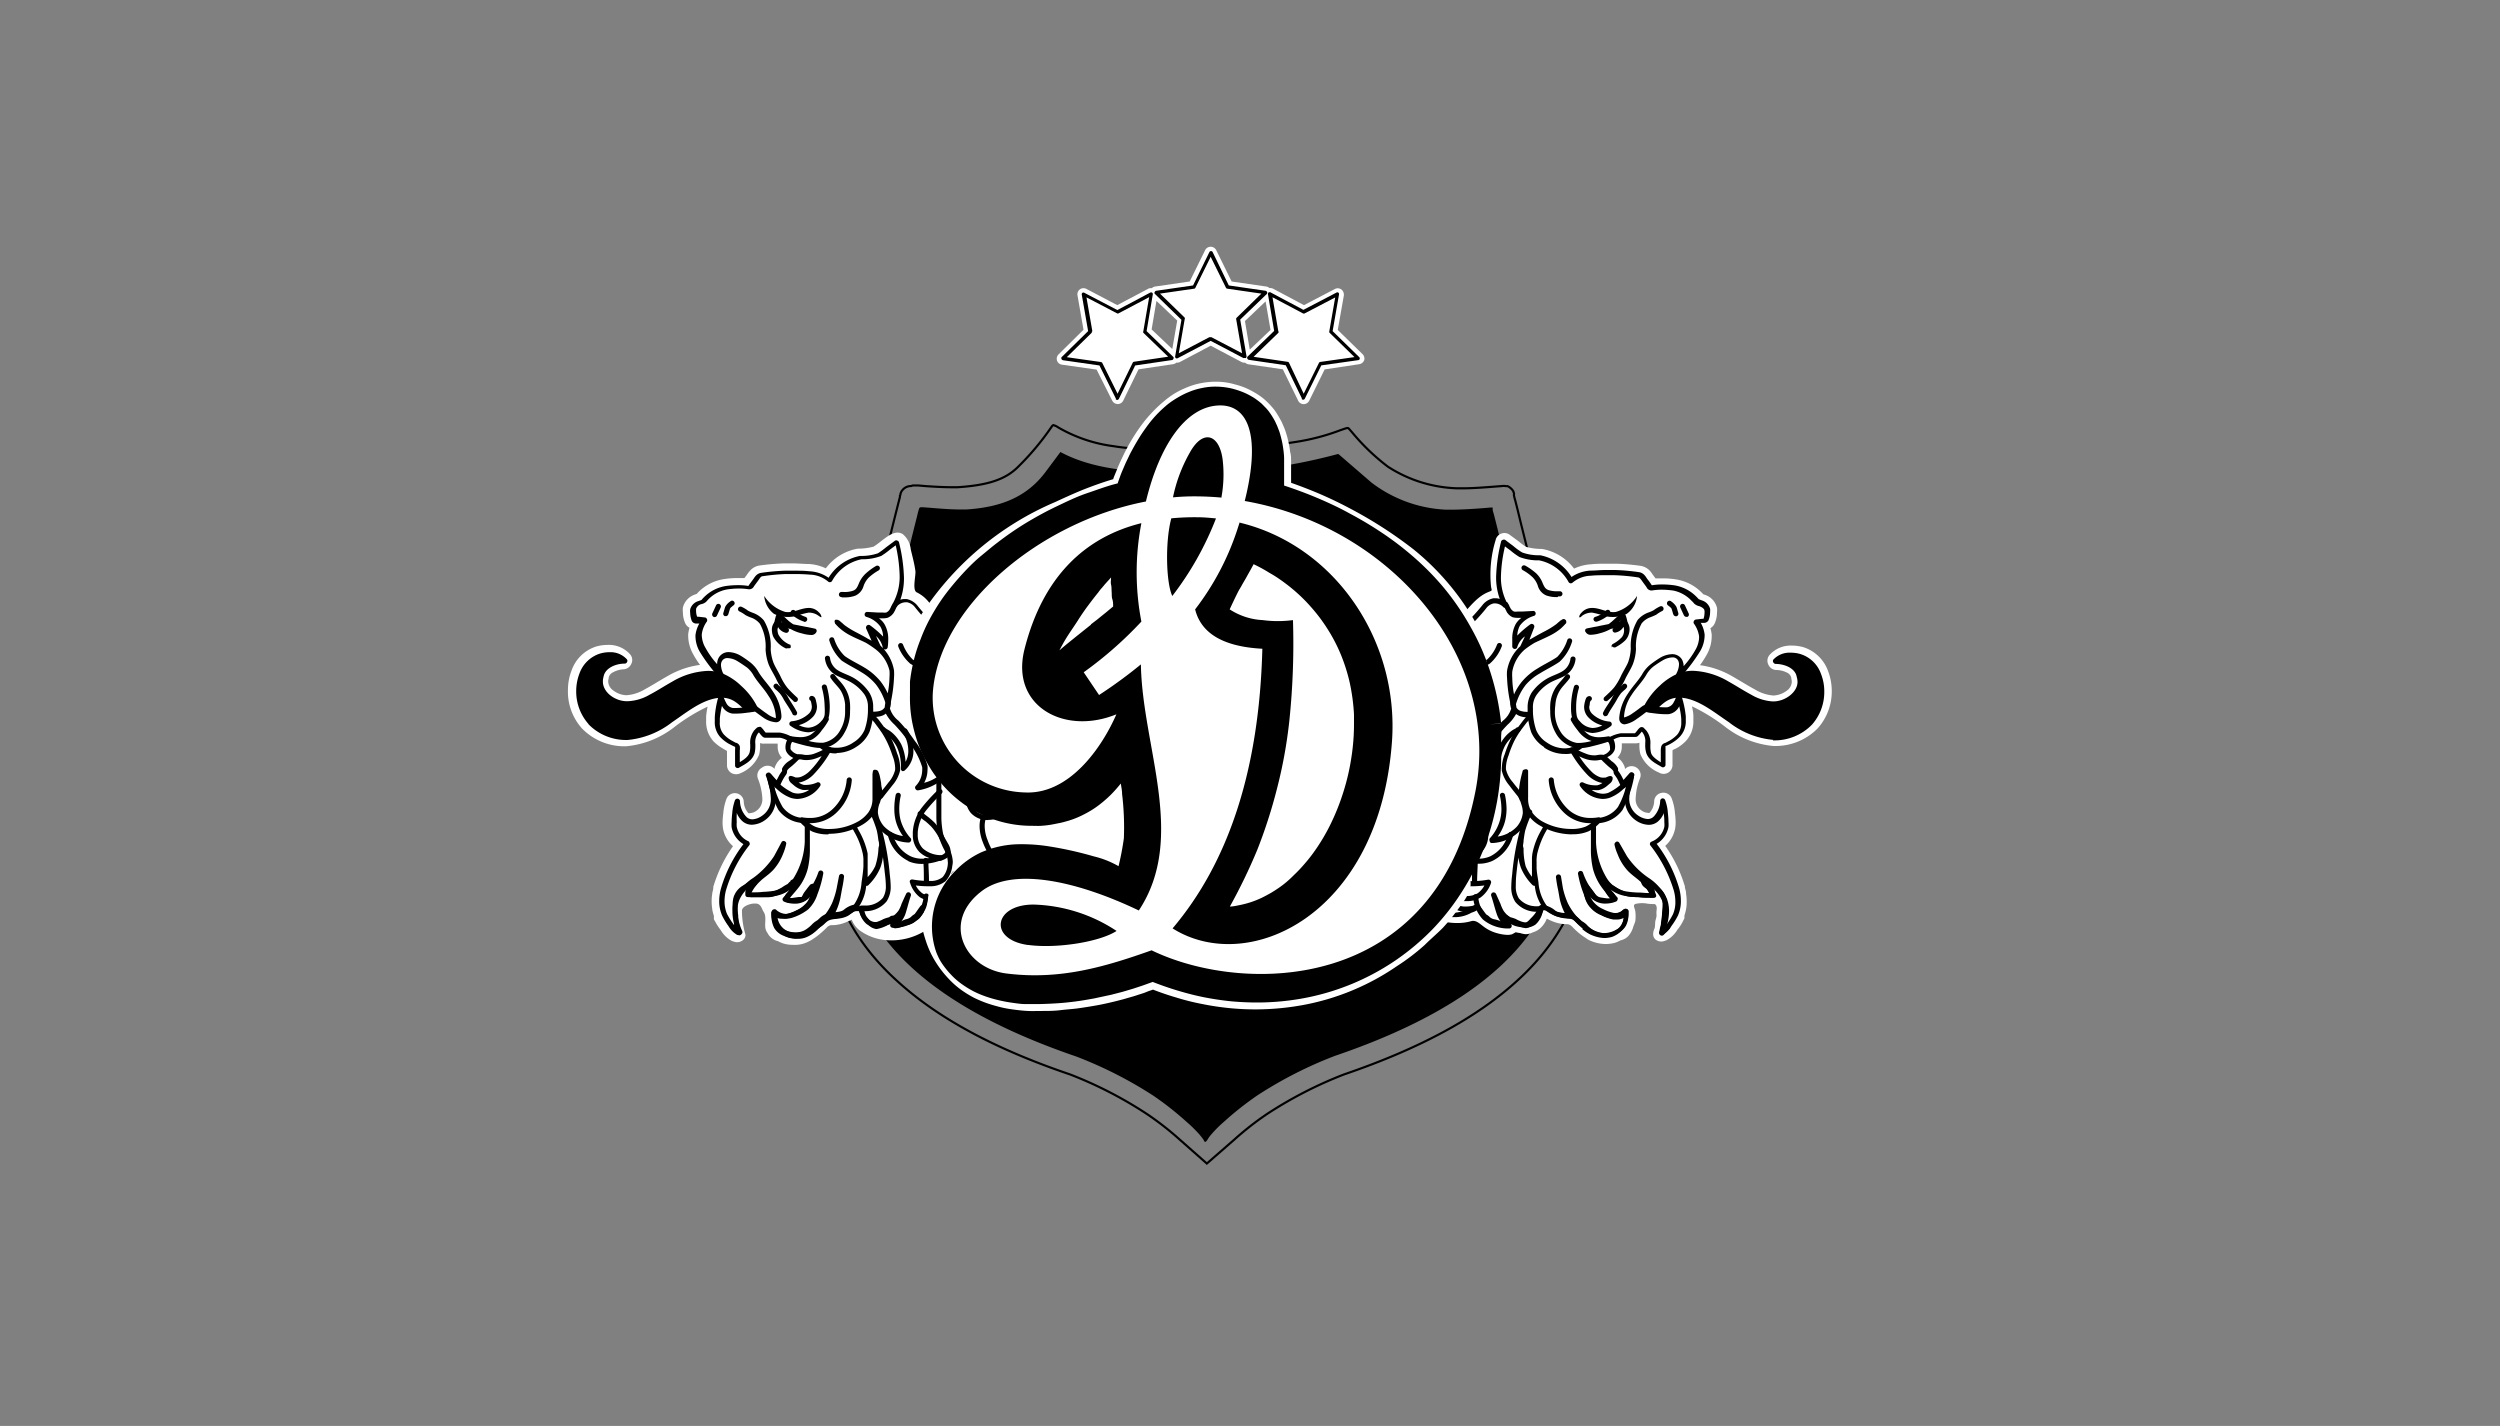 <svg id="Layer_1" data-name="Layer 1" xmlns="http://www.w3.org/2000/svg" viewBox="0 0 253.99 144.87"><rect x="0" y="0" width="253.99" height="144.87" fill="#808080" stroke="none"/><defs><style>.cls-1{fill:none;stroke:#000;stroke-miterlimit:10;stroke-width:0.22px;}.cls-2,.cls-4{fill-rule:evenodd;}.cls-3,.cls-4{fill:#fff;}</style></defs><title>dinamo</title><path class="cls-1" d="M92.56,49.38a1.12,1.12,0,0,0-.78.31l0,0a1.14,1.14,0,0,0-.22.29l0,0c-.06.13-.06.15-.07.17v0c0,.08,0,.13-.06.2l0,.14c-.61,2.34-4.44,17.88-4.91,19.88-.88,3.58-1.83,7.57-2.2,10a23.49,23.49,0,0,0-.34,3.94c0,5.81,2.34,10.92,7,15.2,4.12,3.82,9.92,7,17.74,9.65a41.4,41.4,0,0,1,7.88,4.07,30.67,30.67,0,0,1,3.28,2.57l2.73,2.41,2.8-2.44a31,31,0,0,1,2.69-2.16l.56-.39a41.8,41.8,0,0,1,7.88-4.06c7.81-2.67,13.61-5.83,17.74-9.65,4.65-4.29,7-9.4,7-15.2a23.81,23.81,0,0,0-.34-4c-.38-2.43-1.33-6.4-2.2-10-.26-1.13-1.53-6.28-2.67-10.88l-.12-.51c-.55-2.2-1.07-4.31-1.47-5.9l-.3-1.24-.21-.83c-.07-.24-.12-.44-.15-.58s0-.13,0-.18a.18.18,0,0,0,0-.05h0a.59.59,0,0,0-.05-.13v0l0,0a.08.08,0,0,0,0-.05,1.19,1.19,0,0,0-.39-.44.65.65,0,0,0-.23-.13l-.16,0a1.13,1.13,0,0,0-.45,0c-.27,0-2.44.22-3.85.22h0c-.23,0-.46,0-.66,0A13.72,13.72,0,0,1,141,47.41a22.13,22.13,0,0,1-3.67-3.53l-.3-.34c-.11-.13-.33,0-.81.15a22.28,22.28,0,0,1-4.65,1.22,52.37,52.37,0,0,1-8.54.62c-.88,0-1.79,0-2.77,0l-1,0c-.77,0-1.65.07-2.56.07a20.37,20.37,0,0,1-3.57-.27,15,15,0,0,1-5.61-1.9,1.5,1.5,0,0,0-.51-.24s0,0-.09.06l-.11.15a27,27,0,0,1-3.45,4.1c-1.26,1.22-3,1.8-6.06,2l-.65,0c-.86,0-2-.07-2.57-.11l-.8-.07-.32,0h-.22Z"/><path class="cls-2" d="M135.75,46.71a56.68,56.68,0,0,1-13.23,1.91c-4.74-.06-10.26.19-14.58-2.08l-1.35,1.82c-2,2.71-4.75,3.68-8.08,3.9a43.53,43.53,0,0,1-4.58-.2s-4.26,17.11-4.74,19.19c-.82,3.36-1.74,7.19-2.08,9.42-2.2,12.88,7.36,21,22.47,26.12a41.41,41.41,0,0,1,7.78,4c1.9,1.26,5.27,4.06,5.14,4.71-.13-.65,3.23-3.45,5.14-4.71a41.11,41.11,0,0,1,7.78-4c15.11-5.17,24.66-13.24,22.47-26.12-.35-2.23-1.26-6.06-2.09-9.42-.47-2.08-4.71-19.2-4.73-19.2a40.39,40.39,0,0,1-4.58.21A13.56,13.56,0,0,1,139,49.52"/><path d="M122.39,116a.72.72,0,0,1-.11-.19,2.14,2.14,0,0,0-.13-.19c-.13-.16-.26-.33-.4-.48a14,14,0,0,0-1.24-1.2,31.76,31.76,0,0,0-3.3-2.6,42,42,0,0,0-7.86-4c-13.89-4.75-23.22-11.93-23.22-23a22.25,22.25,0,0,1,.32-3.65c.35-2.27,1.28-6.15,2.11-9.56.43-1.85,3.76-15.33,4.62-18.72a7.38,7.38,0,0,1,.22-.81s0,0,.12-.06,2.39.22,4,.22c.25,0,.48,0,.67,0,3.37-.22,6.12-1.19,8.1-3.9l1.38-1.85.07-.09.1.06c4.34,2.27,9.91,2,14.73,2.09h.34a57.34,57.34,0,0,0,13-1.94l.07,0,.06.05,3.3,2.85a13.49,13.49,0,0,0,7.52,2.75l.66,0c1.47,0,3.65-.19,3.92-.22.05,0,.06,0,.08,0l.07,0,.06,0a.42.42,0,0,0,0,.06,1.55,1.55,0,0,1,0,.15c0,.13.08.32.14.55.12.49.3,1.17.5,2,.42,1.67,1,3.9,1.54,6.21,1.14,4.61,2.34,9.48,2.58,10.53.84,3.41,1.76,7.3,2.12,9.57a22.14,22.14,0,0,1,.32,3.64c0,11.08-9.34,18.27-23.22,23a41.67,41.67,0,0,0-7.86,4,31.5,31.5,0,0,0-3.31,2.6l-.17.15a12,12,0,0,0-1.18,1.18,3.87,3.87,0,0,0-.35.45c-.07.1-.12.24-.22.3A.11.11,0,0,1,122.39,116Zm29.13-64.25h0Zm.08-.06h0Zm0-.14v0h0a.11.11,0,0,0,0,0h0Zm-.24,0h0v0h0a0,0,0,0,1,0,0Zm.07-.07Z"/><path class="cls-3" d="M138.45,36l-2.54-2.48.62-3.5a.68.68,0,0,0-.25-.61.63.63,0,0,0-.66-.05L132.48,31l-3.14-1.67a.66.66,0,0,0-.37-.06.57.57,0,0,0-.33-.16l-3.51-.51-1.57-3.19a.63.63,0,0,0-1.12,0l-1.57,3.19-3.51.51a.61.61,0,0,0-.34.17.59.59,0,0,0-.37.06L113.51,31l-3.14-1.65a.62.62,0,0,0-.9.66l.61,3.49L107.55,36a.63.63,0,0,0-.16.64.61.61,0,0,0,.5.41l3.52.5L113,40.71a.64.64,0,0,0,.56.34h0a.61.61,0,0,0,.55-.34l1.56-3.19,3.51-.52a.57.57,0,0,0,.33-.16.64.64,0,0,0,.36-.06L123,35.12l3.14,1.66a.73.73,0,0,0,.29.07h.07a.74.74,0,0,0,.32.16l3.51.51,1.56,3.19a.62.62,0,0,0,.56.35h0a.63.63,0,0,0,.56-.35l1.57-3.18L138.1,37a.64.64,0,0,0,.5-.42A.62.62,0,0,0,138.45,36ZM117,33.47l.49-2.9,2.11,2-.5,2.89Zm9.48-.85,2.1-2,.5,2.9-2.11,2Z"/><path d="M126.35,36.39,123,34.63l-3.35,1.76a.19.19,0,0,1-.19,0h0a.2.2,0,0,1-.07-.18h0l.64-3.72-2.71-2.64a.16.16,0,0,1,0-.19h0a.19.19,0,0,1,.15-.12h0l3.74-.54,1.66-3.39a.19.19,0,0,1,.17-.1h0a.18.18,0,0,1,.16.1h0L124.84,29l3.73.54a.19.19,0,0,1,.15.12h0a.18.18,0,0,1,0,.19h0L126,32.47l.64,3.72a.18.18,0,0,1-.07.18h0a.21.21,0,0,1-.11,0h0l-.08,0Zm-3.27-2.13,3.11,1.63-.6-3.46a.17.17,0,0,1,.06-.16h0l2.5-2.44-3.46-.5a.18.18,0,0,1-.14-.1h0L123,26.09l-1.55,3.14a.15.15,0,0,1-.13.1h0l-3.47.5,2.51,2.44a.19.19,0,0,1,0,.16h0l-.6,3.46,3.1-1.63.09,0h0l.08,0Z"/><path d="M132.28,40.51l-1.65-3.4-3.75-.55a.22.22,0,0,1-.15-.12h0a.19.19,0,0,1,0-.19h0l2.72-2.63-.63-3.73a.2.2,0,0,1,.07-.18h0a.2.2,0,0,1,.2,0h0l3.33,1.77,3.35-1.75a.18.18,0,0,1,.2,0h0a.18.18,0,0,1,.07.18h0l-.65,3.73,2.7,2.64a.19.19,0,0,1,.05.19h0a.17.17,0,0,1-.15.12h0l-3.75.53-1.68,3.39a.18.18,0,0,1-.16.1h0a.19.19,0,0,1-.17-.1Zm-2.4-6.86a.18.18,0,0,1,0,.16h0l-2.52,2.44,3.46.51a.17.17,0,0,1,.14.1h0L132.45,40,134,36.87a.19.19,0,0,1,.14-.1h0l3.47-.49-2.51-2.45a.18.18,0,0,1-.05-.16h0l.6-3.45-3.1,1.62a.17.17,0,0,1-.17,0h0l-3.1-1.64.59,3.45Z"/><path d="M113.38,40.52l-1.68-3.39L108,36.6a.2.2,0,0,1-.15-.12h0a.19.19,0,0,1,0-.19h0l2.7-2.65-.65-3.72a.18.18,0,0,1,.07-.17h0a.18.18,0,0,1,.2,0h0l3.35,1.75,3.33-1.77a.2.2,0,0,1,.2,0h0a.18.18,0,0,1,.07.18h0l-.63,3.73,2.72,2.63a.17.17,0,0,1,0,.19h0a.17.17,0,0,1-.14.12h0l-3.74.55-1.66,3.4a.19.19,0,0,1-.17.1h0a.18.18,0,0,1-.16-.1Zm-2.45-6.84a.18.18,0,0,1-.05.16h0l-2.5,2.45,3.47.49a.21.21,0,0,1,.14.1h0L113.54,40l1.54-3.15a.18.18,0,0,1,.14-.1h0l3.46-.51-2.52-2.43a.22.22,0,0,1,0-.17h0l.59-3.45-3.1,1.64a.17.17,0,0,1-.17,0h0l-3.1-1.62.6,3.45ZM110,30.06l.08-.17-.08.17Z"/><path class="cls-3" d="M185.72,68.16a3.94,3.94,0,0,0-2.51-2.41,4.33,4.33,0,0,0-1.16-.16,2.87,2.87,0,0,0-2.26.94.89.89,0,0,0-.13,1,.91.91,0,0,0,.81.54,2.48,2.48,0,0,1,1.07.26.77.77,0,0,1,.45.54l0,.08a1.32,1.32,0,0,1,.05.31,1.17,1.17,0,0,1-.52.92,2.46,2.46,0,0,1-1.29.48h-.08a4.22,4.22,0,0,1-1.85-.61c-.73-.39-1.48-.87-2.29-1.33a8.92,8.92,0,0,0-3.3-1.14,9.23,9.23,0,0,0,.7-1.09,3.8,3.8,0,0,0,.49-1.75,2.53,2.53,0,0,0,0-.29,3.9,3.9,0,0,0-.13-.63,1.12,1.12,0,0,0,.44-.49,2.71,2.71,0,0,0,.23-1.1,2,2,0,0,0,0-.48,1.86,1.86,0,0,0-1.23-1.32l-.17-.06a3.5,3.5,0,0,0-.27-.28,4.67,4.67,0,0,0-2.47-1.22,8.48,8.48,0,0,0-1.35-.11c-.25,0-.51,0-.76,0l-.21-.29c-.07-.08-.16-.24-.34-.46a1.68,1.68,0,0,0-.94-.52,23.76,23.76,0,0,0-2.48-.22l-1,0c-.53,0-1.05,0-1.57.06a4.61,4.61,0,0,0-1.73.44,5.16,5.16,0,0,0-3.27-2,5.87,5.87,0,0,1-1.6-.21,6.78,6.78,0,0,1-.79-.58l-.87-.64a.89.89,0,0,0-.86-.13.9.9,0,0,0-.58.66,11.88,11.88,0,0,0-.46,4.77c.09.42.12.34-.28.51-1.52.61-2.31,2.26-3.63,3.18a2.6,2.6,0,0,0-.67.8,1.68,1.68,0,0,0-.2.34,5,5,0,0,0-.12.63,26.27,26.27,0,0,0-.28,2.64c-.17,2.21,0,4.5,0,6.71v2.65a22,22,0,0,0,.4,4.05c.3,1.67.44,3.41.85,5l0,.12c.14.62.21,1.25.34,1.88a2.07,2.07,0,0,1,.12.56,2.34,2.34,0,0,1-.09.38,2.57,2.57,0,0,0-.07.46.8.8,0,0,1-.1.23,2.7,2.7,0,0,1-.43.63,10.74,10.74,0,0,0-1.39,1.39,1.62,1.62,0,0,0-.32.75c0,.1,0,.25,0,.34s-.17.09-.19.19.26.3.41.35a8.07,8.07,0,0,0,1.75.33,6.76,6.76,0,0,0,.9,0,4.88,4.88,0,0,0,1-.18c.45-.12.83.25,1.15.49a4,4,0,0,0,1.5.75,4.38,4.38,0,0,0,1,.16,1.52,1.52,0,0,0,.47-.06,3.61,3.61,0,0,0,.36-.2l.07,0a2,2,0,0,0,.39.07,2.2,2.2,0,0,0,.57.12H155a1.58,1.58,0,0,0,.71-.18,2,2,0,0,0,.65-.32,2.53,2.53,0,0,0,.79-1.08,4.23,4.23,0,0,0,.48.23,4,4,0,0,0,1.35.33l.25,0a.71.71,0,0,1,.34.12l.17.15a7.7,7.7,0,0,0,.7.66,6.08,6.08,0,0,0,.66.47,2.12,2.12,0,0,0,.4.25,4.14,4.14,0,0,0,1.65.37,3.79,3.79,0,0,0,.93-.13,3.13,3.13,0,0,0,.55-.24,1.61,1.61,0,0,0,.8-.44,2.41,2.41,0,0,0,.52-1,5.27,5.27,0,0,0,.19-.51,3.94,3.94,0,0,0,0-1c0-.16-.19-.49-.12-.64s.31-.14.37-.16a2.89,2.89,0,0,1,.88,0,4.4,4.4,0,0,0,.73.06c.17,0,.15,0,.24.12s.09.33.06.56,0,.35,0,.53a3.84,3.84,0,0,1-.11.46c-.07.29,0,.58-.12.86s-.25.82.19,1.12a.94.94,0,0,0,.86.09l.2-.07a2.88,2.88,0,0,0,1.12-1.1l0,0s0,0,.08-.09a4.51,4.51,0,0,0,.5-.82l.11-.21a.62.62,0,0,1,0-.1l0-.08,0-.1a4.91,4.91,0,0,0,.17-.66v0a4,4,0,0,0,.06-.75v-.06a4.4,4.4,0,0,0-.06-.73v-.06c0-.18-.07-.38-.12-.59a.14.14,0,0,1,0-.06s0,0,0-.06a1.7,1.7,0,0,0-.06-.18,13.86,13.86,0,0,0-1.94-3.93,3.15,3.15,0,0,0,1-1.73,3.85,3.85,0,0,0,.06-.66,7.86,7.86,0,0,0-.07-.92,5.39,5.39,0,0,0-.34-1.53.89.89,0,0,0-1-.55.9.9,0,0,0-.77.81,1.88,1.88,0,0,1-.47,1.22.2.2,0,0,1-.17,0,1.21,1.21,0,0,1-.68-.26,1.36,1.36,0,0,1-.56-1.25,6,6,0,0,1,.44-2,.9.9,0,0,0-.38-1.1.91.91,0,0,0-1.15.17l0,0,0-.06a1.08,1.08,0,0,0-.07-.27,2.21,2.21,0,0,0-.67-.85,2.37,2.37,0,0,0,.3-.47,1.73,1.73,0,0,0,.12-.67l0-.3,1.12,0h.26a1.27,1.27,0,0,0,.41-.06v.14a3.69,3.69,0,0,0,.09,1,3.45,3.45,0,0,0,1.9,1.89.9.9,0,0,0,1.37-.76c0-.36,0-.72,0-1.08v-.1c0-.12,0-.22,0-.3s.26-.14.38-.22a4,4,0,0,0,1-.77,2.92,2.92,0,0,0,.74-2.06c0-.16,0-.3,0-.44,0-.35-.08-.69-.14-1a18.73,18.73,0,0,1,3.41,2.11,9.3,9.3,0,0,0,4.88,1.92h.1A6,6,0,0,0,184.67,74a5.64,5.64,0,0,0,1.43-3.8A5.73,5.73,0,0,0,185.72,68.16Zm-19.33,6.65Zm3.08.74Z"/><g id="layer1"><g id="g3333"><g id="path488"><path class="cls-3" d="M140,88.46c-.05-.16-.22-.16-.36-.16a1.68,1.68,0,0,1-1.75-.94,3.93,3.93,0,0,1-.24-1.12s-.06-.26,0-.29.43.23.48.26a1.56,1.56,0,0,0,2-.53,4.68,4.68,0,0,0,.34-2.38c0-.42,0-.84.08-1.25s0-.92.06-1.37c.11-.83.14-1.68.18-2.51a8.58,8.58,0,0,1,.14-1.23,3.21,3.21,0,0,1,.18-.87c.16-.36.52-.19.8-.34s.38-.57.39-.91A2.37,2.37,0,0,1,143,73c-.52.44-1.42.74-1.91.09a2.52,2.52,0,0,1-.26-1.85,1.14,1.14,0,0,0,1,.48,1.39,1.39,0,0,0,.93-.76c.51-.83.74-1.79,1.27-2.62a14.44,14.44,0,0,1,.89-1.21s.39-.36.33-.43-.3-.38-.44-.59a2.19,2.19,0,0,1-.4-1.29,4.32,4.32,0,0,1,.43-1.53,2.63,2.63,0,0,0,1.88,1.29,2.71,2.71,0,0,0,2.12-.91,20.21,20.21,0,0,0,1.89-2,1.57,1.57,0,0,1,1-.62,1.42,1.42,0,0,1,1.18.47c-1.12-2-.66-4.3-.2-6.43l.87.65a8.11,8.11,0,0,0,.89.65,5.39,5.39,0,0,0,1.91.31A4.68,4.68,0,0,1,159.6,59a3.31,3.31,0,0,1,2-.77,20.2,20.2,0,0,1,2.46,0,21.27,21.27,0,0,1,2.38.22c.35.06.49.35.69.62s.25.33.36.5.12.23.29.21a7.45,7.45,0,0,1,2.26,0,3.73,3.73,0,0,1,2,1c.11.1.2.2.3.31s.28.15.43.21a1,1,0,0,1,.68.66,1.87,1.87,0,0,1-.13,1c-.05.12-.24.09-.35.1l-.6.07a3,3,0,0,1,.56,1.4,2.6,2.6,0,0,1-.38,1.54,16.67,16.67,0,0,1-2,2.61,1.73,1.73,0,0,0,.17-1.6c-.39-.68-1.33-.42-1.88-.12a12.22,12.22,0,0,0-1,.68,3,3,0,0,0-.78.94c-.43.71-1,1.29-1.47,2a4.57,4.57,0,0,0-.81,2.33c0,.78,1,.07,1.34-.12s.67-.49,1-.74c.08-.06.35,0,.45,0s.48.07.72.09a5.63,5.63,0,0,0,1.16,0,1.14,1.14,0,0,0,.89-.65,3.64,3.64,0,0,0,.31-.7,9,9,0,0,1,.43,2,2.26,2.26,0,0,1-.48,1.83,3.45,3.45,0,0,1-.76.61c-.14.08-.28.16-.43.23s-.32.09-.35.22a4.59,4.59,0,0,0,0,.91l0,1.09c-.54-.32-1.32-.68-1.48-1.34s.14-1.48-.41-2.12c0,0-.25-.29-.32-.25a1.27,1.27,0,0,0-.21.25,3.39,3.39,0,0,1-.31.34c-.07.07-.3,0-.4,0l-1.17,0a3.69,3.69,0,0,0-1.13.42,1.15,1.15,0,0,1,.25,1.11,1.41,1.41,0,0,1-1,.68,9.74,9.74,0,0,0,.74.7c.21.19.48.35.58.63,0,.12,0,.19.07.31l.27.41c.16.28.29.58.43.87l.92-1c-.52,1.38-1,3.29.44,4.3a1.62,1.62,0,0,0,2,.17,2.69,2.69,0,0,0,.79-1.83,4.63,4.63,0,0,1,.26,1.28,4.49,4.49,0,0,1,0,1.32A2.35,2.35,0,0,1,168,85.69a14.3,14.3,0,0,1,2.4,4.59,4.16,4.16,0,0,1,0,2.54,3.58,3.58,0,0,1-.55,1,2.27,2.27,0,0,1-.41.41c-.15.1-.24.27-.42.32a4.52,4.52,0,0,1,.23-1.37,2.82,2.82,0,0,0,0-1.47,3.12,3.12,0,0,0-.78-1.09,3.91,3.91,0,0,0-.54-.45,1.35,1.35,0,0,0-.29-.16c-.08,0-.2,0-.27-.12a1.35,1.35,0,0,0,.27.64c0,.09.3.34.13.44s-.49,0-.65,0c-.31,0-.63,0-1,0a12.93,12.93,0,0,1-1.71-.34,2.08,2.08,0,0,1-.64-.25c-.2-.14-.3-.39-.53-.46-.08.15.12.31.19.42s.25.47.38.7.3.38.1.45a.85.85,0,0,1-.42,0A5.07,5.07,0,0,1,162,91a1.89,1.89,0,0,1-.61-.36c-.11-.1-.15-.32-.33-.33a.91.91,0,0,0,.26.48,2.65,2.65,0,0,1,.33.65,2.11,2.11,0,0,0,.84,1c.79.51,2,1.18,2.72.23,0,.15,0,.3,0,.45a5.18,5.18,0,0,1-.14.53,1.68,1.68,0,0,1-.35.86c-.23.24-.61.21-.91.25a4.06,4.06,0,0,1-1.25.08,2.58,2.58,0,0,1-1-.36c-.3-.23-.57-.49-.88-.71a2,2,0,0,1-.42-.34c-.1-.11-.16-.24-.31-.29a7.49,7.49,0,0,0-1-.34c-.35-.08-.71-.19-1.08-.25a1.3,1.3,0,0,1-.46-.18c-.14-.09-.23-.24-.37-.31a.52.52,0,0,0-.42,0c-.15.09-.16.23-.17.39a1.8,1.8,0,0,1-.46,1,1.74,1.74,0,0,1-.78.36,2,2,0,0,1-1,0,4.25,4.25,0,0,1-1-.45c-.22-.12-.61-.37-.56-.66,0,.16.54,1.16.26,1.17a3.32,3.32,0,0,1-.92-.21,2.77,2.77,0,0,1-1.37-.82c-.18-.21-.24-.51-.45-.68s-.52.2-.69.26a6.36,6.36,0,0,1-1.81.47c-1.32.07-2.1-.69-3.23-1.2a18.78,18.78,0,0,1-3.37-1.57,3.58,3.58,0,0,1-.61-.62c-.07-.09-.24-.21-.29-.28C140,89,140.06,88.74,140,88.46Z"/></g><g id="path490"><path d="M161.76,95a3.81,3.81,0,0,1-.94-.76h0a2,2,0,0,0-.38-.27h0c-.2-.15-.35-.32-.49-.42h0c-.48-.43-1.36-.15-2.19-.63h0c-.34-.23-.52-.41-.81-.44h0l-.14,0h0c-.05.09-.1.24-.16.38h0a3.09,3.09,0,0,1-.64.81h0a1.39,1.39,0,0,1-1,.63h0a3.51,3.51,0,0,1-1.16-.42h0c-.11-.06-.3-.08-.52-.16h0a.32.32,0,0,1,.06.2h0a.34.34,0,0,1-.17.29h0a.41.41,0,0,1-.2,0h0a1.16,1.16,0,0,1-.37-.07h0c-.29-.09-.55-.21-.81-.27h0a1.49,1.49,0,0,1-.84-.42h0c0-.08-.2-.11-.39-.33h0c-.18-.22-.33-.46-.49-.66h0a.15.15,0,0,0,0-.06h0a0,0,0,0,0,0,0h0c-.28.27-.59.28-.72.38h0a3.39,3.39,0,0,1-1.66.4h0a4.67,4.67,0,0,1-1.89-.41h0c-.56-.26-.94-.64-1.41-.85h0a5.74,5.74,0,0,1-1.73-1h0a7.84,7.84,0,0,1-1.66-2.13h0a9,9,0,0,1-.53-1h0a2.81,2.81,0,0,1-.1-.71h0a9.87,9.87,0,0,1-.4-1.92h0a2.06,2.06,0,0,1,.08-.6h0a4,4,0,0,0,.13-1.14h0c0-.25,0-.51,0-.78h0a5.22,5.22,0,0,1,0-.67h0c0-.43,0-.85,0-1.31h0a7.78,7.78,0,0,1,.2-1.73h0c.16-.56.48-1,.62-1.39h0a11,11,0,0,1,.6-1.85h0a1.89,1.89,0,0,0,.38-1h0c.05-.77.57-1.39.55-1.87h0a.77.77,0,0,0-.06-.3h0c0-.12-.24-.22-.25-.59h0a1.09,1.09,0,0,1,0-.18h0a5.16,5.16,0,0,1,.67-1.54h0c.34-.64.55-1.39,1-2.09h0A12.3,12.3,0,0,1,144.8,67h0l.22-.24h0a5.92,5.92,0,0,1-.35-.48h0a2.47,2.47,0,0,1-.45-1.34h0v-.1h0a4.64,4.64,0,0,1,.45-1.63h0a.28.28,0,0,1,.24-.16h0a.3.3,0,0,1,.24.16h0a2.45,2.45,0,0,0,1.69,1.15h.21a2.81,2.81,0,0,0,1.69-.87h0a18.76,18.76,0,0,0,1.86-2h0a1.88,1.88,0,0,1,1.14-.71h.18a1.33,1.33,0,0,1,.45.07h0a6.44,6.44,0,0,1-.37-2.25h0a16.79,16.79,0,0,1,.5-3.56h0a.25.25,0,0,1,.17-.19h0a.28.28,0,0,1,.25,0h0l.87.66h0a6.35,6.35,0,0,0,.86.62h0a4.91,4.91,0,0,0,1.82.28h0a4.83,4.83,0,0,1,3.19,2.21h0a3.75,3.75,0,0,1,1.94-.65h0c.5,0,1-.06,1.52-.06h0c.32,0,.65,0,1,0h0a21.8,21.8,0,0,1,2.41.22h0c.51.09.68.5.85.72h0a6,6,0,0,1,.37.51h0l.07.1h0a6.15,6.15,0,0,1,1.06-.08h0a8.45,8.45,0,0,1,1.25.09h0a4,4,0,0,1,2.12,1.06h0c.12.11.22.22.33.34h0s.11.05.33.13h0a1.24,1.24,0,0,1,.83.85h0a1.87,1.87,0,0,1,0,.34h0a2.17,2.17,0,0,1-.17.84h0a.51.51,0,0,1-.49.25H173l-.21,0h0a3.07,3.07,0,0,1,.39,1.16h0a1.64,1.64,0,0,1,0,.23h0a3.23,3.23,0,0,1-.43,1.45h0a17.49,17.49,0,0,1-2,2.66h0a.28.28,0,0,1-.35,0h0a.27.27,0,0,1-.09-.34h0a2.12,2.12,0,0,0,.27-.94h0a.8.8,0,0,0-.1-.41h0a.61.61,0,0,0-.58-.3h0a2.1,2.1,0,0,0-.94.28h0a11.52,11.52,0,0,0-1,.66h0a2.92,2.92,0,0,0-.72.86h0c-.45.75-1.05,1.33-1.47,2h0a4.42,4.42,0,0,0-.77,2.14h0v.06h0c0,.09,0,.1,0,.1h0a2.54,2.54,0,0,0,.89-.44h0c.34-.22.66-.48,1-.73h0a.48.48,0,0,1,.24-.08h0a3.18,3.18,0,0,1,.4.07h0q.36.06.72.09h0a7.36,7.36,0,0,0,.8.06h.31a.91.91,0,0,0,.69-.53h0a2.9,2.9,0,0,0,.28-.65h0a.27.27,0,0,1,.25-.18h0a.25.25,0,0,1,.24.18h0a9.41,9.41,0,0,1,.45,2.12h0c0,.13,0,.26,0,.39h0a2.28,2.28,0,0,1-.57,1.62h0a3.71,3.71,0,0,1-.82.66h0a4.77,4.77,0,0,1-.44.24h0l-.23.09h0a2.3,2.3,0,0,0,0,.28h0c0,.14,0,.29,0,.44h0v.1h0c0,.36,0,.72,0,1.08h0a.24.24,0,0,1-.13.22h0a.24.24,0,0,1-.26,0h0c-.5-.31-1.37-.67-1.59-1.5h0a2.76,2.76,0,0,1-.08-.79h0v-.16h0a1.47,1.47,0,0,0-.28-1.06h0l-.08-.08h0l-.06.08h0a4.26,4.26,0,0,1-.33.37h0a.4.4,0,0,1-.3.09h0l-.26,0h0l-1.18,0h0a2.31,2.31,0,0,0-.73.26h0a1.6,1.6,0,0,1,.16.71h0a1.09,1.09,0,0,1-.07.4h0a1.37,1.37,0,0,1-.73.68h0l.44.41h0a1.89,1.89,0,0,1,.65.71h0a.62.62,0,0,1,0,.24h0v0h0c.09.14.19.27.28.42h0c.11.19.2.37.28.54h0l.65-.73h0a.27.27,0,0,1,.33,0h0a.26.26,0,0,1,.11.31h0a6.57,6.57,0,0,0-.5,2.22h0a2,2,0,0,0,.85,1.78h0a2,2,0,0,0,1,.39h0a.87.87,0,0,0,.59-.21h0a2.43,2.43,0,0,0,.7-1.65h0a.27.27,0,0,1,.22-.24h0a.28.28,0,0,1,.28.17h0a4.58,4.58,0,0,1,.28,1.34h0a7.74,7.74,0,0,1,.06.86h0a3.35,3.35,0,0,1,0,.54h0a2.56,2.56,0,0,1-1.2,1.71h0a13.74,13.74,0,0,1,2.29,4.53h0a4.85,4.85,0,0,1,.17,1.26h0a3.62,3.62,0,0,1-.29,1.48h0a7,7,0,0,1-.66,1.07h0a2.28,2.28,0,0,1-.85.87h0a.29.29,0,0,1-.24,0h0a.26.26,0,0,1-.14-.19h0v-.11h0a3.29,3.29,0,0,1,.15-.7h0c0-.3.08-.64.11-1h0c0-.34.06-.68.06-1h0a2.46,2.46,0,0,0-.06-.62h0a1.6,1.6,0,0,0-.71-1h0l-.11-.07h0a1.12,1.12,0,0,1,.09.37h0a.44.44,0,0,1-.31.44h0a1.37,1.37,0,0,1-.44.06h0c-.29,0-.57,0-.77,0h-.64a2.55,2.55,0,0,1-.81-.11h0a7,7,0,0,1-1.11-.5h0c-.18-.11-.32-.22-.47-.29h0a2,2,0,0,0,.25.39h0a1.23,1.23,0,0,1,.37.64h0a.44.44,0,0,1-.44.41h0l-.25,0h0c-.38,0-.73-.09-1-.12h-.08a.62.62,0,0,1-.52-.21h0a4.05,4.05,0,0,1-.26-.45h0a1,1,0,0,0-.1-.14h0c0,.07,0,.14,0,.21h0a1.83,1.83,0,0,0,.5.84h0a2.35,2.35,0,0,0,.81.56h0a4.15,4.15,0,0,0,1.11.4h0a1.24,1.24,0,0,0,.27,0h0a.74.74,0,0,0,.5-.15h0a.73.73,0,0,1,.4-.27h.05a.29.29,0,0,1,.28.2h0a.43.43,0,0,1,0,.17h0a.89.89,0,0,1,0,.13h0a2.82,2.82,0,0,1-.26,1.2h0a1.83,1.83,0,0,1-1,.83h0a3.08,3.08,0,0,1-1.22.3h-.26a2.47,2.47,0,0,1-1.07-.28ZM156.81,92l.21,0h0a2.33,2.33,0,0,1,1,.52h0c.52.38,1.43.07,2.23.65h0c.2.16.34.32.47.42h0a2.55,2.55,0,0,1,.45.32h0a3,3,0,0,0,.8.66h0a1.75,1.75,0,0,0,.84.23H163a2.61,2.61,0,0,0,1-.24h0c.4-.21.61-.29.76-.6h0a2.08,2.08,0,0,0,.2-.71h0a1.36,1.36,0,0,1-.72.17h0l-.34,0h0a4.62,4.62,0,0,1-1.25-.45h0a2.71,2.71,0,0,1-1-.68h0a2.3,2.3,0,0,1-.62-1.07h0a5,5,0,0,1-.11-.56h0a2.21,2.21,0,0,1-.05-.4h0a.68.68,0,0,1,.08-.31h0a.26.26,0,0,1,.22-.12h0c.26.07.15.09.22.12h0l.08.09h0l.22.27h0c.15.2.29.39.33.46h0c.1.16.16.31.23.41h.24c.36,0,.7.12,1,.12h.1c-.06-.08-.13-.15-.19-.22h0a4.29,4.29,0,0,1-.52-.92h0a.91.91,0,0,1-.11-.39h0a.38.38,0,0,1,0-.1h0a.32.32,0,0,1,.31-.27h0c.27,0,.27.15.33.18h0c.21.16.28.29.35.31h0a5.5,5.5,0,0,1,.52.31h0a5.2,5.2,0,0,0,1,.47h0a2.08,2.08,0,0,0,.64.08h.64c.27,0,.54,0,.77,0h0a.79.79,0,0,0,.23,0h0a1.42,1.42,0,0,0-.24-.4h0c-.09-.13-.48-.25-.59-.71h0a.26.26,0,0,1,.19-.29h.09c.39,0,.56.29.68.32h0q.35.18.69.39h0a2.07,2.07,0,0,1,.93,1.27h0a3.19,3.19,0,0,1,.08.75h0c0,.36,0,.72-.07,1h0c0,.31,0,.65-.1,1h0a1.88,1.88,0,0,0,.12-.18h0a7.07,7.07,0,0,0,.62-1h0a3,3,0,0,0,.25-1.27h0a4.33,4.33,0,0,0-.15-1.13h0a14,14,0,0,0-2.38-4.6h0a.25.25,0,0,1-.05-.22h0a.28.28,0,0,1,.15-.17h0A2.09,2.09,0,0,0,169.09,84h0a2.27,2.27,0,0,0,0-.45h0a5.68,5.68,0,0,0-.05-.81h0s0-.09,0-.14h0a2.19,2.19,0,0,1-.61.87h0a1.45,1.45,0,0,1-.93.33h0a2.45,2.45,0,0,1-1.35-.48h0a2.59,2.59,0,0,1-1.07-2.21h0a5.6,5.6,0,0,1,.16-1.23h0l-.1.12h0a.28.28,0,0,1-.23.09h0a.32.32,0,0,1-.2-.14h0c-.15-.3-.27-.6-.42-.86h0a4.56,4.56,0,0,0-.27-.39h0a.55.55,0,0,1-.09-.31h0v0h0v0h0c-.06-.17-.28-.32-.52-.52h0c-.25-.23-.51-.46-.75-.72h0a.24.24,0,0,1-.06-.24h0a.27.27,0,0,1,.17-.19h0a1.18,1.18,0,0,0,.8-.53h0a.7.7,0,0,0,0-.2h0c0-.25-.12-.58-.19-.59h0a.27.27,0,0,1-.11-.25h0a.26.26,0,0,1,.16-.21h0a3.7,3.7,0,0,1,1.22-.44h0l1.18,0h0l.27,0h0c.06-.06.15-.17.24-.28h0a1.21,1.21,0,0,1,.23-.26h0a.29.29,0,0,1,.2-.09h0c.24,0,.25.13.34.19h0l.15.16h0a2,2,0,0,1,.41,1.4h0v.16h0a2.88,2.88,0,0,0,.06.67h0c.08.38.52.69,1,1h0c0-.22,0-.44,0-.65h0v-.09h0c0-.12,0-.28,0-.44h0a1.7,1.7,0,0,1,.05-.44h0c.15-.37.46-.34.48-.39h0l.41-.22h0a3.66,3.66,0,0,0,.71-.56h0a1.83,1.83,0,0,0,.43-1.28h0c0-.11,0-.23,0-.35h0a7.32,7.32,0,0,0-.22-1.31h0l0,.06h0a1.42,1.42,0,0,1-1.09.78h0l-.36,0h0a7.91,7.91,0,0,1-.86-.06h0l-.73-.09h0l-.3-.07h0c-.32.24-.64.49-1,.73h0a2.76,2.76,0,0,1-1.18.52h0a.54.54,0,0,1-.4-.16h0a.6.6,0,0,1-.16-.44h0s0-.06,0-.08h0a5,5,0,0,1,.86-2.41h0c.47-.74,1.06-1.32,1.47-2h0a3.35,3.35,0,0,1,.85-1h0a11.19,11.19,0,0,1,1-.69h0a2.56,2.56,0,0,1,1.2-.35h0a1.14,1.14,0,0,1,1,.56h0a1.43,1.43,0,0,1,.16.66h0a9,9,0,0,0,1.2-1.66h0a2.69,2.69,0,0,0,.37-1.21h0c0-.06,0-.12,0-.17h0a2.91,2.91,0,0,0-.53-1.29h0a.25.25,0,0,1,0-.25h0a.27.27,0,0,1,.21-.16h0l.61-.07h.16a1.85,1.85,0,0,0,.1-.57h0a.79.79,0,0,0,0-.23h0c0-.22-.24-.37-.51-.48h0a1.11,1.11,0,0,1-.54-.27h0a2.68,2.68,0,0,0-.28-.3h0A3.48,3.48,0,0,0,170,60h0a8.94,8.94,0,0,0-1.17-.09h0a6.56,6.56,0,0,0-1,.08h-.09a.54.54,0,0,1-.45-.32h0c-.11-.17-.24-.33-.36-.5h0c-.23-.31-.32-.49-.53-.51h0a20.11,20.11,0,0,0-2.35-.22h0c-.31,0-.63,0-.94,0h0c-.5,0-1,0-1.48.05h0a3,3,0,0,0-1.87.71h0a.26.26,0,0,1-.21.06h0a.27.27,0,0,1-.18-.11h0a4.38,4.38,0,0,0-3-2.22h0a5.32,5.32,0,0,1-2-.34h0a7.07,7.07,0,0,1-.92-.67h0c-.19-.13-.37-.27-.55-.41h0a14.79,14.79,0,0,0-.41,3.06h0a5.61,5.61,0,0,0,.67,2.79h0a.26.26,0,0,1-.07.33h0a.26.26,0,0,1-.35,0h0a1.21,1.21,0,0,0-.85-.39h-.11a1.28,1.28,0,0,0-.81.53h0a19.53,19.53,0,0,1-1.92,2.06h0a3.26,3.26,0,0,1-2,1h0a1.51,1.51,0,0,1-.3,0h0a3.16,3.16,0,0,1-1.79-1h0a3.27,3.27,0,0,0-.22,1h0v.06h0A2,2,0,0,0,145.1,66h0c.13.19.28.37.43.58h0a.27.27,0,0,1,.06.17h0c0,.26-.14.28-.22.4h0l-.18.18h0c-.31.39-.61.78-.87,1.18h0c-.39.61-.59,1.35-1,2.05h0a4.67,4.67,0,0,0-.6,1.38h0a.38.38,0,0,0,0,.1h0c0,.1,0,.05.2.38h0a1.17,1.17,0,0,1,.11.51h0c0,.75-.55,1.37-.55,1.89h0A2.38,2.38,0,0,1,142,76h0a11.24,11.24,0,0,0-.55,1.77h0a14.59,14.59,0,0,0-.61,1.35h0a7.71,7.71,0,0,0-.2,1.61h0c0,.44,0,.89-.05,1.36h0c0,.2,0,.41,0,.61h0c0,.26,0,.52,0,.78h0a4.85,4.85,0,0,1-.15,1.28h0a1.42,1.42,0,0,0-.06.46h0A10.51,10.51,0,0,0,140.8,87h0a4.9,4.9,0,0,0,.07.63h0c.1.28.34.63.51,1h0a7.63,7.63,0,0,0,1.55,2h0a5.51,5.51,0,0,0,1.59.88h0c.57.26,1,.65,1.41.85h0a4.21,4.21,0,0,0,1.68.36h0a2.81,2.81,0,0,0,1.4-.33h0c.29-.15.53-.19.59-.28h0a.55.55,0,0,1,.41-.21h0a.56.56,0,0,1,.46.29h0c.17.22.32.45.48.65h0c0,.07.18.1.39.32h0a1,1,0,0,0,.55.25h0a5.55,5.55,0,0,1,.72.23h0a.89.89,0,0,1-.09-.38h0a.49.49,0,0,1,0-.12h0a.27.27,0,0,1,.17-.2h0a.27.27,0,0,1,.26,0h0s.08,0,.27.1h0a1.72,1.72,0,0,1,.2.14h0a3.89,3.89,0,0,1,.57.18h0a3.48,3.48,0,0,0,.94.37h0c.2,0,.38-.19.61-.45h0a3.18,3.18,0,0,0,.55-.67h0a2.93,2.93,0,0,1,.21-.48h0a.53.53,0,0,1,.45-.22h0Zm9.92-17.65Z"/></g><g id="path546"><path d="M160.84,94.38a7.55,7.55,0,0,1-1.13-1.13h0a.26.26,0,0,1-.21.08h0a4,4,0,0,1-2.67-1h0a4.7,4.7,0,0,1-.9-2.34h0a.27.27,0,0,1-.24-.08h0a5.38,5.38,0,0,1-1.16-1.72h0a4.76,4.76,0,0,1-.26-1.07h0c-.09.58-.16,1.17-.22,1.76h0A10.9,10.9,0,0,0,154,90h0a2.22,2.22,0,0,0,.31,1.27h0a2.29,2.29,0,0,0,1.84.8h0l.32,0h0a.27.27,0,0,1,.21.07h0a.25.25,0,0,1,.08.21h0a2.3,2.3,0,0,1-.77,1.59h0a1.67,1.67,0,0,1-1,.29h0a3.75,3.75,0,0,1-1-.14h0a2.52,2.52,0,0,1-.5-.22h0a.26.26,0,0,1,.08.29h0a.26.26,0,0,1-.25.17h0a4,4,0,0,1-2.66-.91h0a3.78,3.78,0,0,1-1-2.29h0a.26.26,0,0,1,.23-.28h0a.26.26,0,0,1,.29.23h0a3.3,3.3,0,0,0,.84,2h0a3.07,3.07,0,0,0,1.57.7h0a2.71,2.71,0,0,1-.52-.9h0c-.22-.64-.36-1.27-.57-1.87h0a.27.27,0,0,1,.15-.33h0a.27.27,0,0,1,.34.14h0l.45,1h0a3.7,3.7,0,0,0,.33.73h0a3.06,3.06,0,0,0,1.37,1.06h0a3.21,3.21,0,0,0,.84.13h0a1.16,1.16,0,0,0,.72-.2h0a1.52,1.52,0,0,0,.51-.91h0a2.78,2.78,0,0,1-2.26-1h0a2.69,2.69,0,0,1-.41-1.57h0a11.25,11.25,0,0,1,.09-1.22h0a26.37,26.37,0,0,1,.81-4.57h0a6.07,6.07,0,0,1,.33-1h0a3.36,3.36,0,0,1,.44-.93h0a.25.25,0,0,1,.34-.05h0a.25.25,0,0,1,.09.33h0a11.69,11.69,0,0,0-.69,1.78h0c-.07.33-.12.67-.16,1h0c0,.19-.05.36-.06.55h0a2,2,0,0,0,.06.24h0A6.74,6.74,0,0,0,155,88h0a4.59,4.59,0,0,0,.64,1.08h0c0-.29,0-.57,0-.86h0c0-.05,0-.11,0-.17h0c0-.13,0-.26,0-.39h0c0-.13,0-.26,0-.4h0a3.66,3.66,0,0,1,.05-.57h0a7.5,7.5,0,0,1,.89-2.33h0l.25-.45h0a.05.05,0,0,1,0,0h0a.3.3,0,0,1,.13-.09h0a.23.23,0,0,1,.14,0h0l0,0h0a.23.23,0,0,1,.13.2h0a.2.2,0,0,1,0,.15h0a8.8,8.8,0,0,0-1.06,2.59h0a4.52,4.52,0,0,0-.06.53h0a2.09,2.09,0,0,0,0,.25h0c0,.12,0,.24,0,.36h0a.86.86,0,0,1,0,.16h0c0,.52.11,1,.19,1.57h0a4.62,4.62,0,0,0,.83,2.37h0a2.88,2.88,0,0,0,1.86.8h0a5.84,5.84,0,0,1-.54-1.52h0c-.05-.3-.1-.6-.16-.9h0c-.09-.41-.16-.83-.21-1.25h0a.26.26,0,0,1,.22-.29h0a.26.26,0,0,1,.29.21h0v0h0c.07.4.13.8.2,1.21h0a8.13,8.13,0,0,0,.49,1.49h0A6.11,6.11,0,0,0,161.17,94h0a3.08,3.08,0,0,0,1.94.82h0a2.21,2.21,0,0,0,.62-.09h0a1.79,1.79,0,0,0,1.25-1.6h0a1.86,1.86,0,0,1-.9.24h0a2,2,0,0,1-.57-.09h0a4.8,4.8,0,0,1-1.65-.85h0a3.48,3.48,0,0,1-.94-1.54h0a10.84,10.84,0,0,1-.6-2.11h0a.26.26,0,0,1,.19-.29h0a.26.26,0,0,1,.31.15h0a6.53,6.53,0,0,0,1.33,2.28h0a1.43,1.43,0,0,0,1,.39h0a2.73,2.73,0,0,0,.5-.05h0c-.34-.39-.7-.78-1-1.22h0a5.54,5.54,0,0,1-.82-1.8h0a8.68,8.68,0,0,1-.2-2.08h0c0-.2,0-.39,0-.59h0c0-.35,0-.69,0-1h0c0-.22,0-.44,0-.65h0a.26.26,0,0,1,.26-.25h0a.26.26,0,0,1,.26.26h0c0,.55,0,1.1,0,1.65h0a7.64,7.64,0,0,0,1.1,3.65h0a2.89,2.89,0,0,0,1.88,1.32h0a9.23,9.23,0,0,0,1.31.13h0c.36,0,.7.05,1,.05h.11a3.91,3.91,0,0,0-.82-1.09h0c-.4-.4-.94-.72-1.39-1.21h0a5.25,5.25,0,0,1-1-1.65h0a4.8,4.8,0,0,1-.32-1h0s0-.16.2-.27h0a.25.25,0,0,1,.3.13h0L165.3,87h0a8.33,8.33,0,0,0,2.15,2.16h0a5.25,5.25,0,0,1,1.91,2.17h0a3.7,3.7,0,0,1,.21,1.23h0a5.35,5.35,0,0,1-.2,1.38h0a.27.27,0,0,1,.22.08h0a.25.25,0,0,1,0,.36h0L169,95h0a.26.26,0,0,1-.33,0h0a.26.26,0,0,1-.09-.32h0a5.52,5.52,0,0,0,.49-2.11h0a3,3,0,0,0-.18-1h0a3.33,3.33,0,0,0-.9-1.25h0a3.64,3.64,0,0,1,.25.57h0a.25.25,0,0,1,0,.22h0a.27.27,0,0,1-.19.11h0a4.36,4.36,0,0,1-.51,0h0c-.36,0-.71,0-1.06-.06h0A9.49,9.49,0,0,1,165,91h0a3.32,3.32,0,0,1-1.44-.68h0l.77.87h0a.26.26,0,0,1,0,.23h0a.26.26,0,0,1-.16.18h0a2.89,2.89,0,0,1-1.06.2h0a2,2,0,0,1-1.42-.53h0l-.26-.28h0a2.58,2.58,0,0,0,.68,1h0a4.51,4.51,0,0,0,1.46.76h0a1.64,1.64,0,0,0,.42.06h0a1.59,1.59,0,0,0,1-.44h0a.28.28,0,0,1,.28,0h0a.26.26,0,0,1,.14.25h0v0h0a2.47,2.47,0,0,1-1.65,2.57h0a2.92,2.92,0,0,1-.77.11h0a3.61,3.61,0,0,1-2.27-.94Z"/></g><g id="path548"><path d="M147.21,91.91a2.9,2.9,0,0,1-.68-2h0a7.37,7.37,0,0,1,.11-1.17h0a.28.28,0,0,1,.25-.22h0a.27.27,0,0,1,.26.2h0a10.34,10.34,0,0,0,.51,1.69h0c.21.45.54.58,1.09.62H149a2.06,2.06,0,0,0,1.13-.28h0a2.36,2.36,0,0,0,.68-.79h0a9.71,9.71,0,0,1-1.21.08h-.21a2.38,2.38,0,0,1-1.62-.52h0a2.82,2.82,0,0,1-.68-1.55h0a2,2,0,0,1,0-.42h0a3.2,3.2,0,0,1,.37-1.36h0a6.5,6.5,0,0,0,.6-1.47h0a8.87,8.87,0,0,0,.18-1.65h0c0-.69,0-1.38,0-2.08h0c0-.59,0-1.18,0-1.78h0a.26.26,0,0,1,.26-.26h0a.26.26,0,0,1,.26.26h0c0,.59,0,1.18,0,1.78h0c0,.7,0,1.4,0,2.1h0a9.56,9.56,0,0,1-.19,1.75h0a7.37,7.37,0,0,1-.64,1.57h0a2.79,2.79,0,0,0-.33,1.14h0a1.54,1.54,0,0,0,0,.3h0a2.38,2.38,0,0,0,.52,1.29h0a2,2,0,0,0,1.28.38h.2a9.41,9.41,0,0,0,1.59-.15h0a.27.27,0,0,1,.24.09h0a.26.26,0,0,1,.05.25h0a3,3,0,0,1-1.06,1.47h0a2.52,2.52,0,0,1-1.42.37h-.27a1.61,1.61,0,0,1-1.53-.94h0a2,2,0,0,1-.11-.26h0a2.13,2.13,0,0,0,.52,1.23h0a1.71,1.71,0,0,0,1.34.52h0a3.78,3.78,0,0,0,1.05-.17h0a.26.26,0,0,1,.32.18h0a.26.26,0,0,1-.18.32h0a4.23,4.23,0,0,1-1.19.19h0a2.28,2.28,0,0,1-1.72-.69Z"/></g><g id="line554"><path d="M171.09,62.54l-.38-.82a.27.27,0,0,1,.13-.35h0a.26.26,0,0,1,.34.13h0l.38.82a.26.26,0,0,1-.12.35h0l-.11,0h0a.26.26,0,0,1-.24-.15Z"/></g><g id="polyline556"><path d="M170,62.43c-.07-.21-.11-.42-.18-.59h0c0-.06-.21-.22-.39-.36h0a.27.27,0,0,1,0-.37h0a.26.26,0,0,1,.37,0h0a1.73,1.73,0,0,1,.52.55h0c.08.22.13.44.19.62h0a.27.27,0,0,1-.17.33h-.08a.27.27,0,0,1-.25-.18Z"/></g><g id="path558"><path d="M163,71.2a.26.26,0,0,1,0-.37h0c.35-.33.71-.65,1-1h0a6.22,6.22,0,0,0,.7-1.19h0c.23-.47.51-.9.7-1.33h0a4.59,4.59,0,0,0,.28-1.42h0a5.21,5.21,0,0,1,.69-2.89h0a2.57,2.57,0,0,1,1.07-.76h0A3.61,3.61,0,0,0,168,62h0a3.58,3.58,0,0,1,.67-.4h0a.25.25,0,0,1,.33.16h0a.26.26,0,0,1-.16.33h0a3.56,3.56,0,0,0-.57.36h0a6.27,6.27,0,0,1-.63.27h0a2,2,0,0,0-.85.61h0a4.81,4.81,0,0,0-.58,2.61h0a4.9,4.9,0,0,1-.33,1.57h0c-.21.49-.49.93-.71,1.36h0a6.08,6.08,0,0,1-.77,1.3h0a12.94,12.94,0,0,1-1.06,1h0a.23.23,0,0,1-.17.07h0a.27.27,0,0,1-.19-.08Z"/></g><g id="path560"><path d="M163,72.73a.26.26,0,0,1-.12-.35h0c.27-.57.65-1,.92-1.52h0a4.46,4.46,0,0,1,.49-.76h0c.12-.14.24-.23.32-.32h0c.09-.08.18-.14.21-.18h0a.28.28,0,0,1,.36-.12h0a.28.28,0,0,1,.11.35h0a1.31,1.31,0,0,1-.31.32h0c-.11.11-.22.2-.29.28h0a5,5,0,0,0-.44.68h0c-.3.55-.66,1-.9,1.5h0a.28.28,0,0,1-.24.15h0a.23.23,0,0,1-.11,0Z"/></g><g id="path562"><path d="M158.26,60.66a3.07,3.07,0,0,1-1.18-.17h0a1.52,1.52,0,0,1-.85-1h0a2.2,2.2,0,0,0-.53-.85h0a4.78,4.78,0,0,0-1-.72h0a.27.27,0,0,1-.09-.36h0a.27.27,0,0,1,.36-.09h0a6.3,6.3,0,0,1,1.1.78h0a2.73,2.73,0,0,1,.66,1h0c.16.37.26.56.56.69h0a2.83,2.83,0,0,0,1,.13h.19a.26.26,0,0,1,.26.26h0a.26.26,0,0,1-.26.26h-.19Z"/></g><g id="path564"><path d="M153.7,71.73a.25.25,0,0,1-.24-.21h0a15.1,15.1,0,0,1-.35-2.66h0a4.17,4.17,0,0,1,0-.71h0a4.35,4.35,0,0,1,1.35-2.5h0c.16-.34.32-.69.47-1h0a2.13,2.13,0,0,0-.78,1.08h0a.25.25,0,0,1-.27.2h0a.27.27,0,0,1-.24-.24h0c0-.21,0-.47,0-.73h0a3.11,3.11,0,0,1,.35-1.56h0a2.2,2.2,0,0,1,.58-.63h-.37a1.89,1.89,0,0,1-.52-.06h0A1.31,1.31,0,0,1,153,62h0a1.79,1.79,0,0,1-.12-.24h0c0-.06-.06-.12-.07-.15h0a.25.25,0,0,1-.08-.12h0s-.06,0,0-.22h0a.27.27,0,0,1,.18-.12H153c.24.06.16.13.21.16h0l.08.13h0l.11.25h0l-.05,0h.06a.83.83,0,0,0,.4.44h0a1.35,1.35,0,0,0,.37,0h0l.49,0h0l1.07-.06h0a.24.24,0,0,1,.27.2h0a.25.25,0,0,1-.16.3h0a2.7,2.7,0,0,0-1.44,1h0a2.28,2.28,0,0,0-.26,1h0a9.92,9.92,0,0,1,1.31-1.13h0a.26.26,0,0,1,.32,0h0a.27.27,0,0,1,.08.32h0L155.38,65h0l.32-.18h0c.44-.26.89-.5,1.33-.73h0a8.43,8.43,0,0,0,1.1-.69h0l0,0h0l.12-.11h0l.32-.27h0c.09,0,.08-.1.29-.13h0a.22.22,0,0,1,.15.06h0c.13.08.1.16.12.21h0c0,.24-.09.19-.13.27h0l-.16.17h0l-.26.25h0a5.75,5.75,0,0,1-1.15.74h0c-.52.26-1,.47-1.51.71h0a9.91,9.91,0,0,0-1,.68h0a3.84,3.84,0,0,0-1.28,2.26h0a4.49,4.49,0,0,0,0,.64h0a9.68,9.68,0,0,0,.18,1.67h0a5.83,5.83,0,0,1,.77-1.26h0a6.17,6.17,0,0,1,1.61-1.37h0c.66-.42,1.36-.74,2-1.17h0A4.4,4.4,0,0,0,159.24,65h0a.25.25,0,0,1,.34-.12h0a.26.26,0,0,1,.12.35h0a4.61,4.61,0,0,1-1.25,2h0c-.65.45-1.36.78-2,1.18h0A5.46,5.46,0,0,0,155,69.59h0a5.92,5.92,0,0,0-1,2h0a.27.27,0,0,1-.25.18h0Zm-.67-10h0Z"/></g><g id="path566"><path d="M146.1,70.77a16.54,16.54,0,0,1-.19-2.11h0c0-.15,0-.32,0-.49h0a3.07,3.07,0,0,1,.29-1.47h0a4.26,4.26,0,0,1,1.27-1.33h0c.24-.19.5-.38.77-.56h0a.36.36,0,0,1,.2-.06h0a.35.35,0,0,1,.32.24h0a.19.19,0,0,1,.09.05h0a.27.27,0,0,1,0,.37h0a.31.31,0,0,1-.25.12h0a.33.33,0,0,1-.28-.17h0c-.19.13-.38.28-.57.42h0a4.28,4.28,0,0,0-1.13,1.16h0a2.68,2.68,0,0,0-.22,1.23h0c0,.16,0,.32,0,.48h0c0,.42,0,.84.09,1.27h0l.14-.16h0a8.49,8.49,0,0,1,.83-.76h0a11.56,11.56,0,0,1,1.8-1.21h0a9.47,9.47,0,0,1,1.05-.45h0a3.45,3.45,0,0,0,.79-.35h0a4,4,0,0,0,1-1.52h0a.26.26,0,0,1,.35-.12h0a.26.26,0,0,1,.11.35h0a4.38,4.38,0,0,1-1.2,1.72h0a3.56,3.56,0,0,1-.91.4h0a9.66,9.66,0,0,0-1,.43h0a10.37,10.37,0,0,0-1.72,1.16h0a6.65,6.65,0,0,0-.78.71h0a1.3,1.3,0,0,0-.42.64h0a.26.26,0,0,1-.25.23h0a.26.26,0,0,1-.26-.22Z"/></g><g id="path568"><path d="M147,75a.25.25,0,0,1-.21-.16h0a5.77,5.77,0,0,1-.48-2.21h0a3.64,3.64,0,0,1,0-.57h0a9.8,9.8,0,0,1,.93-2.83h0a.25.25,0,0,1,.34-.12h0a.27.27,0,0,1,.13.35h0a9.33,9.33,0,0,0-.89,2.67h0a4.07,4.07,0,0,0,0,.5h0a5.07,5.07,0,0,0,.26,1.53h0a11.08,11.08,0,0,1,.84-1.18h0c.49-.6.75-.87,1.27-1.43h0a.25.25,0,0,1,.36,0h0a.25.25,0,0,1,0,.36h0c-.52.57-.77.82-1.24,1.4h0a13.79,13.79,0,0,0-1.09,1.58h0A.29.29,0,0,1,147,75h0Z"/></g><g id="path570"><path d="M159.71,84.77a6.67,6.67,0,0,1-3.2-.86h0a3.79,3.79,0,0,1-1.18-1h0a2.82,2.82,0,0,1-.51-1.61h0a1,1,0,0,1,0-.2h0v-.38h0a2.36,2.36,0,0,1,0,.26h0a.26.26,0,0,1-.19.21h0a.25.25,0,0,1-.27-.09h0c-.34-.43-.69-.85-1-1.28h0a3.57,3.57,0,0,1-.78-1.51h0a2.19,2.19,0,0,1,0-.36h0a4,4,0,0,1,.3-1.34h0a10.86,10.86,0,0,1,.59-1.48h0a8.72,8.72,0,0,1,.85-1.37h0l.51-.67h0c.06-.07.13-.14.19-.22h0a2,2,0,0,1-.66-.14h0a1.35,1.35,0,0,1-.33-.19h0a4.1,4.1,0,0,1-.87,1.09h0a14.67,14.67,0,0,0-1.62,2h0a7,7,0,0,0-1.2,2.33h0a1.47,1.47,0,0,0,0,.36h0a2.29,2.29,0,0,0,.67,1.56h0a.26.26,0,0,1,0,.31h0a.26.26,0,0,1-.29.12h0a5.15,5.15,0,0,1-3.11-1.77h0a4.72,4.72,0,0,1-.6-1.76h0a12.26,12.26,0,0,1-.16-2h0v-.06h0a.27.27,0,0,1,.27-.26h0a.27.27,0,0,1,.25.27h0v0h0a10.19,10.19,0,0,0,.16,1.91h0A4.1,4.1,0,0,0,148,78.2h0A3.92,3.92,0,0,0,150,79.55h0a2.72,2.72,0,0,1-.34-1.28h0a1.88,1.88,0,0,1,.05-.47h0A7.45,7.45,0,0,1,151,75.29h0a15.11,15.11,0,0,1,1.68-2.06h0a2.4,2.4,0,0,0,.85-1.25h0a1.25,1.25,0,0,1-.09-.51h0V71.4h0a.26.26,0,0,1,.22-.23h0a.26.26,0,0,1,.28.16h0a1.75,1.75,0,0,1,.12.54h0a.73.73,0,0,0,.39.34h0a1.94,1.94,0,0,0,.6.11h.18a.5.5,0,0,1,.16,0h0a.3.3,0,0,1,.25.29h0a.28.28,0,0,1,0,.08h0a2.39,2.39,0,0,1-.5.67h0l-.5.66h0a8.7,8.7,0,0,0-.81,1.29h0a10.49,10.49,0,0,0-.56,1.42h0a3.73,3.73,0,0,0-.27,1.17h0a2.45,2.45,0,0,0,0,.27h0a3.07,3.07,0,0,0,.68,1.28h0c.2.27.42.53.64.8h0a10.1,10.1,0,0,1,.36-1.85h0c0-.06,0-.2.32-.25h0a.22.22,0,0,1,.09,0h0a.25.25,0,0,1,.16.15h0a.25.25,0,0,1,0,.07h0s0,.07,0,.1h0c0,.08,0,.18,0,.3h0c0,.23,0,.55,0,.87h0c0,.53,0,1.09,0,1.39h0a.72.72,0,0,0,0,.18h0a2.34,2.34,0,0,0,.4,1.32h0a3.43,3.43,0,0,0,1,.9h0a6.07,6.07,0,0,0,2.93.79h0a.26.26,0,0,1,.09,0h0a3.72,3.72,0,0,0,1.42-.24h0a2.82,2.82,0,0,0,.57-.35h0a3.81,3.81,0,0,1-2.69-1h0a5.09,5.09,0,0,1-1.63-3.38h0a.27.27,0,0,1,.25-.27h0a.27.27,0,0,1,.27.26h0a4.63,4.63,0,0,0,1.47,3h0a3.29,3.29,0,0,0,2.33.86h0a4.25,4.25,0,0,0,.71-.06h0a.25.25,0,0,1,.27.14h0a.26.26,0,0,1,0,.29h0a3.75,3.75,0,0,1-1.28,1h0a4.18,4.18,0,0,1-1.62.29h-.08Z"/></g><g id="path572"><path d="M160.12,73.59a1.62,1.62,0,0,1-.45-.89h0a4.44,4.44,0,0,1-.06-.8h0v-.14h0a7.52,7.52,0,0,1,.3-2h0a.26.26,0,0,1,.32-.18h0a.27.27,0,0,1,.18.33h0a6.72,6.72,0,0,0-.28,1.9h0v.13h0a4.17,4.17,0,0,0,.05.71h0a1,1,0,0,0,.32.62h0a1.84,1.84,0,0,0,1.29.69h0a2.25,2.25,0,0,0,1-.26h0a3,3,0,0,1-1.44-.84h0a1.55,1.55,0,0,1-.41-1h0v-.07h0a2.86,2.86,0,0,1,.18-.81h0a.4.4,0,0,1,.35-.26h0a.26.26,0,0,1,.26.26h0a.27.27,0,0,1-.14.23h0a1.11,1.11,0,0,0-.07.2h0c0,.17-.06.38-.06.42h0v0h0a1,1,0,0,0,.28.67h0a2.89,2.89,0,0,0,1.78.81h0a.25.25,0,0,1,.22.19h0a.25.25,0,0,1-.1.28h0a3.34,3.34,0,0,1-1.84.69h0a2.39,2.39,0,0,1-1.67-.85Z"/></g><g id="path574"><path d="M160.19,76a3,3,0,0,1-2.14-1.54h0a4.25,4.25,0,0,1-.55-2.17h0a6.12,6.12,0,0,1,0-.74h0a3.65,3.65,0,0,1,.54-1.68h0c.32-.49.75-.85,1-1.26h0a.26.26,0,0,1,.36-.07h0a.27.27,0,0,1,.07.37h0c-.34.48-.76.84-1,1.25h0a3.13,3.13,0,0,0-.45,1.45h0a5.31,5.31,0,0,0-.05.68h0a3.67,3.67,0,0,0,.49,1.9h0a2.46,2.46,0,0,0,1.75,1.29h0l.26,0h0a5.44,5.44,0,0,0,1.23-.2h0a2.47,2.47,0,0,1-.42-.17h0a3,3,0,0,1-1-.92h0a6.34,6.34,0,0,1-.68-1h0a.26.26,0,0,1,.13-.34h0a.25.25,0,0,1,.34.13h0a5.77,5.77,0,0,0,.64.93h0a2.33,2.33,0,0,0,.76.77h0a2.15,2.15,0,0,0,1,.22h0a5.61,5.61,0,0,0,.91-.09h0a.26.26,0,0,1,.29.2h0a.26.26,0,0,1-.17.31h0c-.59.2-1.19.36-1.8.51h0a6.36,6.36,0,0,1-1.35.2h-.32Z"/></g><g id="path576"><path d="M156.88,75.9a3.36,3.36,0,0,1-1.31-1.5h0a6.77,6.77,0,0,1-.37-2.05h0c0-.14,0-.28,0-.42h0a2.81,2.81,0,0,1,.43-1.59h0A4.92,4.92,0,0,1,157.08,69h0c.55-.34,1.14-.49,1.62-.78h0a1.73,1.73,0,0,0,.85-1.27h0a.26.26,0,0,1,.26-.25h0a.25.25,0,0,1,.26.26h0A2.21,2.21,0,0,1,159,68.64h0c-.56.32-1.14.48-1.61.77h0a4.34,4.34,0,0,0-1.3,1.22h0a2.18,2.18,0,0,0-.35,1.3h0c0,.12,0,.25,0,.38h0a6.34,6.34,0,0,0,.34,1.89h0a2.82,2.82,0,0,0,1.11,1.26h0a3.2,3.2,0,0,0,1.69.57h.08c.44,0,1.2-.14,1.37-.41h0a.26.26,0,0,1,.37,0h0a.26.26,0,0,1,.05.36h0a2.43,2.43,0,0,1-1.77.62h-.1a3.76,3.76,0,0,1-2-.65Z"/></g><g id="path578"><path d="M162.15,83.39a.24.24,0,0,1,.22-.29h0a2.8,2.8,0,0,0,2-1.1h0a8.09,8.09,0,0,0,.84-2.14h0a4.15,4.15,0,0,1-1.69,1.2h0a2.43,2.43,0,0,1-.7.11h0a2.93,2.93,0,0,1-2.28-1.29h0a.26.26,0,0,1,0-.32h0a.26.26,0,0,1,.31-.06h0a2.56,2.56,0,0,0,1.09.28h0a2.09,2.09,0,0,0,.35,0h0a1.32,1.32,0,0,0,.51-.24h0a1.35,1.35,0,0,1-.36-.08h0a2.86,2.86,0,0,1-1.16-.74h0a12,12,0,0,1-1.77-2.4h0a.26.26,0,0,1,0-.31h0a.26.26,0,0,1,.31-.06h0a8.92,8.92,0,0,0,1.52.7h0a2.41,2.41,0,0,0,.72.09h0c.13,0,.34-.07.61-.07h.1a.27.27,0,0,1,.23.3h0a.26.26,0,0,1-.3.22h0c-.14,0-.35.07-.61.07h0a2.93,2.93,0,0,1-.87-.11h0a4.76,4.76,0,0,1-.77-.31h0a8.48,8.48,0,0,0,1.2,1.51h0a2.37,2.37,0,0,0,.94.62h0A1.12,1.12,0,0,0,163,79h.11l.18-.07h0a.89.89,0,0,1,.3-.09h0a.25.25,0,0,1,.25.17h0s0,.07,0,.12h0a.71.71,0,0,1-.27.46h0l-.26.22h0a2,2,0,0,1-.87.46h0a2.45,2.45,0,0,1-.46,0h-.26a2.08,2.08,0,0,0,1.13.37h0a1.7,1.7,0,0,0,.54-.09h0a5.62,5.62,0,0,0,2.16-1.82h0a.27.27,0,0,1,.32,0h0A.27.27,0,0,1,166,79h0a11.54,11.54,0,0,1-1.16,3.29h0a3.27,3.27,0,0,1-2.41,1.34h0a.26.26,0,0,1-.25-.23Z"/></g><g id="path580"><path d="M151.36,85.46a.26.26,0,0,1,0-.29h0a4.53,4.53,0,0,0,1.05-1.92h0a4.16,4.16,0,0,0,.13-1.06h0a6.69,6.69,0,0,0-.15-1.33h0a.26.26,0,0,1,.2-.31h0a.27.27,0,0,1,.31.21h0a7.46,7.46,0,0,1,.16,1.43h0a5.3,5.3,0,0,1-.14,1.19h0a4.59,4.59,0,0,1-.76,1.61h0a3.32,3.32,0,0,0,1.94-1h0a2.53,2.53,0,0,0,.61-1.39h0v-.09h0a2.45,2.45,0,0,0-.12-.7h0l-.12-.38h0a2,2,0,0,1-.19-.44h0a.25.25,0,0,1,.2-.3h0a.26.26,0,0,1,.31.21h0s.08.15.17.35h0c0,.14.09.27.13.41h0a2.91,2.91,0,0,1,.14.85h0v.12h0a3,3,0,0,1-.73,1.69h0a4.17,4.17,0,0,1-2.92,1.33h0a.24.24,0,0,1-.23-.14Z"/></g><g id="path582"><path d="M148.27,87.38a.26.26,0,0,1-.16-.28h0a.26.26,0,0,1,.24-.22h0a2.86,2.86,0,0,0,1.83-.68h0a2,2,0,0,0,.51-1.43h0a1.69,1.69,0,0,0,0-.23h0a4.18,4.18,0,0,0-.76-2.09h0a16.83,16.83,0,0,0-1.67-1.84h0a.26.26,0,0,1,0-.37h0a.27.27,0,0,1,.37,0h0a18.22,18.22,0,0,1,1.71,1.89h0a4.74,4.74,0,0,1,.86,2.36h0a2.44,2.44,0,0,1,0,.27h0a2.51,2.51,0,0,1-.67,1.81h0a2.82,2.82,0,0,1-1,.6h0a4.38,4.38,0,0,0,.71.07h0A2.92,2.92,0,0,0,151.4,87h0a3.51,3.51,0,0,0,1.83-2.26h0a.25.25,0,0,1,.3-.21h0a.24.24,0,0,1,.21.29h0a4,4,0,0,1-2.13,2.65h0a3.36,3.36,0,0,1-1.39.28h0a5.51,5.51,0,0,1-1.95-.39Z"/></g><g id="path584"><path d="M148.33,87.43c-.29-.13-.84-.3-1-.87h0a.53.53,0,0,1,0-.13h0a1.51,1.51,0,0,1,.22-.68h0c.14-.26.29-.52.44-.78h0a6.68,6.68,0,0,1,.92-1.39h0a7,7,0,0,1,.64-.58h0a7.7,7.7,0,0,0,.65-.52h0a.26.26,0,0,1,.36,0h0a.26.26,0,0,1,0,.36h0a4.7,4.7,0,0,1-.72.59h0c-.21.18-.41.36-.61.56h0a6.15,6.15,0,0,0-.83,1.28h0L148,86h0a1,1,0,0,0-.16.44h0v0h0c0,.18.33.36.65.48h0a.27.27,0,0,1,.14.34h0a.26.26,0,0,1-.24.16h0a.18.18,0,0,1-.1,0Z"/></g><g id="path586"><path d="M149.55,89.73v-.24h0c0-.68,0-1.36.06-2h0a.27.27,0,0,1,.28-.25h0a.26.26,0,0,1,.24.28h0c0,.68-.06,1.34-.06,2h0v.23h0a.26.26,0,0,1-.25.27h0a.27.27,0,0,1-.27-.26Z"/></g><g id="path588"><path d="M144.63,80.72a3.6,3.6,0,0,1-1.17-1h0a.26.26,0,0,1,0-.32h0a.28.28,0,0,1,.32-.07h0a2.18,2.18,0,0,0,.84.34h0a.39.39,0,0,0,.25-.1h0a1.52,1.52,0,0,0,.22-1h0v-.09h0a11.39,11.39,0,0,0-.16-1.62h0a5.79,5.79,0,0,1-.06-.83h0a8.74,8.74,0,0,1,.07-1h0a.27.27,0,0,1,.29-.23h0a.27.27,0,0,1,.23.29h0a8,8,0,0,0-.07,1h0a5,5,0,0,0,.06.76h0a13.09,13.09,0,0,1,.16,1.69h0v.1h0a1.91,1.91,0,0,1-.37,1.32h0a.82.82,0,0,1-.48.24h0l.11.07h0a2.35,2.35,0,0,0,1,.34h0a.85.85,0,0,0,.23,0h0c.73-.22,1.24-1.39,1.58-2.2h0a.24.24,0,0,1,.33-.14h0a.25.25,0,0,1,.14.34h0c-.35.78-.8,2.11-1.89,2.49h0a1.32,1.32,0,0,1-.39.06h0a2.76,2.76,0,0,1-1.23-.41Z"/></g><g id="path590"><path d="M143.51,83.31h0a2.51,2.51,0,0,1-1.64-.54h0a3.09,3.09,0,0,1-1-1.63h0a.27.27,0,0,1,.09-.26h0a.25.25,0,0,1,.26,0h0a2.93,2.93,0,0,0,1.08.28h0a.77.77,0,0,0,.57-.2h0a1.92,1.92,0,0,0,.52-1.31h0v-.08h0a5.16,5.16,0,0,0-.63-1.92h0c-.14-.3-.29-.6-.45-.89h0a5.35,5.35,0,0,0-.52-.91h0a.26.26,0,0,1,0-.37h0a.27.27,0,0,1,.37,0h0a5.07,5.07,0,0,1,.58,1h0c.17.3.33.61.47.92h0a5.5,5.5,0,0,1,.68,2.13h0v.09h0a2.37,2.37,0,0,1-.68,1.68h0a1.27,1.27,0,0,1-.93.35h0a2.43,2.43,0,0,1-.76-.13h0a2.47,2.47,0,0,0,.62.87h0a2,2,0,0,0,1.28.41h.06a1.7,1.7,0,0,0,1.38-.52h0a1.66,1.66,0,0,0,.39-1.15h0V80.9h0a.26.26,0,0,1,.24-.28h0a.27.27,0,0,1,.28.24h0c0,.09,0,.18,0,.26h0a2.17,2.17,0,0,1-.53,1.49h0a2.22,2.22,0,0,1-1.75.7h0Z"/></g><g id="path592"><path d="M140.65,88.48a1.79,1.79,0,0,1-1.07-.43h0a1.79,1.79,0,0,1-.34-.44h0s-.05-.12-.08-.18h0s-.13,0-.18-.27h0a.3.3,0,0,1,.12-.23h0a.3.3,0,0,1,.16,0h0a.35.35,0,0,1,.28.16h0l.12,0h0a1.55,1.55,0,0,0,.31,0H140a1.15,1.15,0,0,0,.78-.34h0c.51-.48.36-1.39.45-2.24h0a.25.25,0,0,1,.28-.23h0a.26.26,0,0,1,.23.29h0c-.1.71.14,1.78-.59,2.55h0a1.74,1.74,0,0,1-1.13.49h-.17l.05,0h0a1.36,1.36,0,0,0,.77.29h0l.22,0h0a2.17,2.17,0,0,0,1.58-.74h0a6.06,6.06,0,0,0,1.09-1.88h0a4.08,4.08,0,0,0,.3-1.44h0a2.62,2.62,0,0,0-.13-.83h0a.25.25,0,0,1,.17-.32h0a.24.24,0,0,1,.32.16h0a3.06,3.06,0,0,1,.16,1h0a4.48,4.48,0,0,1-.34,1.63h0a6.49,6.49,0,0,1-1.19,2h0a2.69,2.69,0,0,1-2,.91h0l-.27,0Z"/></g><g id="path594"><path d="M140.42,84.18a.26.26,0,0,1-.25-.27h0c0-.34,0-.68,0-1h0c0-.35,0-.71,0-1.06h0v-.12h0c0-.71.08-1.39.13-2.06h0c0-.69,0-1.4.1-2.11h0a8.84,8.84,0,0,1,.17-1.05h0a1.79,1.79,0,0,1,.43-.91h0a.25.25,0,0,1,.36,0h0a.25.25,0,0,1,0,.36h0a1.51,1.51,0,0,0-.25.63h0a8.52,8.52,0,0,0-.16,1h0c-.06.69-.06,1.39-.1,2.1h0c-.05.69-.13,1.36-.13,2h0v.12h0c0,.35,0,.7,0,1.06h0c0,.34,0,.69,0,1h0a.26.26,0,0,1-.26.25h0Z"/></g><g id="path596"><path d="M144.11,92.41a3.72,3.72,0,0,1-1.18-.67h0a2.3,2.3,0,0,1-.6-1.26h0a6.13,6.13,0,0,1-.12-1.27h0c0-.61.06-1.21.09-1.79h0a.27.27,0,0,1,.28-.24h0a.26.26,0,0,1,.24.27h0c0,.6-.09,1.19-.09,1.76h0a5.63,5.63,0,0,0,.11,1.16h0a1.85,1.85,0,0,0,.43,1h0a3.27,3.27,0,0,0,1,.56h0a2.07,2.07,0,0,0,.28,0h.1a4,4,0,0,1-.48-1.16h0a6.31,6.31,0,0,1-.17-1.49h0a11.16,11.16,0,0,1,.12-1.54h0a.26.26,0,0,1,.29-.23h0a.26.26,0,0,1,.22.3h0a12.12,12.12,0,0,0-.11,1.47h0a5.17,5.17,0,0,0,.16,1.36h0a3.09,3.09,0,0,0,.48,1.11h0a.5.5,0,0,1,.1.28h0a.41.41,0,0,1-.32.38h0a1.31,1.31,0,0,1-.39,0h0a1.84,1.84,0,0,1-.44,0Z"/></g><g id="path614"><path d="M152,78.3a2.67,2.67,0,0,1-.88-2h0a4.2,4.2,0,0,1,.65-2.15h0a.25.25,0,0,1,.35-.08h0a.27.27,0,0,1,.09.36h0a3.62,3.62,0,0,0-.57,1.87h0a2.21,2.21,0,0,0,.29,1.13h0a4.52,4.52,0,0,1,.48-1.82h0a3.91,3.91,0,0,1,.79-1.06h0a4.78,4.78,0,0,1,.5-.39h0c.1-.06.24-.12.3-.17h0s0,0,0,0h0a.27.27,0,0,1,.36-.06h0a.27.27,0,0,1,.06.36h0a1.48,1.48,0,0,1-.46.33h0a3.39,3.39,0,0,0-.42.33h0a3.27,3.27,0,0,0-.69.92h0a4.49,4.49,0,0,0-.44,2.06h0v.22h0a.23.23,0,0,1-.15.24h0a.2.2,0,0,1-.11,0h0a.23.23,0,0,1-.17-.07Z"/></g><g id="path622"><path d="M182.83,68.66c.48,1.62-1.15,2.81-2.6,2.87a4.83,4.83,0,0,1-2.39-.71c-.79-.41-1.54-.91-2.32-1.34a6.1,6.1,0,0,0-4.78-.86,5.94,5.94,0,0,0-2,1.26,6.69,6.69,0,0,0-1.51,1.88,1.74,1.74,0,0,0-.1.19,5.22,5.22,0,0,1,.57.11.32.32,0,0,0,.39-.14,4.17,4.17,0,0,1,.9-.83,2.86,2.86,0,0,1,2.24-.4c1.68.33,3.1,1.53,4.49,2.46a8.37,8.37,0,0,0,4.39,1.76A5.06,5.06,0,0,0,184,73.4a4.87,4.87,0,0,0,.86-4.91,3,3,0,0,0-1.91-1.86,2.45,2.45,0,0,0-2.47.48c1,0,2.2.47,2.4,1.55"/><path d="M180.16,75.17a8.55,8.55,0,0,1-4.53-1.81h0c-1.41-.94-2.81-2.11-4.4-2.42h0a3.47,3.47,0,0,0-.64-.06h0a2.37,2.37,0,0,0-1.39.42h0a5,5,0,0,0-.87.78h0a.57.57,0,0,1-.44.26h0a.64.64,0,0,1-.2,0h0a4,4,0,0,0-.56-.1h0a.31.31,0,0,1-.18-.14h0a.28.28,0,0,1,0-.22h0c0-.09.08-.15.11-.21h0a7.26,7.26,0,0,1,1.56-2h0a6.13,6.13,0,0,1,2-1.3h0a4.21,4.21,0,0,1,1.39-.22h0a7.66,7.66,0,0,1,3.6,1.09h0c.79.44,1.54.93,2.31,1.34h0a4.83,4.83,0,0,0,2.15.68h.11c1.17,0,2.46-.93,2.44-2h0a1.79,1.79,0,0,0-.08-.49h0c-.14-.88-1.22-1.31-2.15-1.32h0a.28.28,0,0,1-.23-.16h0a.24.24,0,0,1,0-.27h0a2.24,2.24,0,0,1,1.76-.71h0a3.46,3.46,0,0,1,1,.14h0a3.24,3.24,0,0,1,2.08,2h0a4.85,4.85,0,0,1,.34,1.81h0a5,5,0,0,1-1.25,3.36h0a5.31,5.31,0,0,1-3.89,1.6h-.09Zm-8.83-4.73c1.77.35,3.21,1.58,4.59,2.49h0a8.06,8.06,0,0,0,4.24,1.72h.09a4.77,4.77,0,0,0,3.5-1.43h0a4.49,4.49,0,0,0,1.12-3h0a4.4,4.4,0,0,0-.3-1.62h0a2.72,2.72,0,0,0-1.74-1.71h0a3.28,3.28,0,0,0-.84-.12h0a2.3,2.3,0,0,0-.88.17h0a2.29,2.29,0,0,1,2,1.66h0a2.39,2.39,0,0,1,.09.63h0a2.91,2.91,0,0,1-2.94,2.57h-.12a5.21,5.21,0,0,1-2.4-.75h0c-.8-.41-1.55-.91-2.31-1.33h0a7,7,0,0,0-3.35-1h0a4,4,0,0,0-1.23.19h0a5.92,5.92,0,0,0-1.86,1.2h0a6.52,6.52,0,0,0-1.38,1.68h0l.24.06h.06l.05-.06h0a4.94,4.94,0,0,1,1-.88h0a2.86,2.86,0,0,1,1.7-.52h0a3.72,3.72,0,0,1,.74.08Z"/></g><g id="path624"><path d="M161.91,63a.25.25,0,0,1,.17-.33h0a2.69,2.69,0,0,0,1.08-.64h0a.26.26,0,0,1,.37,0h0a.27.27,0,0,1,0,.37h0a3.57,3.57,0,0,1-1.3.76h0l-.08,0h0a.25.25,0,0,1-.24-.18Z"/></g><g id="path626"><path d="M163.72,65.79a.22.22,0,0,1,0-.13h0a.3.3,0,0,1,.13-.23h0a3.36,3.36,0,0,0,.92-.69h0a1.1,1.1,0,0,0,.15-.26h0s0,0,0,0h0A1.19,1.19,0,0,0,165,64h0a1,1,0,0,0-.06-.32h0l0,0h0v0h0a1.17,1.17,0,0,1-.79.58h0a.25.25,0,0,1-.31-.17h0a.26.26,0,0,1,.15-.32h0a1.06,1.06,0,0,0,.5-.36h0a1.26,1.26,0,0,0,.11-.3h0v0h0a.26.26,0,0,1,.14-.21h0a.17.17,0,0,1,.12,0h0a.17.17,0,0,1,.12,0h0a1,1,0,0,1,.39.36h0a1.24,1.24,0,0,1,.19.67h0v0h0a1.74,1.74,0,0,1-.13.64h0a1.59,1.59,0,0,1-.32.5h0v0h0a4.22,4.22,0,0,1-1,.7h0a.2.2,0,0,1-.13,0h0a.26.26,0,0,1-.22-.13Z"/></g><g id="path628"><path d="M161.06,64.18a.34.34,0,0,1,0-.22h0a.28.28,0,0,1,.18-.12h0l2.17-.43h0a.5.5,0,0,0,.12-.08h0c.33-.24.61-.56,1-.86h0a.53.53,0,0,1,.33-.17h0c.28,0,.3.23.34.32h0a4.44,4.44,0,0,1,.16.68h0v.05h0a.25.25,0,0,1-.2.25h0l-1.52.3h0a4.35,4.35,0,0,1-1.11.44h0a3.57,3.57,0,0,1-.88.15h0a.56.56,0,0,1-.57-.31Zm3.42-1,.3-.05h0c0-.07,0-.13,0-.19h0l-.26.24Z"/></g><g id="path630"><path d="M161.53,61.78a1.37,1.37,0,0,0-.82.43c-.1.09-.28.31-.26.47s.29-.12.3-.13a1.68,1.68,0,0,1,1-.31,8.28,8.28,0,0,1,1.21.32,3.31,3.31,0,0,0,2.3-.19,2.54,2.54,0,0,0,1.06-1.83,3.84,3.84,0,0,1-2.15,1.63c-.9.14-1.72-.51-2.62-.39"/></g></g></g><path class="cls-3" d="M94.9,72.7a21.39,21.39,0,0,1,.16-3.39c.07-.59.22-1.16.27-1.75s.13-1.07.2-1.61a9.72,9.72,0,0,0,.17-1.32,10.57,10.57,0,0,0,0-1.12,3.79,3.79,0,0,1-.06-.67c0-.47-.28-.54-.59-.8a2.53,2.53,0,0,1-.45-.53,3.59,3.59,0,0,0-1.44-1.32C92.64,60,93.07,58.44,93,58c-.1-.73-.3-1.46-.47-2.18a2.31,2.31,0,0,0-.82-1.56c-.76-.46-1.58.27-2.16.69a9.29,9.29,0,0,1-.78.58,5.9,5.9,0,0,1-1.61.21,5.12,5.12,0,0,0-3.26,2,4.7,4.7,0,0,0-1.73-.44c-.52,0-1.05-.06-1.57-.06-.34,0-.67,0-1,0a24,24,0,0,0-2.48.22,1.63,1.63,0,0,0-.93.53,3.94,3.94,0,0,0-.34.45l-.22.29c-.24,0-.5,0-.75,0a8.61,8.61,0,0,0-1.36.11,4.67,4.67,0,0,0-2.47,1.22c-.1.09-.18.19-.27.28l-.17.06a1.88,1.88,0,0,0-1.23,1.32,2,2,0,0,0,0,.48,2.71,2.71,0,0,0,.23,1.1,1,1,0,0,0,.44.48,4.13,4.13,0,0,0-.13.63,2.51,2.51,0,0,0,0,.3,3.92,3.92,0,0,0,.5,1.75,9.23,9.23,0,0,0,.7,1.09,8.86,8.86,0,0,0-3.3,1.14c-.82.46-1.56.94-2.29,1.33a4.18,4.18,0,0,1-1.85.61h-.11a2.34,2.34,0,0,1-1.26-.48,1.17,1.17,0,0,1-.52-.91.87.87,0,0,1,.05-.31l0-.09a.79.79,0,0,1,.45-.54A2.48,2.48,0,0,1,63.32,68a.91.91,0,0,0,.81-.54.87.87,0,0,0-.13-1,2.87,2.87,0,0,0-2.26-.94,4.33,4.33,0,0,0-1.16.16,3.9,3.9,0,0,0-2.5,2.41,5.52,5.52,0,0,0-.38,2A5.6,5.6,0,0,0,59.12,74a6,6,0,0,0,4.37,1.82h.1a9.3,9.3,0,0,0,4.88-1.92,18.46,18.46,0,0,1,3.42-2.11,8.48,8.48,0,0,0-.15,1c0,.14,0,.29,0,.45a3,3,0,0,0,.74,2.07,4.45,4.45,0,0,0,1,.76c.12.08.25.15.38.22a2.72,2.72,0,0,0,0,.3v.1c0,.37,0,.73,0,1.09a.92.92,0,0,0,.47.77,1,1,0,0,0,.91,0,3.46,3.46,0,0,0,1.89-1.9,4,4,0,0,0,.09-1v-.16a1,1,0,0,0,.41.06h.26l1.12,0,0,.3a1.69,1.69,0,0,0,.13.68,1.66,1.66,0,0,0,.3.46,1.94,1.94,0,0,0-.67.83.9.9,0,0,0-.08.3.1.1,0,0,1,0,0l0,0A.93.93,0,0,0,77.4,78,.9.9,0,0,0,77,79.1a6.31,6.31,0,0,1,.45,2,1.41,1.41,0,0,1-.57,1.25,1.19,1.19,0,0,1-.68.26.2.2,0,0,1-.17,0,1.88,1.88,0,0,1-.47-1.22.91.91,0,0,0-1.74-.26,5.39,5.39,0,0,0-.34,1.53,8,8,0,0,0-.07.92,4.06,4.06,0,0,0,.06.67,3.1,3.1,0,0,0,1,1.72,14.13,14.13,0,0,0-1.94,3.93,1.32,1.32,0,0,0-.06.2l0,0a.14.14,0,0,1,0,.06c0,.21-.08.41-.11.6a.28.28,0,0,1,0,.05,4.34,4.34,0,0,0-.06.71v.08a4.37,4.37,0,0,0,.06.72s0,0,0,.08a4.77,4.77,0,0,0,.17.65.41.41,0,0,0,0,.08.66.66,0,0,0,0,.11.41.41,0,0,0,0,.11c0,.11.09.19.11.24a5.14,5.14,0,0,0,.49.78c0,.05.06.07.09.12a2.88,2.88,0,0,0,1.12,1.1.86.86,0,0,0,.21.07.92.92,0,0,0,.85-.09.68.68,0,0,0,.34-.6,8.64,8.64,0,0,1-.36-2.5c.08-.39.69-.59,1-.65.59-.08.83,0,1.06.54a1.59,1.59,0,0,0,.15.29c.41.67-.13,1.49.4,2.16a1.24,1.24,0,0,0,.27.37,1.56,1.56,0,0,0,.78.44,3.63,3.63,0,0,0,.56.24,3.37,3.37,0,0,0,.93.13,2.9,2.9,0,0,0,.43,0,3,3,0,0,0,1.22-.35,2.22,2.22,0,0,0,.41-.24,6,6,0,0,0,.65-.47q.41-.34.75-.69a.38.38,0,0,1,.12-.11.7.7,0,0,1,.38-.14l.25,0a3.86,3.86,0,0,0,1.32-.34,4,4,0,0,0,.47-.22,2.53,2.53,0,0,0,.79,1.08,5.29,5.29,0,0,0,2.66,1,6.46,6.46,0,0,0,4.28-1.13,3.47,3.47,0,0,0,.93-2.82,9.78,9.78,0,0,0-.5-2.39c-.09-.29-.1-.59-.18-.89s-.17-.48-.22-.73a11.49,11.49,0,0,1-.25-2.68c0-1,.23-2,.36-3a57.46,57.46,0,0,0,.45-7.3C94.92,73.93,94.92,73.32,94.9,72.7ZM86.39,92.8Z"/><g id="layer1-2" data-name="layer1"><g id="g3333-2" data-name="g3333"><g id="path488-2" data-name="path488"><path class="cls-3" d="M99.4,94.34a7.84,7.84,0,0,1-.4-1.85c0-.12,0-.42-.19-.33s-.45.29-.68.41a3.86,3.86,0,0,1-1.86.38,6.3,6.3,0,0,1-1.8-.47c-.17-.06-.55-.39-.69-.26s-.27.47-.46.68a2.74,2.74,0,0,1-1.36.82,3.38,3.38,0,0,1-.93.21c-.28,0,.26-1,.26-1.17,0,.29-.34.54-.56.66a4.06,4.06,0,0,1-1,.45,2,2,0,0,1-1,0,1.66,1.66,0,0,1-.77-.36,1.81,1.81,0,0,1-.47-1c0-.16,0-.3-.17-.39a.5.5,0,0,0-.41,0c-.14.07-.24.22-.37.31a1.43,1.43,0,0,1-.47.18c-.36.06-.72.17-1.07.25a7.63,7.63,0,0,0-1,.34c-.15,0-.21.18-.31.29a2.18,2.18,0,0,1-.41.34c-.32.22-.58.48-.89.71a2.58,2.58,0,0,1-1,.36,4,4,0,0,1-1.24-.08c-.3,0-.69,0-.91-.25a1.78,1.78,0,0,1-.36-.86,5.11,5.11,0,0,1-.13-.53c0-.15,0-.3,0-.45.76,1,1.93.28,2.72-.23a2.11,2.11,0,0,0,.84-1,3.06,3.06,0,0,1,.33-.65.85.85,0,0,0,.26-.48c-.17,0-.22.23-.32.33a1.94,1.94,0,0,1-.62.36,5,5,0,0,1-1.48.35.85.85,0,0,1-.42,0c-.19-.07,0-.35.11-.45s.24-.46.37-.7.27-.27.19-.42c-.22.07-.33.32-.52.46a2.14,2.14,0,0,1-.65.25,12.62,12.62,0,0,1-1.71.34c-.32,0-.64,0-1,0-.16,0-.5.13-.65,0s.08-.35.13-.44a1.26,1.26,0,0,0,.27-.64c-.06.08-.18.08-.27.12a2.09,2.09,0,0,0-.29.16,4.6,4.6,0,0,0-.54.45,3.12,3.12,0,0,0-.78,1.09,2.93,2.93,0,0,0,0,1.47,4.52,4.52,0,0,1,.23,1.37c-.17,0-.27-.22-.41-.32a2.33,2.33,0,0,1-.42-.41,3.83,3.83,0,0,1-.54-1,4.08,4.08,0,0,1,0-2.54,14.1,14.1,0,0,1,2.4-4.59A2.33,2.33,0,0,1,74.59,84a4.49,4.49,0,0,1,0-1.32,5,5,0,0,1,.26-1.28,2.74,2.74,0,0,0,.79,1.83,1.62,1.62,0,0,0,2-.17c1.44-1,1-2.92.45-4.3.3.35.61.69.91,1,.14-.29.27-.59.44-.87s.18-.28.27-.41,0-.19.06-.31c.11-.28.38-.44.59-.63a9.61,9.61,0,0,0,.73-.7,1.44,1.44,0,0,1-1-.68,1.18,1.18,0,0,1,.25-1.11,3.63,3.63,0,0,0-1.12-.42l-1.18,0c-.1,0-.32.06-.4,0a2.43,2.43,0,0,1-.3-.34,1.31,1.31,0,0,0-.22-.25c-.06,0-.27.21-.31.25-.55.64-.23,1.38-.42,2.12s-.94,1-1.47,1.34c0-.36,0-.73,0-1.09a3.46,3.46,0,0,0,0-.91c0-.13-.25-.17-.34-.22l-.44-.23a3.45,3.45,0,0,1-.76-.61,2.3,2.3,0,0,1-.48-1.83,9,9,0,0,1,.44-2,3.6,3.6,0,0,0,.3.7,1.15,1.15,0,0,0,.89.65,5.61,5.61,0,0,0,1.16,0c.25,0,.49-.06.73-.09.09,0,.36-.1.45,0,.33.25.66.51,1,.74s1.31.9,1.33.12a4.39,4.39,0,0,0-.81-2.33c-.44-.71-1-1.29-1.47-2a2.85,2.85,0,0,0-.78-.94,12.22,12.22,0,0,0-1-.68c-.54-.3-1.48-.56-1.88.12a1.79,1.79,0,0,0,.17,1.6,16.61,16.61,0,0,1-2-2.61A2.69,2.69,0,0,1,71,64.49a3,3,0,0,1,.57-1.4L71,63c-.1,0-.29,0-.35-.1a1.78,1.78,0,0,1-.12-1,1,1,0,0,1,.67-.66c.16-.06.32-.07.44-.21s.19-.21.29-.31a3.76,3.76,0,0,1,2-1,7.38,7.38,0,0,1,2.25,0c.17,0,.21-.09.29-.21s.24-.34.37-.5.33-.56.68-.62a21.23,21.23,0,0,1,2.39-.22,20,20,0,0,1,2.45,0,3.28,3.28,0,0,1,2,.77,4.7,4.7,0,0,1,3.17-2.33,5.35,5.35,0,0,0,1.91-.31,8.11,8.11,0,0,0,.89-.65l.88-.65c.46,2.13.91,4.42-.2,6.43A1.39,1.39,0,0,1,92.16,61a1.62,1.62,0,0,1,1,.62,19,19,0,0,0,1.88,2,2.73,2.73,0,0,0,2.12.91A2.67,2.67,0,0,0,99,63.27a4.31,4.31,0,0,1,.42,1.53,2.12,2.12,0,0,1-.4,1.29c-.13.21-.29.39-.44.59s.29.39.33.43c.32.4.62.79.9,1.21.53.83.75,1.79,1.26,2.62a1.41,1.41,0,0,0,.93.76,1.17,1.17,0,0,0,1-.48,2.57,2.57,0,0,1-.26,1.85c-.49.65-1.4.35-1.92-.09a2.37,2.37,0,0,1,.8,1.84c0,.34,0,.74.39.91s.65,0,.8.34a3.22,3.22,0,0,1,.19.87c.06.41.12.82.14,1.23,0,.83.07,1.68.17,2.51,0,.45,0,.91.06,1.37s.07.83.08,1.25a4.79,4.79,0,0,0,.34,2.38,1.56,1.56,0,0,0,2,.53c.06,0,.44-.29.49-.26s0,.25,0,.29a3.92,3.92,0,0,1-.23,1.12,1.7,1.7,0,0,1-1.76.94c-.14,0-.3,0-.36.16a3.2,3.2,0,0,0-.08.54c-.08.42-.15.84-.25,1.25-.19.75-.65,1.56-.41,2.35s1.2.52,1.71.28c.07,1-.72,2.21-1.88,1.94a1.48,1.48,0,0,0,1.73.26,2.1,2.1,0,0,0,1.07-1.51c.08,1.8-.57,4.4-2.83,4.27-1.81-.1-3.08-2-3.63-3.5"/></g><g id="path490-2" data-name="path490"><path d="M103,98.1c-2-.14-3.28-2.09-3.85-3.67h0a9.42,9.42,0,0,1-.42-1.86h0v0h0a4.51,4.51,0,0,1-.52.29h0a4.75,4.75,0,0,1-1.9.41h0a3.39,3.39,0,0,1-1.66-.4h0c-.13-.1-.44-.11-.71-.38h0l0,0h0l0,.06h0c-.16.2-.3.44-.48.66h0c-.19.22-.36.26-.4.33h0a1.4,1.4,0,0,1-.84.42h0c-.26.06-.52.18-.81.27h0a1.15,1.15,0,0,1-.36.07h0a.4.4,0,0,1-.2,0h0a.33.33,0,0,1-.18-.29h0a.39.39,0,0,1,.06-.2h0c-.22.08-.4.1-.52.16h0a3.51,3.51,0,0,1-1.16.42h0a1.41,1.41,0,0,1-1-.63h0a3.43,3.43,0,0,1-.63-.8h0c-.07-.16-.11-.3-.16-.39H87c-.29,0-.46.22-.81.45h0c-.83.48-1.71.2-2.19.63h0c-.14.1-.28.27-.49.42h0a2.84,2.84,0,0,0-.39.28h0a3.23,3.23,0,0,1-.93.74h0a2.23,2.23,0,0,1-1.07.29h-.25a3.09,3.09,0,0,1-1.23-.3h0a1.87,1.87,0,0,1-1-.83h0A3,3,0,0,1,78.36,93h0a.89.89,0,0,1,0-.13h0a.45.45,0,0,1,0-.18h0a.31.31,0,0,1,.28-.2h0l.06,0h0a.81.81,0,0,1,.34.25h0a.7.7,0,0,0,.5.14h0l.27,0h0a4.15,4.15,0,0,0,1.11-.4h0a2.49,2.49,0,0,0,.82-.56h0A1.81,1.81,0,0,0,82.3,91h0c0-.07,0-.14,0-.21h0l-.1.13h0a3.55,3.55,0,0,1-.27.46h0a.62.62,0,0,1-.52.21h-.08a9.79,9.79,0,0,1-1,.11H80.1a.44.44,0,0,1-.44-.41h0a1.19,1.19,0,0,1,.36-.64h0a2.65,2.65,0,0,0,.26-.39h0a5.58,5.58,0,0,0-.48.29h0a6.58,6.58,0,0,1-1.11.5h0a2.55,2.55,0,0,1-.81.11h-.63c-.21,0-.49,0-.78,0h0a1.37,1.37,0,0,1-.44-.06h0a.47.47,0,0,1-.31-.44h0a1.13,1.13,0,0,1,.1-.37h0l-.12.07h0a1.6,1.6,0,0,0-.71,1h0a2.38,2.38,0,0,0-.06.61h0c0,.32,0,.67.07,1h0c0,.33,0,.67.1,1h0a3.41,3.41,0,0,1,.15.71h0v.09h0a.28.28,0,0,1-.13.2h0a.31.31,0,0,1-.25,0h0a2.43,2.43,0,0,1-.85-.87h0a7,7,0,0,1-.65-1.07h0a3.64,3.64,0,0,1-.3-1.49h0a4.83,4.83,0,0,1,.17-1.25h0a13.74,13.74,0,0,1,2.29-4.53h0a2.56,2.56,0,0,1-1.2-1.71h0a3.48,3.48,0,0,1,0-.55h0a7.56,7.56,0,0,1,.06-.85h0a5.08,5.08,0,0,1,.28-1.35h0a.28.28,0,0,1,.28-.16h0a.29.29,0,0,1,.23.23h0a2.39,2.39,0,0,0,.69,1.66h0a.87.87,0,0,0,.59.21h0a1.89,1.89,0,0,0,1-.39h0a2,2,0,0,0,.85-1.78h0a6.81,6.81,0,0,0-.49-2.22h0a.24.24,0,0,1,.11-.31h0a.26.26,0,0,1,.32,0h0l.65.73h0l.28-.53h0c.09-.16.2-.3.28-.42h0v0h0a.75.75,0,0,1,0-.25h0a2,2,0,0,1,.65-.72h0A5.76,5.76,0,0,0,80.6,77h0a1.41,1.41,0,0,1-.73-.68h0a1.1,1.1,0,0,1-.07-.41h0a1.59,1.59,0,0,1,.16-.7h0a2.23,2.23,0,0,0-.73-.26h0l-1.17,0h0l-.27,0h0a.42.42,0,0,1-.28-.08h0a2,2,0,0,1-.34-.38h0l-.07-.08h0a.59.59,0,0,1-.08.08h0a1.51,1.51,0,0,0-.28,1.08h0v.12h0a3.33,3.33,0,0,1-.07.81h0c-.23.83-1.09,1.19-1.6,1.5h0a.25.25,0,0,1-.25,0h0a.25.25,0,0,1-.14-.22h0l0-1.09h0a.22.22,0,0,1,0-.08h0c0-.16,0-.32,0-.46h0a.76.76,0,0,0,0-.27h0a2.16,2.16,0,0,0-.2-.09h0L74,75.54h0a4,4,0,0,1-.82-.65h0a2.25,2.25,0,0,1-.56-1.62h0c0-.14,0-.27,0-.41h0A9.44,9.44,0,0,1,73,70.75h0a.25.25,0,0,1,.24-.18h0a.26.26,0,0,1,.25.18h0a3.74,3.74,0,0,0,.28.64h0a.91.91,0,0,0,.69.54h.32a7.36,7.36,0,0,0,.8-.06h0l.72-.09h0a2.59,2.59,0,0,1,.39-.07h0a.48.48,0,0,1,.24.08h0c.34.25.67.51,1,.73h0a2.54,2.54,0,0,0,.89.44h0a.45.45,0,0,0,0-.1h0v-.06h0a4.32,4.32,0,0,0-.77-2.14h0c-.41-.67-1-1.25-1.47-2h0a2.77,2.77,0,0,0-.71-.86h0c-.33-.23-.67-.46-1-.66h0a2.06,2.06,0,0,0-.94-.28h0a.61.61,0,0,0-.58.3h0a.78.78,0,0,0-.1.41h0a2.12,2.12,0,0,0,.27.94h0a.27.27,0,0,1-.09.34h0a.28.28,0,0,1-.35,0h0a17.49,17.49,0,0,1-2-2.66h0a3.18,3.18,0,0,1-.42-1.45h0a1.69,1.69,0,0,1,0-.23h0a3.07,3.07,0,0,1,.39-1.16h0l-.2,0h-.07a.52.52,0,0,1-.49-.25h0a2.37,2.37,0,0,1-.17-.84h0a1.39,1.39,0,0,1,0-.35h0a1.21,1.21,0,0,1,.83-.84h0c.21-.08.3-.09.34-.14h0a3.13,3.13,0,0,1,.31-.33h0a4,4,0,0,1,2.12-1.06h0a8.55,8.55,0,0,1,1.25-.09h0a6.35,6.35,0,0,1,1.07.08h0a.37.37,0,0,1,.06-.1h0c.12-.18.25-.34.37-.51h0c.18-.22.34-.63.85-.72h0a22.25,22.25,0,0,1,2.41-.22h0c.33,0,.65,0,1,0h0c.5,0,1,0,1.51.06h0a3.64,3.64,0,0,1,1.94.66h0a4.81,4.81,0,0,1,3.19-2.22h0a5.23,5.23,0,0,0,1.83-.27h0a8.41,8.41,0,0,0,.85-.63h0l.88-.65h0a.25.25,0,0,1,.25,0h0a.26.26,0,0,1,.16.19h0a16.79,16.79,0,0,1,.5,3.56h0a6.44,6.44,0,0,1-.37,2.25h0a1.41,1.41,0,0,1,.45-.07h.18a1.88,1.88,0,0,1,1.14.71h0a18.76,18.76,0,0,0,1.86,2h0a2.83,2.83,0,0,0,1.7.87h.21a2.47,2.47,0,0,0,1.69-1.15h0A.28.28,0,0,1,99,63h0a.28.28,0,0,1,.24.16h0a4.85,4.85,0,0,1,.44,1.63h0a.38.38,0,0,1,0,.1h0a2.59,2.59,0,0,1-.45,1.34h0a4.62,4.62,0,0,1-.36.48h0l0,0h0a1.92,1.92,0,0,0,.19.2h0c.32.39.63.8.92,1.23h0c.55.88.77,1.84,1.26,2.62h0c.21.34.46.62.74.64h.08a.88.88,0,0,0,.71-.35h0a.26.26,0,0,1,.28-.12h0a.26.26,0,0,1,.2.21h0a4.38,4.38,0,0,1,.06.75h0a2.07,2.07,0,0,1-.37,1.3h0a1.18,1.18,0,0,1-1,.48h0a1.73,1.73,0,0,1-.32,0h0a3.11,3.11,0,0,1,.23,1.06h0c0,.34.05.6.2.72h0a.35.35,0,0,0,.26.09h0l.26,0h0a.59.59,0,0,1,.39.13h0a1.12,1.12,0,0,1,.25.82h0c0,.1,0,.19,0,.27h0a.61.61,0,0,0,0,.14h0c.05.42.09.82.11,1.26h0c0,.17.08.37.13.64h0c0,.22,0,.43.06.63h0c0,.41.1.85.11,1.29h0c0,.46,0,.88,0,1.31h0a1.72,1.72,0,0,1,0,.32h0c0,.32,0,.63,0,.91h0v.07h0v0h0v.6h0a3.06,3.06,0,0,0,.3,1.6h0a1.24,1.24,0,0,0,1.06.57h0a1.42,1.42,0,0,0,.6-.14h0l.21-.12h0a.79.79,0,0,1,.38-.16h0a.47.47,0,0,1,.15,0h0a.31.31,0,0,1,.13.28h0a.81.81,0,0,1,0,.24h0l-.17,0,.17,0a4.45,4.45,0,0,1-.25,1.19h0a2,2,0,0,1-2,1.1h-.16c0,.11,0,.29-.07.48h0c-.07.42-.15.84-.25,1.26h0a9,9,0,0,0-.47,1.83h0a1.74,1.74,0,0,0,0,.39h0c.08.23.24.3.55.31h0a1.94,1.94,0,0,0,.81-.2h0a.29.29,0,0,1,.24,0h0a.27.27,0,0,1,.13.21h0V93h0A2.17,2.17,0,0,1,104,95h0a1.44,1.44,0,0,0,.62-.14h0a1.82,1.82,0,0,0,.92-1.32h0a.27.27,0,0,1,.28-.21h0a.27.27,0,0,1,.24.25h0v.32h0c0,1.75-.67,4.19-2.93,4.22H103Zm0-.52h.15a2,2,0,0,0,1.86-1.2h0a4.85,4.85,0,0,0,.49-1.55h0a2.19,2.19,0,0,1-.64.48h0a2,2,0,0,1-.84.19h0a1.57,1.57,0,0,1-1.2-.51h0a.27.27,0,0,1,0-.31h0a.26.26,0,0,1,.28-.11h0l.28,0h0a1.44,1.44,0,0,0,1.27-1.34h0a2.25,2.25,0,0,1-.64.1h0a1,1,0,0,1-1-.69h0a1.67,1.67,0,0,1-.08-.53h0a8.06,8.06,0,0,1,.49-2h0c.1-.4.17-.81.24-1.23h0a2.58,2.58,0,0,1,.1-.59h0a.54.54,0,0,1,.56-.33h.08a1.42,1.42,0,0,0,1.48-.78h0a3.3,3.3,0,0,0,.19-.85h0l-.07,0h0a2,2,0,0,1-.82.18h0a1.79,1.79,0,0,1-1.5-.81h0a3.54,3.54,0,0,1-.38-1.88h0v-.6h0v-.08h0c0-.32,0-.63,0-.91h0a2.17,2.17,0,0,0,0-.26h0c0-.48,0-.92,0-1.36h0c0-.4-.07-.83-.12-1.24h0c0-.22,0-.43,0-.61h0a5.72,5.72,0,0,1-.14-.7h0c0-.41-.06-.8-.1-1.22h0a1.5,1.5,0,0,1,0-.2h0c0-.09,0-.18,0-.27h0a.72.72,0,0,0-.08-.43h0l-.24,0h0a.92.92,0,0,1-.6-.21h0a1.42,1.42,0,0,1-.38-1.09h0a2.17,2.17,0,0,0-.64-1.54h0l0,0h0a.25.25,0,0,1,0-.36h0a.25.25,0,0,1,.36,0h0l.09.07h0a1.61,1.61,0,0,0,.9.35h0a.65.65,0,0,0,.56-.27h0a1.65,1.65,0,0,0,.26-1h0v-.17h0a1.46,1.46,0,0,1-.73.2H102a1.61,1.61,0,0,1-1.13-.89h0c-.54-.88-.76-1.84-1.26-2.61h0c-.27-.4-.57-.79-.87-1.17h0a1.85,1.85,0,0,1-.18-.19h0c-.09-.12-.19-.14-.22-.4h0a.22.22,0,0,1,.06-.17h0c.15-.21.3-.39.42-.58h0a2,2,0,0,0,.37-1.06h0a.17.17,0,0,0,0-.07h0a3.21,3.21,0,0,0-.22-1h0a3.16,3.16,0,0,1-1.79,1h0a1.46,1.46,0,0,1-.29,0h0a3.26,3.26,0,0,1-2-1h0a18.43,18.43,0,0,1-1.91-2.06h0a1.35,1.35,0,0,0-.82-.53H92a1.21,1.21,0,0,0-.85.39h0a.25.25,0,0,1-.34,0h0a.24.24,0,0,1-.07-.33h0a5.6,5.6,0,0,0,.66-2.79h0a15.47,15.47,0,0,0-.4-3.06h0l-.55.41h0a7.82,7.82,0,0,1-.92.67h0a5.37,5.37,0,0,1-2,.34h0a4.43,4.43,0,0,0-3,2.21h0a.26.26,0,0,1-.18.12h0a.27.27,0,0,1-.21-.06h0a3,3,0,0,0-1.87-.71h0q-.74-.06-1.47-.06h0c-.32,0-.64,0-.95,0h0a20.32,20.32,0,0,0-2.35.22h0c-.21,0-.29.2-.52.51h0l-.37.5h0a.54.54,0,0,1-.45.32h-.09a6.56,6.56,0,0,0-1-.08h0a9.08,9.08,0,0,0-1.17.09h0a3.51,3.51,0,0,0-1.85.93h0a3.71,3.71,0,0,0-.27.29h0a1,1,0,0,1-.54.28h0a.75.75,0,0,0-.52.47h0a1.66,1.66,0,0,0,0,.24h0a1.56,1.56,0,0,0,.11.57H71l.61.07h0a.26.26,0,0,1,.21.16h0a.28.28,0,0,1,0,.25h0a2.78,2.78,0,0,0-.52,1.29h0a.91.91,0,0,0,0,.17h0a2.69,2.69,0,0,0,.37,1.21h0a8.82,8.82,0,0,0,1.19,1.67h0a1.27,1.27,0,0,1,.16-.66h0a1.14,1.14,0,0,1,1-.57h0a2.56,2.56,0,0,1,1.2.35h0a11.19,11.19,0,0,1,1,.69h0a3.35,3.35,0,0,1,.85,1h0c.41.68,1,1.26,1.48,2h0a4.94,4.94,0,0,1,.84,2.41h0v.07h0a.61.61,0,0,1-.16.45h0a.54.54,0,0,1-.4.16h0A2.55,2.55,0,0,1,77.69,73h0c-.35-.23-.67-.48-1-.72h0l-.3.07h0c-.24,0-.48.07-.73.09h0a7.73,7.73,0,0,1-.85.06h0l-.37,0h0a1.41,1.41,0,0,1-1.09-.79h0l0,0h0a9.54,9.54,0,0,0-.22,1.3h0c0,.12,0,.24,0,.36h0a1.73,1.73,0,0,0,.42,1.26h0a3.51,3.51,0,0,0,.7.56h0l.42.23h0c0,.05.33,0,.49.39h0a1.68,1.68,0,0,1,0,.44h0c0,.17,0,.33,0,.46h0v.06h0l0,.66h0c.45-.27.89-.58,1-1h0a2.61,2.61,0,0,0,.06-.69h0v-.12h0a2,2,0,0,1,.41-1.42h0l.15-.16h0c.09-.06.1-.15.35-.19h0a.37.37,0,0,1,.16,0h0a1.89,1.89,0,0,1,.27.29h0a3.26,3.26,0,0,0,.23.29h0l.28,0h0l1.17,0h0a3.62,3.62,0,0,1,1.22.44h0a.26.26,0,0,1,.16.21h0a.3.3,0,0,1-.11.25h0a.88.88,0,0,0-.19.58h0a.72.72,0,0,0,0,.21h0a1.21,1.21,0,0,0,.8.53h0a.27.27,0,0,1,.17.19h0a.24.24,0,0,1-.06.24h0a10.16,10.16,0,0,1-.75.72h0c-.24.2-.46.35-.52.53h0v.06h0a.54.54,0,0,1-.09.3h0c-.1.14-.19.27-.26.39h0c-.15.26-.28.56-.43.85h0a.26.26,0,0,1-.2.15h0a.26.26,0,0,1-.22-.09h0l-.11-.12h0a5.06,5.06,0,0,1,.16,1.23h0a2.57,2.57,0,0,1-1.07,2.21h0a2.43,2.43,0,0,1-1.35.48h0a1.45,1.45,0,0,1-.93-.33h0a2.26,2.26,0,0,1-.61-.87h0s0,.1,0,.14h0a7.31,7.31,0,0,0,0,.8h0a2.38,2.38,0,0,0,0,.46h0A2,2,0,0,0,76,85.45h0a.25.25,0,0,1,.15.17h0a.28.28,0,0,1,0,.22h0a13.67,13.67,0,0,0-2.39,4.6h0a4.31,4.31,0,0,0-.15,1.12h0a3.33,3.33,0,0,0,.25,1.29h0a8.84,8.84,0,0,0,.62,1h0l.12.17h0c0-.33-.07-.66-.1-1h0c0-.34-.07-.7-.07-1.06h0a3.11,3.11,0,0,1,.08-.74h0A2.09,2.09,0,0,1,75.43,90h0c.23-.14.45-.27.69-.39h0c.11,0,.29-.3.68-.32h0a.22.22,0,0,1,.18.1h0a.24.24,0,0,1,0,.2h0c-.1.46-.5.58-.59.72h0a1.43,1.43,0,0,0-.23.39h0a.75.75,0,0,0,.22,0h0c.23,0,.51,0,.78,0h.63a2.14,2.14,0,0,0,.65-.08h0a5.72,5.72,0,0,0,1-.46h0a4.73,4.73,0,0,1,.52-.32h0c.07,0,.14-.15.35-.31h0l0-.05h0a.39.39,0,0,1,.28-.13h0a.34.34,0,0,1,.32.29h0v.09h0a1,1,0,0,1-.1.38h0a5.43,5.43,0,0,1-.53.92h0l-.19.22h.1c.29,0,.63-.08,1-.12h.25c.07-.09.13-.25.24-.43h0c.07-.09.51-.7.67-.85h0s0,0,.18-.07h0a.27.27,0,0,1,.19.08h0l0,0a.52.52,0,0,1,.08.32h0a2.21,2.21,0,0,1,0,.4h0a3.47,3.47,0,0,1-.11.56h0a2.17,2.17,0,0,1-.62,1.07h0a2.78,2.78,0,0,1-1,.69h0a4.84,4.84,0,0,1-1.25.44h0l-.34,0h0a1.36,1.36,0,0,1-.72-.17h0a2.33,2.33,0,0,0,.2.71h0c.15.32.36.39.77.6h0a2.53,2.53,0,0,0,1,.24h.2a1.81,1.81,0,0,0,.85-.23h0a3.53,3.53,0,0,0,.79-.65h0a2.52,2.52,0,0,1,.45-.33h0c.14-.1.27-.26.47-.41h0c.8-.59,1.72-.28,2.23-.66h0a2.38,2.38,0,0,1,1-.52h0l.22,0h0a.53.53,0,0,1,.45.22h0a2.93,2.93,0,0,1,.21.48h0a3.28,3.28,0,0,0,.56.67h0c.22.26.4.46.6.45h0a3.28,3.28,0,0,0,1-.37h0a4.31,4.31,0,0,1,.57-.18h0a1.72,1.72,0,0,1,.2-.14h0C90.89,93,91,93,91,93h0a.28.28,0,0,1,.26,0h0a.27.27,0,0,1,.17.2h0a.49.49,0,0,1,0,.12h0a.89.89,0,0,1-.09.38h0A6.1,6.1,0,0,1,92,93.4h0a1.13,1.13,0,0,0,.56-.25h0c.2-.22.36-.25.39-.32h0c.16-.2.3-.43.47-.65h0a.56.56,0,0,1,.46-.29h0a.53.53,0,0,1,.41.21h0c.07.09.3.13.59.28h0a2.81,2.81,0,0,0,1.4.33h0A4.17,4.17,0,0,0,98,92.35h0a2.91,2.91,0,0,0,.59-.36h0a.46.46,0,0,1,.27-.1h0a.38.38,0,0,1,.36.36h0a.94.94,0,0,1,0,.25h0a8.77,8.77,0,0,0,.4,1.75h0c.53,1.49,1.78,3.24,3.39,3.32ZM77,74.28Z"/></g><g id="path546-2" data-name="path546"><path d="M80.05,95.21a2.47,2.47,0,0,1-1.65-2.57h0v0h0a.25.25,0,0,1,.15-.23h0a.28.28,0,0,1,.28,0h0a1.57,1.57,0,0,0,1,.44h0a1.51,1.51,0,0,0,.41-.06h0A4.51,4.51,0,0,0,81.74,92h0a2.59,2.59,0,0,0,.67-1h0a3.45,3.45,0,0,1-.26.28h0a2,2,0,0,1-1.42.53h0a2.89,2.89,0,0,1-1.06-.2h0a.28.28,0,0,1-.16-.18h0a.24.24,0,0,1,.06-.23h0l.77-.87h0A3.37,3.37,0,0,1,78.9,91h0a9.63,9.63,0,0,1-1.39.14h0c-.34,0-.7,0-1.06,0h0a4.43,4.43,0,0,1-.51,0h0a.25.25,0,0,1-.19-.12h0a.23.23,0,0,1,0-.21h0a3.61,3.61,0,0,1,.24-.57h0a3.45,3.45,0,0,0-.9,1.25h0a3,3,0,0,0-.17,1h0a5.34,5.34,0,0,0,.49,2.11h0a.28.28,0,0,1-.09.32h0A.26.26,0,0,1,75,95h0l-.61-.58h0a.27.27,0,0,1,0-.37h0a.27.27,0,0,1,.22-.08h0a5,5,0,0,1-.2-1.38h0a3.51,3.51,0,0,1,.21-1.24h0a5.21,5.21,0,0,1,1.91-2.16h0A8.44,8.44,0,0,0,78.63,87h0c.07-.11.76-1.42.76-1.42h0a.24.24,0,0,1,.32-.12h0c.22.12.16.23.17.26h0a5.33,5.33,0,0,1-.31,1h0a5.35,5.35,0,0,1-1,1.65h0c-.45.49-1,.81-1.39,1.21h0a3.91,3.91,0,0,0-.82,1.09h.11c.34,0,.67,0,1-.06h0a9.23,9.23,0,0,0,1.31-.13h0a2.87,2.87,0,0,0,1.88-1.32h0a7.61,7.61,0,0,0,1.1-3.64h0l0-1.66h0a.26.26,0,0,1,.26-.26h0a.26.26,0,0,1,.26.25h0c0,.2,0,.4,0,.6h0c0,.36,0,.72,0,1.08h0c0,.2,0,.4,0,.59h0a8.68,8.68,0,0,1-.2,2.08h0a5.33,5.33,0,0,1-.82,1.8h0c-.32.44-.69.83-1,1.22h0a2.73,2.73,0,0,0,.5.05h0a1.45,1.45,0,0,0,1.06-.39h0a6.53,6.53,0,0,0,1.33-2.28h0a.25.25,0,0,1,.31-.15h0a.26.26,0,0,1,.18.3h0a10.92,10.92,0,0,1-.59,2.1h0a3.67,3.67,0,0,1-.94,1.54h0a5.16,5.16,0,0,1-1.66.86h0a2,2,0,0,1-.57.08h0a1.86,1.86,0,0,1-.9-.24h0a1.81,1.81,0,0,0,1.25,1.6h0a2.27,2.27,0,0,0,.62.09h0A3.08,3.08,0,0,0,82.76,94h0a6.11,6.11,0,0,0,1.78-2.26h0A8.18,8.18,0,0,0,85,90.25h0L85.24,89h0a.26.26,0,0,1,.29-.21h0a.26.26,0,0,1,.22.29h0q-.07.63-.21,1.26h0c-.05.3-.11.6-.16.89h0a6.21,6.21,0,0,1-.53,1.52h0A2.88,2.88,0,0,0,86.7,92h0a4.53,4.53,0,0,0,.83-2.36h0c.08-.54.16-1.08.19-1.61h0v-.21h0v-.18h0c0-.14,0-.28,0-.41h0a3.78,3.78,0,0,0-.06-.47h0a7.73,7.73,0,0,0-.86-2.23h0c-.06-.12-.13-.24-.2-.36h0a.26.26,0,0,1,.1-.35h0a.24.24,0,0,1,.2,0h0a.26.26,0,0,1,.11.07h0a.1.1,0,0,1,0,.05h0c.08.14.16.28.23.43h0a7.81,7.81,0,0,1,.91,2.35h0c0,.17,0,.34,0,.5h0c0,.16,0,.31,0,.46h0c0,.13,0,.26,0,.39h0a1.09,1.09,0,0,0,0,.18h0l0,.86h0A4.27,4.27,0,0,0,88.92,88h0a6.67,6.67,0,0,0,.33-1.83h0a1.57,1.57,0,0,1,.06-.25h0c0-.18,0-.35-.07-.54h0a8.35,8.35,0,0,0-.16-1h0a11.3,11.3,0,0,0-.69-1.78h0a.27.27,0,0,1,.1-.33h0a.26.26,0,0,1,.34.05h0a3.67,3.67,0,0,1,.44.93h0a6.57,6.57,0,0,1,.31,1h0a25.19,25.19,0,0,1,.82,4.61h0A11.25,11.25,0,0,1,90.49,90h0a2.67,2.67,0,0,1-.41,1.57h0a2.77,2.77,0,0,1-2.25,1h0a1.53,1.53,0,0,0,.52.91h0a1.13,1.13,0,0,0,.71.2h0a2.84,2.84,0,0,0,.84-.14h0a3,3,0,0,0,1.37-1h0a3.2,3.2,0,0,0,.33-.73h0c.15-.33.3-.67.46-1h0a.25.25,0,0,1,.33-.14h0a.27.27,0,0,1,.15.33h0c-.21.6-.35,1.23-.56,1.87h0a2.77,2.77,0,0,1-.53.89h0A3,3,0,0,0,93,93h0a3.31,3.31,0,0,0,.85-2h0a.25.25,0,0,1,.29-.22h0a.24.24,0,0,1,.22.28h0a3.78,3.78,0,0,1-1,2.29h0a4,4,0,0,1-2.66.91h0a.26.26,0,0,1-.25-.18h0a.24.24,0,0,1,.08-.27h0a3.75,3.75,0,0,1-.5.21h0a3.75,3.75,0,0,1-1,.14h0a1.69,1.69,0,0,1-1-.29h0a2.29,2.29,0,0,1-.76-1.59h0a.28.28,0,0,1,.07-.21h0a.28.28,0,0,1,.21-.07h0l.33,0h0a2.28,2.28,0,0,0,1.83-.8h0A2.22,2.22,0,0,0,90,90h0a10.9,10.9,0,0,0-.09-1.16h0c-.06-.59-.13-1.18-.21-1.76h0a5.21,5.21,0,0,1-.26,1.07h0a5.38,5.38,0,0,1-1.16,1.72h0A.29.29,0,0,1,88,90h0a4.52,4.52,0,0,1-.9,2.34h0a4,4,0,0,1-2.67,1h0a.24.24,0,0,1-.21-.09h0a7.55,7.55,0,0,1-1.12,1.14h0a3.64,3.64,0,0,1-2.28.94h0a3,3,0,0,1-.77-.11Z"/></g><g id="path548-2" data-name="path548"><path d="M95,92.6a4.3,4.3,0,0,1-1.2-.19h0a.24.24,0,0,1-.17-.32h0a.25.25,0,0,1,.32-.18h0a3.78,3.78,0,0,0,1,.17h0a1.7,1.7,0,0,0,1.33-.52h0a2.14,2.14,0,0,0,.52-1.21h0l-.1.24h0a1.63,1.63,0,0,1-1.54.94h-.27a2.58,2.58,0,0,1-1.43-.37h0a2.94,2.94,0,0,1-1-1.47h0a.25.25,0,0,1,0-.25h0a.28.28,0,0,1,.25-.09h0a9.39,9.39,0,0,0,1.58.15h.21a1.91,1.91,0,0,0,1.27-.39h0a2.24,2.24,0,0,0,.52-1.28h0a1,1,0,0,0,0-.3h0a2.64,2.64,0,0,0-.33-1.14h0a7.93,7.93,0,0,1-.64-1.57h0a9.47,9.47,0,0,1-.19-1.75h0c0-.68,0-1.36,0-2h0c0-.61,0-1.23,0-1.84h0a.25.25,0,0,1,.26-.26h0a.25.25,0,0,1,.25.26h0c0,.62,0,1.23,0,1.84h0c0,.68,0,1.35,0,2h0a8.87,8.87,0,0,0,.18,1.65h0a7.58,7.58,0,0,0,.6,1.47h0a3.2,3.2,0,0,1,.38,1.36h0a2,2,0,0,1-.05.42h0a2.75,2.75,0,0,1-.68,1.55h0a2.43,2.43,0,0,1-1.61.52h-.22a9.55,9.55,0,0,1-1.2-.08h0a2.31,2.31,0,0,0,.66.79h0a2,2,0,0,0,1.14.28h.24c.55,0,.89-.17,1.09-.63h0a9.94,9.94,0,0,0,.51-1.68h0a.27.27,0,0,1,.26-.2h0a.28.28,0,0,1,.25.22h0a8.61,8.61,0,0,1,.11,1.17h0a2.9,2.9,0,0,1-.68,2h0A2.28,2.28,0,0,1,95,92.6Z"/></g><g id="line554-2" data-name="line554"><path d="M72.5,62.67a.27.27,0,0,1-.13-.35h0l.38-.82a.26.26,0,0,1,.34-.13h0a.27.27,0,0,1,.13.35h0l-.38.82a.25.25,0,0,1-.24.15h0l-.1,0Z"/></g><g id="polyline556-2" data-name="polyline556"><path d="M73.65,62.6a.26.26,0,0,1-.16-.33h0c.06-.18.11-.4.19-.62h0a1.53,1.53,0,0,1,.52-.55h0a.25.25,0,0,1,.36,0h0a.26.26,0,0,1,0,.37h0c-.18.14-.38.3-.38.35h0c-.07.18-.12.39-.19.6h0a.27.27,0,0,1-.25.18h-.08Z"/></g><g id="path558-2" data-name="path558"><path d="M80.6,71.21a12.85,12.85,0,0,1-1-1h0a6.59,6.59,0,0,1-.78-1.3h0c-.21-.43-.5-.87-.71-1.36h0a5.19,5.19,0,0,1-.33-1.57h0a4.74,4.74,0,0,0-.58-2.61h0a2,2,0,0,0-.85-.61h0a3.71,3.71,0,0,1-.63-.28h0a3.68,3.68,0,0,0-.57-.35h0a.26.26,0,0,1-.16-.33h0a.26.26,0,0,1,.33-.16h0a3.28,3.28,0,0,1,.67.4h0a4.11,4.11,0,0,0,.55.24h0a2.57,2.57,0,0,1,1.07.76h0a5.14,5.14,0,0,1,.69,2.9h0a4.59,4.59,0,0,0,.29,1.41h0c.18.43.46.86.69,1.33h0a5.76,5.76,0,0,0,.71,1.19h0a12.09,12.09,0,0,0,1,1h0a.27.27,0,0,1,0,.37h0a.27.27,0,0,1-.19.08h0a.26.26,0,0,1-.18-.07Z"/></g><g id="path560-2" data-name="path560"><path d="M80.55,72.61c-.23-.5-.6-1-.9-1.5h0a3.67,3.67,0,0,0-.43-.67h0c-.08-.09-.18-.18-.3-.3h0a1.12,1.12,0,0,1-.3-.3h0a.25.25,0,0,1,.1-.35h0a.25.25,0,0,1,.35.1h0l0,0h0l.16.14h0a3.2,3.2,0,0,1,.32.32h0a5.24,5.24,0,0,1,.5.76h0c.27.49.64,1,.91,1.52h0a.26.26,0,0,1-.12.35h0l-.11,0h0a.28.28,0,0,1-.24-.15Z"/></g><g id="path562-2" data-name="path562"><path d="M85.49,60.66h0a.25.25,0,0,1-.26-.26h0a.26.26,0,0,1,.26-.26h.19a2.59,2.59,0,0,0,1-.13h0c.31-.13.4-.32.56-.69h0a2.86,2.86,0,0,1,.66-1h0A6.3,6.3,0,0,1,89,57.5h0a.27.27,0,0,1,.36.09h0a.27.27,0,0,1-.09.36h0a5.34,5.34,0,0,0-1,.72h0a2.33,2.33,0,0,0-.53.85h0a1.52,1.52,0,0,1-.85,1h0a3.05,3.05,0,0,1-1.17.17h-.19Z"/></g><g id="path564-2" data-name="path564"><path d="M90,71.55a6.09,6.09,0,0,0-1-2h0a5.62,5.62,0,0,0-1.48-1.25h0c-.63-.4-1.33-.73-2-1.18h0a4.61,4.61,0,0,1-1.25-2h0a.27.27,0,0,1,.13-.35h0a.25.25,0,0,1,.34.12h0a4.19,4.19,0,0,0,1.08,1.76h0c.6.43,1.3.75,2,1.17h0a6.34,6.34,0,0,1,1.61,1.37h0a6.14,6.14,0,0,1,.76,1.25h0a9.57,9.57,0,0,0,.18-1.66h0a4.49,4.49,0,0,0,0-.64h0A3.88,3.88,0,0,0,89,66h0a11.3,11.3,0,0,0-1-.68h0c-.47-.24-1-.45-1.51-.71h0a5.36,5.36,0,0,1-1.13-.74h0a3.9,3.9,0,0,1-.43-.42h0c-.05-.08-.09,0-.13-.27h0a.21.21,0,0,1,0-.13h0a.26.26,0,0,1,.09-.09h0c.07,0,.14,0,.14,0h0c.29.06.29.16.47.28h0l.3.27h0a8.66,8.66,0,0,0,1.09.68h0c.44.23.88.46,1.31.72h0a3.9,3.9,0,0,1,.35.19h0L88,63.86h0a.28.28,0,0,1,.09-.32h0a.26.26,0,0,1,.32,0h0a10.6,10.6,0,0,1,1.31,1.13h0a2.16,2.16,0,0,0-.27-1h0a2.66,2.66,0,0,0-1.44-1h0a.25.25,0,0,1-.16-.3h0a.25.25,0,0,1,.27-.2h0l1.07.06h0l.49,0h0a1.23,1.23,0,0,0,.36,0h0a.85.85,0,0,0,.42-.45h0s0,0,0,0h0a1.34,1.34,0,0,0,.06-.12h0a1.51,1.51,0,0,1,.15-.28h0s0-.09.22-.12h0c.18,0,.18.09.19.08h0a.25.25,0,0,1,0,.36h0a.81.81,0,0,0-.06.13h0c-.06.11-.08.18-.12.24h0a1.37,1.37,0,0,1-.71.69h0a1.89,1.89,0,0,1-.52.06h-.37a2,2,0,0,1,.58.63h0a3,3,0,0,1,.36,1.56h0a5.46,5.46,0,0,1-.05.73h0a.27.27,0,0,1-.24.24h0a.26.26,0,0,1-.27-.21h0A2.09,2.09,0,0,0,89,64.62h0c.16.34.31.69.47,1h0a4.36,4.36,0,0,1,1.36,2.5h0a5.52,5.52,0,0,1,0,.71h0a15.1,15.1,0,0,1-.36,2.66h0a.25.25,0,0,1-.24.21h0a.27.27,0,0,1-.25-.18Z"/></g><g id="path566-2" data-name="path566"><path d="M97.56,71a.26.26,0,0,1-.25-.23h0a1.21,1.21,0,0,0-.41-.64h0a6.57,6.57,0,0,0-.78-.71h0a10.89,10.89,0,0,0-1.73-1.16h0a9.66,9.66,0,0,0-1-.43h0a3.52,3.52,0,0,1-.91-.4h0a4.51,4.51,0,0,1-1.21-1.72h0a.27.27,0,0,1,.12-.35h0a.26.26,0,0,1,.35.12h0a4.22,4.22,0,0,0,1,1.53h0a3.68,3.68,0,0,0,.79.33h0a8,8,0,0,1,1,.46h0A11.2,11.2,0,0,1,96.44,69h0a9.94,9.94,0,0,1,.84.76h0l.14.16h0a11,11,0,0,0,.08-1.27h0c0-.15,0-.31,0-.46h0a2.74,2.74,0,0,0-.22-1.25h0a4.13,4.13,0,0,0-1.13-1.16h0c-.24-.19-.49-.37-.74-.53h0a2.74,2.74,0,0,1-.75-.46h0a.25.25,0,0,1,0-.36h0a.27.27,0,0,1,.37,0h0a3.43,3.43,0,0,0,.63.35h0c.28.18.53.37.78.56h0a4.38,4.38,0,0,1,1.27,1.33h0A3.12,3.12,0,0,1,98,68.19h0c0,.16,0,.32,0,.47h0a14.91,14.91,0,0,1-.19,2.11h0a.26.26,0,0,1-.26.22h0Z"/></g><g id="path568-2" data-name="path568"><path d="M96.71,74.87A22,22,0,0,0,95.36,73h0c-.47-.58-1-1.12-1.52-1.68h0a.27.27,0,0,1,0-.37h0a.25.25,0,0,1,.36,0h0c.52.56,1.06,1.11,1.55,1.72h0c.39.49.75,1,1.09,1.52h0a4.79,4.79,0,0,0,.26-1.54h0a4,4,0,0,0,0-.49h0a9,9,0,0,0-.89-2.67h0a.27.27,0,0,1,.13-.35h0a.25.25,0,0,1,.34.12h0a9.82,9.82,0,0,1,.94,2.83h0a5.25,5.25,0,0,1,0,.56h0a5.82,5.82,0,0,1-.48,2.22h0A.25.25,0,0,1,97,75h0a.24.24,0,0,1-.21-.12Z"/></g><g id="path570-2" data-name="path570"><path d="M84.14,84.77a4,4,0,0,1-1.62-.29h0a4.1,4.1,0,0,1-1.28-1h0a.28.28,0,0,1,0-.3h0a.27.27,0,0,1,.28-.14h0a4,4,0,0,0,.7.06h0a3.27,3.27,0,0,0,2.33-.86h0a4.58,4.58,0,0,0,1.47-3h0a.27.27,0,0,1,.27-.26h0a.26.26,0,0,1,.25.27h0a5.09,5.09,0,0,1-1.63,3.38h0a3.81,3.81,0,0,1-2.69,1h0a3.2,3.2,0,0,0,.58.35h0a3.64,3.64,0,0,0,1.41.24h.08a6,6,0,0,0,2.94-.79h0a3.43,3.43,0,0,0,1-.9h0a2.37,2.37,0,0,0,.41-1.32h0V81h0V79.58h0v-.77h0a2,2,0,0,1,.05-.48h0a.24.24,0,0,1,.1-.12h0a.11.11,0,0,1,.07,0h0l.09,0h0a.32.32,0,0,1,.3.24h0a2.09,2.09,0,0,1,.11.3h0c.06.23.11.52.16.82h0c0,.25.08.51.11.73h0c.21-.26.43-.53.63-.8h0a3,3,0,0,0,.68-1.28h0a2.64,2.64,0,0,0,0-.28h0a3.58,3.58,0,0,0-.27-1.17h0a10.89,10.89,0,0,0-.56-1.41h0A8.7,8.7,0,0,0,89.28,74h0l-.49-.66h0a2.41,2.41,0,0,1-.49-.63h0a.41.41,0,0,1,0-.12h0a.31.31,0,0,1,.25-.29h0a.56.56,0,0,1,.17,0h.16a2,2,0,0,0,.62-.11h0a.81.81,0,0,0,.39-.34h0a1.49,1.49,0,0,1,.11-.54h0a.26.26,0,0,1,.29-.16h0a.25.25,0,0,1,.21.24h0v.06h0a1.25,1.25,0,0,1-.09.51h0a2.48,2.48,0,0,0,.86,1.25h0a15.82,15.82,0,0,1,1.67,2.06h0a7.43,7.43,0,0,1,1.29,2.52h0a2.38,2.38,0,0,1,0,.46h0a2.72,2.72,0,0,1-.34,1.28h0A3.94,3.94,0,0,0,96,78.2h0a4.28,4.28,0,0,0,.51-1.56h0a11.82,11.82,0,0,0,.15-1.88h0v-.09h0a.26.26,0,0,1,.26-.26h0a.26.26,0,0,1,.26.26h0v.09h0a10.85,10.85,0,0,1-.17,2h0a4.35,4.35,0,0,1-.58,1.76h0a5.17,5.17,0,0,1-3.12,1.77h0a.26.26,0,0,1-.29-.12h0a.26.26,0,0,1,0-.31h0a2.29,2.29,0,0,0,.67-1.56h0a2.19,2.19,0,0,0,0-.36h0a7.22,7.22,0,0,0-1.21-2.33h0a15.39,15.39,0,0,0-1.61-2h0A4.13,4.13,0,0,1,90,72.5h0a1.42,1.42,0,0,1-.32.19h0a2,2,0,0,1-.67.14h0a2.09,2.09,0,0,0,.2.22h0l.5.67h0a9.58,9.58,0,0,1,.86,1.37h0a11.2,11.2,0,0,1,.58,1.47h0a4.11,4.11,0,0,1,.3,1.34h0a2.4,2.4,0,0,1,0,.37h0a3.57,3.57,0,0,1-.78,1.51h0c-.33.43-.68.85-1,1.28h0a.27.27,0,0,1-.28.09h0a.29.29,0,0,1-.19-.21h0a2.32,2.32,0,0,0,0-.27h0V81h0v.25h0a3,3,0,0,1-.51,1.6h0a3.9,3.9,0,0,1-1.18,1h0a6.7,6.7,0,0,1-3.21.86h-.08Z"/></g><g id="path572-2" data-name="path572"><path d="M80.3,73.75a.29.29,0,0,1-.1-.28h0a.27.27,0,0,1,.22-.19h0a2.92,2.92,0,0,0,1.79-.81h0a1,1,0,0,0,.27-.68h0v0h0a2.51,2.51,0,0,0-.12-.6h0a.25.25,0,0,1-.15-.23h0a.26.26,0,0,1,.27-.26h0a.41.41,0,0,1,.35.26h0a1.68,1.68,0,0,1,.09.32h0a2.78,2.78,0,0,1,.08.49h0v.06h0a1.55,1.55,0,0,1-.41,1h0a3.08,3.08,0,0,1-1.43.84h0a2.21,2.21,0,0,0,1,.26h0a1.89,1.89,0,0,0,1.3-.69h0a1.1,1.1,0,0,0,.32-.62h0a5.75,5.75,0,0,0,0-.84h0a7.67,7.67,0,0,0-.28-1.91h0a.26.26,0,0,1,.18-.32h0a.26.26,0,0,1,.32.18h0a8.26,8.26,0,0,1,.3,2h0a6,6,0,0,1-.06.93h0a1.63,1.63,0,0,1-.46.89h0a2.35,2.35,0,0,1-1.67.85h0a3.39,3.39,0,0,1-1.84-.69Z"/></g><g id="path574-2" data-name="path574"><path d="M82.08,75.81c-.62-.15-1.22-.31-1.81-.51h0A.27.27,0,0,1,80.1,75h0a.26.26,0,0,1,.29-.2h0a5.62,5.62,0,0,0,.92.09h0a2.08,2.08,0,0,0,1-.22h0a2.36,2.36,0,0,0,.77-.77h0a5.61,5.61,0,0,0,.63-.92h0a.25.25,0,0,1,.34-.14h0a.25.25,0,0,1,.13.34h0a5.75,5.75,0,0,1-.68,1h0a3.06,3.06,0,0,1-.94.92h0a2.47,2.47,0,0,1-.42.17h0a4.76,4.76,0,0,0,1.22.19h.26a2.46,2.46,0,0,0,1.75-1.29h0a3.62,3.62,0,0,0,.49-1.9h0c0-.22,0-.45,0-.68h0a3.26,3.26,0,0,0-.46-1.45h0c-.27-.41-.69-.77-1-1.25h0a.26.26,0,0,1,.06-.37h0a.26.26,0,0,1,.36.07h0c.28.41.71.77,1,1.26h0a3.54,3.54,0,0,1,.54,1.68h0a6.13,6.13,0,0,1,0,.74h0a4.08,4.08,0,0,1-.56,2.16h0A3,3,0,0,1,83.74,76h-.32a6.17,6.17,0,0,1-1.34-.2Z"/></g><g id="path576-2" data-name="path576"><path d="M85,76.54a2.4,2.4,0,0,1-1.77-.62h0a.25.25,0,0,1,0-.36h0a.25.25,0,0,1,.36,0h0c.17.27.93.41,1.37.41h.09a3,3,0,0,0,1.68-.56h0a2.82,2.82,0,0,0,1.11-1.26h0a6.34,6.34,0,0,0,.34-1.89h0c0-.13,0-.26,0-.38h0a2.25,2.25,0,0,0-.34-1.3h0a4.38,4.38,0,0,0-1.31-1.22h0c-.47-.29-1-.45-1.61-.77h0a2.23,2.23,0,0,1-1.11-1.71h0a.25.25,0,0,1,.25-.26h0a.26.26,0,0,1,.27.25h0a1.72,1.72,0,0,0,.86,1.27h0c.47.28,1.06.44,1.62.78h0a5,5,0,0,1,1.46,1.37h0a2.72,2.72,0,0,1,.44,1.59h0a3,3,0,0,1,0,.42h0a6.48,6.48,0,0,1-.37,2.05h0a3.4,3.4,0,0,1-1.3,1.5h0a3.68,3.68,0,0,1-2,.65H85Z"/></g><g id="path578-2" data-name="path578"><path d="M81.5,83.61a3.31,3.31,0,0,1-2.42-1.33h0A11.58,11.58,0,0,1,77.93,79h0a.25.25,0,0,1,.13-.29h0a.26.26,0,0,1,.31,0h0a5.63,5.63,0,0,0,2.17,1.82h0a1.69,1.69,0,0,0,.53.09h0a2.06,2.06,0,0,0,1.13-.37H82a2.32,2.32,0,0,1-.46,0h0a2.12,2.12,0,0,1-.88-.46h0l-.26-.22h0a.71.71,0,0,1-.27-.46h0a.31.31,0,0,1,0-.15h0a.25.25,0,0,1,.14-.13h.09a1.84,1.84,0,0,1,.46.16H81a1.22,1.22,0,0,0,.35-.06h0a2.57,2.57,0,0,0,.94-.62h0a9.24,9.24,0,0,0,1.19-1.5h0a5.87,5.87,0,0,1-.77.3h0a2.86,2.86,0,0,1-.86.11h0c-.27,0-.47-.08-.61-.07h0a.25.25,0,0,1-.29-.23h0a.26.26,0,0,1,.22-.29h.11c.26,0,.47.08.6.07h0a2.48,2.48,0,0,0,.73-.09h0a8.84,8.84,0,0,0,1.51-.7h0a.26.26,0,0,1,.31.06h0a.26.26,0,0,1,0,.31h0a11.88,11.88,0,0,1-1.77,2.4h0a2.82,2.82,0,0,1-1.15.74h0a1.34,1.34,0,0,1-.37.08h0a1.44,1.44,0,0,0,.52.24h0a2,2,0,0,0,.35,0h0A2.62,2.62,0,0,0,83,79.5h0a.26.26,0,0,1,.31.06h0a.26.26,0,0,1,0,.32h0a2.92,2.92,0,0,1-2.28,1.29h0a2.37,2.37,0,0,1-.69-.11h0a4.18,4.18,0,0,1-1.7-1.2h0A8.45,8.45,0,0,0,79.52,82h0a2.82,2.82,0,0,0,2,1.1h0a.26.26,0,0,1,.22.3h0a.27.27,0,0,1-.26.22h0Zm-1.19-4.28Zm.51-.35Z"/></g><g id="path580-2" data-name="path580"><path d="M92.32,85.6a4.13,4.13,0,0,1-2.91-1.33h0a2.9,2.9,0,0,1-.74-1.68h0v-.11h0a3.11,3.11,0,0,1,.14-.87h0l.14-.42h0c.08-.19.17-.3.17-.34h0a.25.25,0,0,1,.3-.21h0a.25.25,0,0,1,.21.3h0a3,3,0,0,1-.19.43h0c0,.13-.09.26-.13.39h0a2.65,2.65,0,0,0-.12.72h0v.07h0a2.53,2.53,0,0,0,.61,1.39h0a3.38,3.38,0,0,0,1.94,1h0A4.66,4.66,0,0,1,91,83.38h0a4.84,4.84,0,0,1-.14-1.19h0A6.91,6.91,0,0,1,91,80.75h0a.27.27,0,0,1,.31-.2h0a.26.26,0,0,1,.2.31h0a6,6,0,0,0-.15,1.33h0a4.81,4.81,0,0,0,.12,1.07h0a4.56,4.56,0,0,0,1.05,1.91h0a.26.26,0,0,1,0,.29h0a.24.24,0,0,1-.23.14h0Z"/></g><g id="path582-2" data-name="path582"><path d="M92.32,87.49a3.92,3.92,0,0,1-2.12-2.65h0a.24.24,0,0,1,.21-.29h0a.26.26,0,0,1,.3.21h0A3.42,3.42,0,0,0,92.53,87h0a2.8,2.8,0,0,0,1.18.24h0a4.27,4.27,0,0,0,.71-.07h0a2.78,2.78,0,0,1-1-.6h0a2.44,2.44,0,0,1-.68-1.8h0a2.64,2.64,0,0,1,0-.28h0a4.63,4.63,0,0,1,.85-2.36h0a17.23,17.23,0,0,1,1.72-1.89h0a.27.27,0,0,1,.37,0h0a.27.27,0,0,1,0,.37h0A17.91,17.91,0,0,0,94,82.45h0a4.24,4.24,0,0,0-.76,2.09h0c0,.08,0,.16,0,.24h0a1.92,1.92,0,0,0,.52,1.42h0a2.81,2.81,0,0,0,1.82.68h0a.26.26,0,0,1,.25.22h0a.25.25,0,0,1-.17.28h0a5.74,5.74,0,0,1-2,.39h0a3.39,3.39,0,0,1-1.39-.28Z"/></g><g id="path584-2" data-name="path584"><path d="M95.26,87.29A.26.26,0,0,1,95.4,87h0c.32-.12.65-.3.65-.46h0a.13.13,0,0,0,0,0h0A1.08,1.08,0,0,0,95.9,86h0c-.14-.26-.29-.51-.44-.77h0A5.77,5.77,0,0,0,94.63,84h0a8.09,8.09,0,0,0-.61-.56h0a4.7,4.7,0,0,1-.72-.59h0a.25.25,0,0,1,0-.36h0a.26.26,0,0,1,.37,0h0a7.68,7.68,0,0,0,.64.52h0c.22.18.44.37.65.58h0A6.25,6.25,0,0,1,95.91,85h0l.45.78h0a1.7,1.7,0,0,1,.22.69h0a.49.49,0,0,1,0,.12h0c-.13.58-.68.74-1,.87h0l-.1,0h0a.26.26,0,0,1-.24-.16Z"/></g><g id="path586-2" data-name="path586"><path d="M94.11,90a.27.27,0,0,1-.25-.27h0v-.29h0c0-.65,0-1.29-.06-2h0a.26.26,0,0,1,.25-.28h0a.27.27,0,0,1,.27.25h0c0,.66.06,1.32.06,2h0v.3h0a.26.26,0,0,1-.26.26h0Z"/></g><g id="path588-2" data-name="path588"><path d="M97.68,81.07c-1.09-.38-1.53-1.71-1.89-2.49h0a.25.25,0,0,1,.14-.34h0a.26.26,0,0,1,.34.13h0c.33.82.84,2,1.57,2.21h0a.91.91,0,0,0,.23,0h0a2.35,2.35,0,0,0,1-.34h0a.41.41,0,0,0,.11-.07h0a.82.82,0,0,1-.47-.24h0a1.92,1.92,0,0,1-.38-1.32h0v-.1h0a10.3,10.3,0,0,1,.17-1.69h0a4.85,4.85,0,0,0,0-.76h0a7.85,7.85,0,0,0-.06-1h0a.27.27,0,0,1,.23-.29h0a.26.26,0,0,1,.28.23h0a8.74,8.74,0,0,1,.07,1h0a5.79,5.79,0,0,1-.06.83h0a11.39,11.39,0,0,0-.16,1.62h0v.09h0a1.47,1.47,0,0,0,.22,1h0a.38.38,0,0,0,.25.11h0a2.46,2.46,0,0,0,.85-.34h0a.28.28,0,0,1,.32.07h0a.27.27,0,0,1,0,.32h0a3.4,3.4,0,0,1-1.17,1h0a2.76,2.76,0,0,1-1.23.41h0a1.43,1.43,0,0,1-.39-.06Z"/></g><g id="path590-2" data-name="path590"><path d="M100.42,83.31a2.26,2.26,0,0,1-1.77-.7h0a2.15,2.15,0,0,1-.52-1.5h0v-.25h0a.27.27,0,0,1,.28-.24h0a.26.26,0,0,1,.24.28h0v.21h0A1.64,1.64,0,0,0,99,82.26h0a1.71,1.71,0,0,0,1.38.53h0a2,2,0,0,0,1.3-.41h0a2.59,2.59,0,0,0,.63-.87h0a2.49,2.49,0,0,1-.77.13h0a1.27,1.27,0,0,1-.93-.35h0a2.41,2.41,0,0,1-.68-1.68h0s0-.07,0-.1h0a5.5,5.5,0,0,1,.67-2.12h0c.15-.31.3-.62.47-.92h0a5.24,5.24,0,0,1,.58-1h0a.27.27,0,0,1,.37,0h0a.26.26,0,0,1,0,.37h0a5.35,5.35,0,0,0-.52.91h0c-.16.29-.31.59-.45.89h0a5.14,5.14,0,0,0-.62,1.92h0v.08h0a1.84,1.84,0,0,0,.52,1.31h0a.73.73,0,0,0,.56.2h0a2.93,2.93,0,0,0,1.08-.28h0a.27.27,0,0,1,.27,0h0a.26.26,0,0,1,.08.26h0a3.06,3.06,0,0,1-1,1.63h0a2.49,2.49,0,0,1-1.64.54h0Z"/></g><g id="path592-2" data-name="path592"><path d="M101.05,87.59a6.58,6.58,0,0,1-1.19-2h0a4.53,4.53,0,0,1-.34-1.64h0a3,3,0,0,1,.16-1h0a.26.26,0,0,1,.33-.17h0a.27.27,0,0,1,.16.33h0a2.56,2.56,0,0,0-.13.82h0a3.89,3.89,0,0,0,.31,1.45h0a5.84,5.84,0,0,0,1.08,1.88h0A2.16,2.16,0,0,0,103,88h0l.23,0h0a1.33,1.33,0,0,0,.77-.29h0l.06,0h-.19a1.71,1.71,0,0,1-1.12-.49h0c-.73-.77-.48-1.84-.59-2.55h0a.27.27,0,0,1,.23-.29h0a.27.27,0,0,1,.29.23h0c.08.85-.06,1.76.44,2.24h0a1.1,1.1,0,0,0,.76.33h.39a.46.46,0,0,1,.14,0h0a.3.3,0,0,1,.26-.16h0s.14,0,.15,0h0a.3.3,0,0,1,.14.24h0c0,.26-.14.23-.18.27h0a1.72,1.72,0,0,1-.09.19h0a1.57,1.57,0,0,1-.34.45h0a1.91,1.91,0,0,1-1.06.42H103a2.66,2.66,0,0,1-2-.9Z"/></g><g id="path594-2" data-name="path594"><path d="M103.24,83.93c0-.35,0-.7,0-1h0c0-.36,0-.71,0-1.06h0v-.11h0c0-.67-.08-1.34-.12-2h0c0-.71,0-1.41-.11-2.1h0a8.13,8.13,0,0,0-.15-1h0a1.5,1.5,0,0,0-.26-.63h0a.25.25,0,0,1,0-.36h0a.26.26,0,0,1,.36,0h0a1.7,1.7,0,0,1,.43.92h0a7.05,7.05,0,0,1,.17,1h0c.06.71.07,1.42.11,2.11h0c0,.68.12,1.36.12,2.07h0v.11h0c0,.35,0,.71,0,1.06h0c0,.34,0,.68,0,1h0a.26.26,0,0,1-.24.27h0a.27.27,0,0,1-.26-.25Z"/></g><g id="path596-2" data-name="path596"><path d="M99,92.41a.41.41,0,0,1-.32-.38h0a.47.47,0,0,1,.1-.28h0a3.14,3.14,0,0,0,.49-1.1h0a5.64,5.64,0,0,0,.15-1.37h0a12.12,12.12,0,0,0-.11-1.47h0a.26.26,0,0,1,.22-.3h0a.26.26,0,0,1,.29.23h0a11.16,11.16,0,0,1,.12,1.54h0a5.9,5.9,0,0,1-.17,1.5h0a4.08,4.08,0,0,1-.48,1.15h.1a1.86,1.86,0,0,0,.28,0h0a3.07,3.07,0,0,0,1-.56h0a1.86,1.86,0,0,0,.44-1h0a5.47,5.47,0,0,0,.1-1.15h0c0-.58-.06-1.17-.09-1.77h0a.26.26,0,0,1,.24-.27h0a.26.26,0,0,1,.28.24h0c0,.59.09,1.19.09,1.8h0a6.1,6.1,0,0,1-.12,1.26h0a2.24,2.24,0,0,1-.6,1.26h0a3.84,3.84,0,0,1-1.18.67h0a1.78,1.78,0,0,1-.44,0h0a1.31,1.31,0,0,1-.39,0Z"/></g><g id="path598"><path d="M102.89,95.05a2.65,2.65,0,0,1-1.09-2.43h0a.07.07,0,0,1,0-.05h0a.26.26,0,0,1,.28-.24h0a.29.29,0,0,1,.24.29h0a2.19,2.19,0,0,0,.81,2h0a.25.25,0,0,1,.11.35h0a.27.27,0,0,1-.23.14h0a.27.27,0,0,1-.12,0Z"/></g><g id="path614-2" data-name="path614"><path d="M91.68,78.34a.24.24,0,0,1-.15-.24h0v-.25h0a4.52,4.52,0,0,0-.43-2h0a3.68,3.68,0,0,0-.7-.92h0a3.29,3.29,0,0,0-.41-.33h0a1.49,1.49,0,0,1-.47-.33h0a.26.26,0,0,1,.06-.36h0a.27.27,0,0,1,.37.06h0a2.9,2.9,0,0,0,.32.2h0a3.05,3.05,0,0,1,.49.38h0a4.17,4.17,0,0,1,.8,1.06h0A4.87,4.87,0,0,1,92,77.4h0a2.21,2.21,0,0,0,.28-1.13h0a3.53,3.53,0,0,0-.57-1.87h0a.26.26,0,0,1,.09-.36h0a.26.26,0,0,1,.36.08h0a4.19,4.19,0,0,1,.64,2.15h0a2.6,2.6,0,0,1-.88,2h0a.23.23,0,0,1-.17.07h0a.2.2,0,0,1-.11,0Z"/></g><g id="path622-2" data-name="path622"><path d="M61.1,68.66c.21-1.08,1.43-1.53,2.41-1.55A2.46,2.46,0,0,0,61,66.63a3,3,0,0,0-1.92,1.86A4.87,4.87,0,0,0,60,73.4a5,5,0,0,0,3.79,1.51,8.33,8.33,0,0,0,4.38-1.76c1.39-.93,2.81-2.13,4.49-2.46a2.85,2.85,0,0,1,2.24.4,4.47,4.47,0,0,1,.91.83c.12.14.19.19.38.14a5.4,5.4,0,0,1,.58-.11,1.74,1.74,0,0,1-.1-.19,6.87,6.87,0,0,0-1.51-1.88,6,6,0,0,0-2-1.26,6.11,6.11,0,0,0-4.78.86c-.78.43-1.53.93-2.31,1.34a4.86,4.86,0,0,1-2.4.71c-1.44-.06-3.07-1.25-2.6-2.87"/><path d="M59.8,73.57a5,5,0,0,1-1.26-3.36h0a5.06,5.06,0,0,1,.34-1.81h0a3.27,3.27,0,0,1,2.08-2h0a3.46,3.46,0,0,1,1-.14h0A2.23,2.23,0,0,1,63.7,67h0a.24.24,0,0,1,0,.27h0a.25.25,0,0,1-.23.15h0c-.92,0-2,.45-2.15,1.33h0s0,0,0,0h0a1.76,1.76,0,0,0-.07.49h0c0,1.12,1.26,2,2.43,2h.11A4.8,4.8,0,0,0,66,70.58h0c.77-.4,1.51-.89,2.3-1.33h0a7.66,7.66,0,0,1,3.6-1.09h0a4.26,4.26,0,0,1,1.4.22h0a6.09,6.09,0,0,1,2,1.3h0a7.1,7.1,0,0,1,1.57,2h0a1.14,1.14,0,0,0,.1.19h0a.31.31,0,0,1,0,.23h0a.29.29,0,0,1-.19.15h0a3.88,3.88,0,0,0-.55.1h0a.69.69,0,0,1-.2,0h0a.59.59,0,0,1-.45-.26h0a4.36,4.36,0,0,0-.87-.78h0a2.35,2.35,0,0,0-1.39-.42h0a3.47,3.47,0,0,0-.64.06h0c-1.59.31-3,1.48-4.39,2.42h0a8.67,8.67,0,0,1-4.54,1.81h-.09a5.32,5.32,0,0,1-3.88-1.61Zm2.14-6.81a3.14,3.14,0,0,0-.83.12h0a2.72,2.72,0,0,0-1.74,1.71h0a4.4,4.4,0,0,0-.3,1.62h0a4.48,4.48,0,0,0,1.11,3h0a4.77,4.77,0,0,0,3.5,1.43h.09A8.13,8.13,0,0,0,68,72.93h0c1.37-.91,2.81-2.14,4.58-2.49h0a3.65,3.65,0,0,1,.74-.08h0a2.86,2.86,0,0,1,1.7.52h0a4.91,4.91,0,0,1,1,.87h0l.06.07h0l.25-.06h0A6.77,6.77,0,0,0,75,70.07h0a5.55,5.55,0,0,0-1.86-1.2h0a4,4,0,0,0-1.23-.19h0a7,7,0,0,0-3.35,1h0c-.76.42-1.51.92-2.31,1.33h0a5.21,5.21,0,0,1-2.4.75h-.13a2.9,2.9,0,0,1-2.93-2.57h0a2.39,2.39,0,0,1,.09-.63h0a2.29,2.29,0,0,1,2-1.66h0a2.25,2.25,0,0,0-.87-.17h0Z"/></g><g id="path624-2" data-name="path624"><path d="M81.7,63.16a3.53,3.53,0,0,1-1.3-.76h0a.25.25,0,0,1,0-.36h0a.26.26,0,0,1,.37,0h0a2.92,2.92,0,0,0,1.09.64h0A.26.26,0,0,1,82,63h0a.26.26,0,0,1-.25.18h0l-.08,0Z"/></g><g id="path626-2" data-name="path626"><path d="M79.9,65.9a.05.05,0,0,1,0,0h0a2.72,2.72,0,0,1-1.35-1.24h0a2,2,0,0,1-.13-.64h0A1.18,1.18,0,0,1,79,62.94h0l.06,0h0a.24.24,0,0,1,.12,0h0s0,0,.07,0h0a.13.13,0,0,1,.07.06h0a.2.2,0,0,1,.06.15h0v0h0c0,.07.06.16.11.28h0a1.06,1.06,0,0,0,.5.36h0a.25.25,0,0,1,.15.32h0a.27.27,0,0,1-.31.18h0a1.21,1.21,0,0,1-.78-.58h0s0,0,0,0h0l0,0h0a1,1,0,0,0-.06.31h0a1.4,1.4,0,0,0,.1.46h0a2.33,2.33,0,0,0,1.12,1h0l.06,0h0a.39.39,0,0,1,.06.11h0s0,0,0,.07h0a.22.22,0,0,1,0,.13h0l0,0h0a.19.19,0,0,1-.12.07H80l-.08,0Z"/></g><g id="path628-2" data-name="path628"><path d="M81.42,64.34a4.21,4.21,0,0,1-1.11-.44h0l-1.49-.29h0a.24.24,0,0,1-.16-.11h0a.24.24,0,0,1,0-.2h0v0h0a6.15,6.15,0,0,1,.15-.66h0a.4.4,0,0,1,.34-.32h0a.53.53,0,0,1,.33.17h0c.35.3.64.63,1,.86h0l.12.08h0l2.17.43h0a.24.24,0,0,1,.18.13h0a.26.26,0,0,1,0,.21h0a.56.56,0,0,1-.57.31h0a3.57,3.57,0,0,1-.88-.15Zm-2-1.14L79.2,63h0a1.06,1.06,0,0,0,0,.19h0l.29.05Z"/></g><g id="path630-2" data-name="path630"><path d="M82.41,61.78c-.91-.12-1.72.53-2.63.39a3.86,3.86,0,0,1-2.14-1.63,2.56,2.56,0,0,0,1,1.83,3.35,3.35,0,0,0,2.31.19,8.16,8.16,0,0,1,1.2-.32,1.65,1.65,0,0,1,1,.31s.3.23.31.13a.78.78,0,0,0-.27-.47,1.35,1.35,0,0,0-.81-.43"/></g></g></g><path class="cls-3" d="M102.38,81.86a8.75,8.75,0,0,1-.15,1.16,3.64,3.64,0,0,1-.53,1.15,1.5,1.5,0,0,0-.06,1,4.88,4.88,0,0,1,0,1.08,1.54,1.54,0,0,1-.43,1,2.33,2.33,0,0,1-1.39.66c-.13,0-.25,0-.37,0a3,3,0,0,0-.72.16,2.87,2.87,0,0,0-.44.17,4.55,4.55,0,0,1-.6.12c-.24.07-.5,0-.73.11s-.31.36-.43.56a3.82,3.82,0,0,1-.62.83,2.92,2.92,0,0,1-.61.43c-.21.13-.4.23-.62.34-.06,0-.1,0-.15.07a.72.72,0,0,0-.24.51,3.38,3.38,0,0,1-.24,1.08,4.71,4.71,0,0,0-.21.52,5.42,5.42,0,0,1-.08.54c0,.11,0,.22,0,.33a1.41,1.41,0,0,0,0,.28c0,.17,0,.33,0,.5a3,3,0,0,0,.11.5c.08.29.17.57.27.86a9.72,9.72,0,0,0,.64,1.44,10.64,10.64,0,0,0,1.6,2.18,8.65,8.65,0,0,0,1.25,1.11,10.66,10.66,0,0,0,1.35.83,12.08,12.08,0,0,0,1.37.57c.45.15.91.28,1.36.39s.91.18,1.37.24.91.11,1.36.13.9,0,1.34,0c.65,0,1.29,0,1.94-.08s1.28-.11,1.9-.2,1.25-.19,1.86-.3,1.21-.25,1.79-.39c.39-.1.76-.19,1.13-.3s.73-.2,1.08-.32.7-.21,1-.34.44-.15.66-.24c.79.31,1.59.58,2.38.81a24.18,24.18,0,0,0,2.7.67c.89.18,1.79.31,2.68.4a26.51,26.51,0,0,0,2.67.13,26.79,26.79,0,0,0,5.16-.51,24.77,24.77,0,0,0,9.2-3.89A21.6,21.6,0,0,0,144.75,96c.6-.6,1.25-1.14,1.85-1.75a20.68,20.68,0,0,0,1.62-2,8.7,8.7,0,0,0,1-1.54,2.39,2.39,0,0,0,.19-1,4.06,4.06,0,0,0-.23-1.24c-.05-.18-.13-.35-.18-.53s-.07-.34-.11-.51-.11-.62-.18-.94a4.51,4.51,0,0,1-.12-.82.58.58,0,0,1,.11-.31l.2-.4c.27-.53.54-1.05.79-1.58A27,27,0,0,0,151,80.1c.11-.34.21-.68.3-1a16.83,16.83,0,0,0,.64-2.44c.08-.89,0-1.86,0-2.76q0-.93-.09-1.83a35.84,35.84,0,0,0-.71-4.33v0a9,9,0,0,0-.35-1.26c-.12-.34.53-.39.37-.73a26.17,26.17,0,0,0-7.53-9.92,43.21,43.21,0,0,0-6.34-4.1c-1.1-.59-2.22-1.13-3.35-1.61-.92-.39-1.84-.74-2.77-1.07a2.45,2.45,0,0,0,0-.27c0-.17,0-.34,0-.52v-.5c0-.31,0-.61,0-.92s0-.61-.1-.94a8.83,8.83,0,0,0-.17-1q-.1-.48-.27-1c-.06-.18-.12-.35-.2-.53s-.14-.34-.23-.53l-.29-.52c-.11-.18-.22-.36-.35-.55s-.27-.35-.42-.52-.32-.34-.5-.51a5.49,5.49,0,0,0-.57-.47c-.2-.14-.41-.28-.64-.41a8.6,8.6,0,0,0-.91-.46,7.06,7.06,0,0,0-1-.33,6.85,6.85,0,0,0-1-.22,7.17,7.17,0,0,0-1-.07,7.88,7.88,0,0,0-1.57.16,7.61,7.61,0,0,0-1.4.43,9,9,0,0,0-1.24.62,9.27,9.27,0,0,0-1,.73,14.14,14.14,0,0,0-1.31,1.23,13.38,13.38,0,0,0-1.09,1.32c-.33.45-.63.91-.91,1.37s-.53.94-.77,1.4l-.37.78c-.12.26-.24.52-.34.78s-.21.51-.31.76-.08.21-.11.32c-.9.27-1.79.58-2.7.93s-2.09.88-3.14,1.37A30.4,30.4,0,0,0,93.44,62.69c-.48.7.25,1.43-.09,2.2a5.63,5.63,0,0,0-.25,2.45,11.91,11.91,0,0,0,1.32,4.93,38,38,0,0,0,3.25,5.19,2.53,2.53,0,0,0,.62.6,13.24,13.24,0,0,1,1.14,1,3,3,0,0,0,1.21.67,2.26,2.26,0,0,1,1.25.75,2.83,2.83,0,0,1,.47,1.08A3,3,0,0,1,102.38,81.86ZM91.62,93.79h0Zm70-18Zm3,.74Z"/><path d="M109.11,58.91a17.89,17.89,0,0,1,1.38-1.59A15.56,15.56,0,0,1,112,56a11.93,11.93,0,0,1,1.57-1,9,9,0,0,1,1.66-.73c0,.29-.07.59-.1.9s0,.61-.07.92,0,.63,0,.94,0,.64,0,1,0,.78,0,1.18,0,.78.07,1.16.06.76.11,1.13.1.74.17,1.1a11.28,11.28,0,0,1-1.25,1.24c-.46.4-1,.8-1.47,1.22s-1,.85-1.55,1.34a15.38,15.38,0,0,0-1.47,1.61l-.62.82.67.78a3.29,3.29,0,0,1,.33.41,5.15,5.15,0,0,1,.32.45,5.55,5.55,0,0,1,.29.48c.24.42.83,1.06.22,1.37a2.38,2.38,0,0,1-1.35,0,5.2,5.2,0,0,1-1-.24,6.15,6.15,0,0,1-.87-.37,6.45,6.45,0,0,1-.75-.49,5.59,5.59,0,0,1-.6-.59,3.87,3.87,0,0,1-.46-.68,3.41,3.41,0,0,1-.31-.74,3.8,3.8,0,0,1-.15-.83.92.92,0,0,1,0-.16,1,1,0,0,0,0-.17v-.33a9,9,0,0,1,.34-2.32,13.7,13.7,0,0,1,.87-2.3,20,20,0,0,1,1.22-2.18A22.93,22.93,0,0,1,109.11,58.91Zm1.7,4.54.64-.49.58-.47c.19-.15.38-.3.55-.45l.51-.42c0-.25,0-.49-.08-.74s-.05-.49-.07-.74,0-.49-.06-.74,0-.49,0-.73l-.33.36-.34.38c-.1.13-.21.26-.32.38s-.22.27-.32.41c-.36.44-.71.9-1.06,1.37s-.71,1-1,1.46-.67,1-1,1.51-.6,1-.88,1.54c.29-.26.58-.5.86-.73l.83-.67.8-.64.74-.59"/><path d="M152.45,73.52c0,.22,0,.44.06.64s0,.43,0,.64,0,.43,0,.64,0,.42,0,.63a26.87,26.87,0,0,1-.4,5.27,25.42,25.42,0,0,1-1.37,4.89,24.69,24.69,0,0,1-2.24,4.41,23.81,23.81,0,0,1-3,3.81,24.61,24.61,0,0,1-3.72,3.12,24.51,24.51,0,0,1-9,3.78,25.89,25.89,0,0,1-5.08.5q-1.29,0-2.61-.12c-.88-.09-1.77-.22-2.65-.39s-1.78-.4-2.66-.66-1.78-.57-2.67-.92l-1,.36-1,.33-1.08.32-1.12.29-1.77.38c-.61.11-1.22.22-1.84.3s-1.25.15-1.89.19-1.27.07-1.9.08l-1.32,0c-.44,0-.88-.07-1.32-.13s-.87-.14-1.31-.24a12.42,12.42,0,0,1-1.29-.36,10,10,0,0,1-1.29-.53,9.71,9.71,0,0,1-1.25-.76,7.18,7.18,0,0,1-1.14-1,8.43,8.43,0,0,1-1-1.28,6.34,6.34,0,0,1-.48-1,7.93,7.93,0,0,1,1.93-8.21,8.69,8.69,0,0,1,2.59-1.88,10.08,10.08,0,0,1,3.54-.84,17.6,17.6,0,0,1,3.48.22A36.64,36.64,0,0,1,111.11,87a9.47,9.47,0,0,1,2.53,1,28.18,28.18,0,0,0,.54-2.83,28.19,28.19,0,0,0-.18-4.5c0-.35-.08-.71-.13-1.07a14.9,14.9,0,0,1-1,1.13,12.71,12.71,0,0,1-1.22,1.06,9.36,9.36,0,0,1-1.43.9,9.17,9.17,0,0,1-1.66.69c-.31.09-.62.18-.93.24s-.63.13-.94.18-.62.08-.93.1-.62,0-.93,0a11.82,11.82,0,0,1-5.1-1.15,11.43,11.43,0,0,1-2.15-1.31,12.48,12.48,0,0,1-1.8-1.68,12.75,12.75,0,0,1-1.44-2,13.36,13.36,0,0,1-1.07-2.22,15.11,15.11,0,0,1-.64-2.42,13.38,13.38,0,0,1-.18-2.55c0-.11,0-.21,0-.33s0-.22,0-.33l0-.33c0-.11,0-.22,0-.34a17.43,17.43,0,0,1,.4-2.2,16.09,16.09,0,0,1,.68-2.1,16.73,16.73,0,0,1,.9-2c.34-.63.71-1.25,1.1-1.83s.83-1.15,1.28-1.69.91-1.06,1.4-1.57,1-1,1.53-1.43,1.07-.9,1.62-1.31a31.71,31.71,0,0,1,2.91-2c1-.6,2-1.15,3.05-1.65s2.07-1,3.11-1.35,2.08-.75,3.12-1c.08-.25.17-.49.26-.74s.19-.49.3-.74.21-.5.33-.75l.36-.75c.24-.46.49-.91.76-1.36a15.8,15.8,0,0,1,.87-1.32,12.19,12.19,0,0,1,1-1.24,12.49,12.49,0,0,1,1.24-1.16,9.17,9.17,0,0,1,1-.67,7.92,7.92,0,0,1,1.13-.56,6.57,6.57,0,0,1,1.28-.39,6.48,6.48,0,0,1,1.41-.15,7.59,7.59,0,0,1,1,.07,6.67,6.67,0,0,1,.91.19,8.67,8.67,0,0,1,.9.31,6.4,6.4,0,0,1,.83.41,4.28,4.28,0,0,1,.57.37,6.25,6.25,0,0,1,.5.4l.44.45a5,5,0,0,1,.37.46c.11.16.22.32.31.48a4.31,4.31,0,0,1,.26.47c.07.16.15.31.21.47s.12.31.18.47.18.61.25.91.12.6.16.9a8.52,8.52,0,0,1,.08.87c0,.29,0,.58,0,.86v.5c0,.16,0,.32,0,.49l0,.49c0,.16,0,.32,0,.48,1.15.38,2.29.8,3.42,1.28s2.24,1,3.32,1.6a36.83,36.83,0,0,1,3.19,1.91,31.08,31.08,0,0,1,3,2.27,27.66,27.66,0,0,1,3.32,3.35,26.26,26.26,0,0,1,2.72,4,24.2,24.2,0,0,1,2,4.59,25.66,25.66,0,0,1,1.08,5.16l-2.63.23a23.51,23.51,0,0,0-1-4.65,22.44,22.44,0,0,0-1.77-4.1,23.25,23.25,0,0,0-2.45-3.57,25.34,25.34,0,0,0-3-3A29.46,29.46,0,0,0,138.45,56,35.14,35.14,0,0,0,135,54a39.56,39.56,0,0,0-3.67-1.6c-1.25-.47-2.51-.88-3.79-1.24a8.06,8.06,0,0,0,.17-.88c.06-.3.1-.62.14-.93l.09-1c0-.33,0-.65,0-1s0-.48,0-.71,0-.47-.07-.71-.07-.46-.12-.68-.11-.44-.18-.65a4.39,4.39,0,0,0-.26-.63,3.16,3.16,0,0,0-.35-.59,3.8,3.8,0,0,0-.46-.52,2.79,2.79,0,0,0-.59-.43,4.18,4.18,0,0,0-.56-.28,4.43,4.43,0,0,0-.58-.2c-.19-.05-.39-.09-.58-.12a3.86,3.86,0,0,0-.58,0,4.24,4.24,0,0,0-.88.09,5.56,5.56,0,0,0-.82.25,7.85,7.85,0,0,0-.77.38c-.24.15-.47.32-.7.49a10.58,10.58,0,0,0-1.66,1.74,16.16,16.16,0,0,0-1.34,2.09,20.85,20.85,0,0,0-1,2.22,20.56,20.56,0,0,0-.68,2.12c-1.06.27-2.14.59-3.23,1s-2.18.82-3.26,1.32A35.06,35.06,0,0,0,106,55.22a31.52,31.52,0,0,0-3,2,26.15,26.15,0,0,0-2.85,2.5,20.92,20.92,0,0,0-2.37,2.89,17.14,17.14,0,0,0-1.73,3.28,14.87,14.87,0,0,0-.91,3.66,2.48,2.48,0,0,0,0,.27,2.65,2.65,0,0,0,0,.27c0,.09,0,.18,0,.27v.26a10.81,10.81,0,0,0,.15,2.06,12.13,12.13,0,0,0,.52,2,10.18,10.18,0,0,0,.86,1.79A10.38,10.38,0,0,0,97.77,78a9.89,9.89,0,0,0,3.12,2.37,9.89,9.89,0,0,0,1.9.65,9.31,9.31,0,0,0,2.07.23l.72,0,.73-.09c.24,0,.49-.08.74-.14a6.93,6.93,0,0,0,.75-.2,8,8,0,0,0,1.34-.56,7.74,7.74,0,0,0,1.15-.78,9.14,9.14,0,0,0,1-.95c.3-.34.6-.69.86-1.05s.52-.74.76-1.12.46-.77.68-1.16l.64-1.16c.2-.39.4-.76.6-1.13l.55-1c.13,1,.29,2,.45,3s.33,2,.48,3,.34,2.14.39,3.22c0,.32-.15.63-.07.94s.45.73.59,1.13a3.34,3.34,0,0,1,.17.88,20.69,20.69,0,0,1,.1,3c0,.82-.23,1.61-.22,2.44a2.12,2.12,0,0,1-1,1.65c-.39.28-.8.55-1.2.82a1,1,0,0,1-.83.2,2,2,0,0,1-1.29-.7c-.26-.3-.43-.68-.7-1a1.85,1.85,0,0,0-1-.47c-.33-.08-.66-.13-1-.22a5.58,5.58,0,0,0-.58-.18,15.23,15.23,0,0,0-1.91,0,10.63,10.63,0,0,0-5.4.95,3,3,0,0,0-1.42,1.73,4.23,4.23,0,0,0-.05,2,4.65,4.65,0,0,0,1.85,2.38,12.51,12.51,0,0,0,2.7,1.32,5,5,0,0,0,1.31.33c.77.06,1.53.22,2.3.31a16.56,16.56,0,0,0,1.73.08,3.47,3.47,0,0,0,2-.29,8.66,8.66,0,0,1,2-.74,21.8,21.8,0,0,0,2.33-.92,25.88,25.88,0,0,0,2.68,1,26.42,26.42,0,0,0,2.67.72,22,22,0,0,0,2.64.43,25.27,25.27,0,0,0,2.59.14,22.72,22.72,0,0,0,4.55-.45,22,22,0,0,0,4.24-1.3,21.7,21.7,0,0,0,3.83-2.06,21.58,21.58,0,0,0,6-6.17,22.23,22.23,0,0,0,2-3.92,22.59,22.59,0,0,0,1.23-4.39,24.75,24.75,0,0,0,.37-4.76c0-.19,0-.38,0-.57s0-.39,0-.58,0-.39,0-.58l-.06-.59Z"/><path d="M136.56,88.28A20.37,20.37,0,0,1,134.11,91a15.49,15.49,0,0,1-2.84,2.11,13.57,13.57,0,0,1-3.22,1.35,12.88,12.88,0,0,1-3.54.48l-1,0-1-.11c-.34,0-.7-.12-1.06-.2s-.71-.16-1.08-.26a50.63,50.63,0,0,0,3.49-5.84,49.09,49.09,0,0,0,2.83-6.72,50,50,0,0,0,1.92-7.58,52.08,52.08,0,0,0,.76-8.37l0-.93-1-.24-1.2-.29L126,64.13c-.37-.09-.73-.19-1.07-.29a10,10,0,0,1-1-.33,6.2,6.2,0,0,1-.68-.32,4.9,4.9,0,0,1-.56-.35,2.41,2.41,0,0,1-.44-.4A2.21,2.21,0,0,1,122,62c.39-.61.77-1.22,1.15-1.84s.76-1.24,1.13-1.88.73-1.27,1.08-1.93.68-1.33,1-2a23.84,23.84,0,0,1,5.5,2.59,20.88,20.88,0,0,1,4.6,4,19.33,19.33,0,0,1,3.25,5.33,20.15,20.15,0,0,1,1.43,6.59c0,.08,0,.15,0,.23a1.62,1.62,0,0,0,0,.22v.23c0,.07,0,.15,0,.22a24,24,0,0,1-.28,3.86A24.91,24.91,0,0,1,138.53,85,23.63,23.63,0,0,1,136.56,88.28ZM131,73.15a48,48,0,0,1-1.27,7,51.13,51.13,0,0,1-2,6.2,56.73,56.73,0,0,1-2.78,5.75c.37,0,.75-.1,1.11-.17a10,10,0,0,0,1.07-.29,10.12,10.12,0,0,0,1-.4c.33-.16.67-.34,1-.53a13.21,13.21,0,0,0,1.17-.78c.38-.29.76-.62,1.13-1a14.23,14.23,0,0,0,1.07-1.12,15.91,15.91,0,0,0,1-1.26,19.89,19.89,0,0,0,1.73-2.92,23.18,23.18,0,0,0,1.29-3.29,22.78,22.78,0,0,0,.79-3.48,22,22,0,0,0,.25-3.51V73.2c0-.07,0-.14,0-.2v-.2c0-.07,0-.14,0-.21a20.18,20.18,0,0,0-.43-3.22,18,18,0,0,0-.91-2.88,16.73,16.73,0,0,0-1.33-2.56,17,17,0,0,0-1.68-2.24,16.32,16.32,0,0,0-1.3-1.33,17.37,17.37,0,0,0-1.41-1.16c-.5-.37-1-.71-1.53-1a14.82,14.82,0,0,0-1.61-.88c-.15.29-.31.58-.47.86s-.31.57-.48.85-.31.56-.48.83-.88,1.78-1,2.05A6.76,6.76,0,0,0,128.28,63a11.73,11.73,0,0,0,3.08,0A75.63,75.63,0,0,1,131,73.15Z"/><path d="M138.84,77.27a28,28,0,0,1-.79,3.72,24.34,24.34,0,0,1-1.3,3.53A20.91,20.91,0,0,1,135,87.68l0,0a18,18,0,0,1-2.15,2.61,13.66,13.66,0,0,1-2.48,2,11.46,11.46,0,0,1-2.76,1.26,10.52,10.52,0,0,1-3,.44l-.88,0c-.29,0-.59-.06-.89-.11l-.56-.09c.91-1.52,1.78-3.12,2.58-4.82a54.76,54.76,0,0,0,4.52-14.79,58.32,58.32,0,0,0,.73-8.66l.08-1.19a9.16,9.16,0,0,1-4.2-.4,5,5,0,0,1-2.82-2s.79-1.4,1-1.74l1.07-1.93c.34-.66.69-1.32,1-2l.57-1.22a20.09,20.09,0,0,1,4,2.19,18.95,18.95,0,0,1,7,9,21.14,21.14,0,0,1,1.27,6.37,1.83,1.83,0,0,1,0,.21,1.41,1.41,0,0,0,0,.22v.43c0,.11,0,.21,0,.31A25.65,25.65,0,0,1,138.84,77.27ZM151.39,76c0-.19,0-.39,0-.6s0-.41,0-.62,0-.4,0-.6,0-.42-.05-.62l-.94.11.94-.11a26.25,26.25,0,0,0-1-4.93,22.94,22.94,0,0,0-1.88-4.35,24.28,24.28,0,0,0-2.59-3.78,26.63,26.63,0,0,0-3.16-3.21,32.85,32.85,0,0,0-3.35-2.51,36,36,0,0,0-3.62-2.07c-1.25-.62-2.53-1.18-3.82-1.67-1-.39-2.05-.73-3.08-1a.07.07,0,0,1,0-.05c0-.33.1-.66.14-1s.07-.69.09-1,0-.69,0-1l0-.79c0-.26,0-.52-.07-.77s-.09-.53-.15-.79a5.16,5.16,0,0,0-.21-.77,6.07,6.07,0,0,0-.31-.76,5.15,5.15,0,0,0-.44-.74,3.79,3.79,0,0,0-.6-.67,4,4,0,0,0-.76-.57c-.23-.12-.45-.23-.68-.33s-.47-.17-.7-.24a5.78,5.78,0,0,0-.7-.14,4.43,4.43,0,0,0-.72-.05,5.49,5.49,0,0,0-1.08.1,6.69,6.69,0,0,0-1,.31,5.54,5.54,0,0,0-.91.46,6.82,6.82,0,0,0-.81.56A11.26,11.26,0,0,0,118,43.58a16.35,16.35,0,0,0-1.45,2.26,20.72,20.72,0,0,0-1.08,2.37,17.27,17.27,0,0,0-.57,1.72c-.94.24-1.89.54-2.84.87-1.13.4-2.27.86-3.4,1.38s-2.24,1.1-3.33,1.74A33.25,33.25,0,0,0,102.18,56a27.08,27.08,0,0,0-3,2.64,21.86,21.86,0,0,0-2.52,3.08,18.5,18.5,0,0,0-1.86,3.52,16.37,16.37,0,0,0-1,4,2.89,2.89,0,0,1,0,.29c0,.13,0,.23,0,.31s0,.21,0,.29,0,.21,0,.31v.22a12.51,12.51,0,0,0,.17,2,11.84,11.84,0,0,0,.58,2.16,10.71,10.71,0,0,0,1,2,11.18,11.18,0,0,0,2.87,3.25,11.26,11.26,0,0,0,1.88,1.15,10.42,10.42,0,0,0,4.43,1c.27,0,.53,0,.8,0s.54,0,.81-.09.55-.1.83-.16.54-.13.82-.22a7.49,7.49,0,0,0,1.53-.65,8.91,8.91,0,0,0,1.32-.88,12.59,12.59,0,0,0,1.12-1.06c.33-.37.65-.76.94-1.15s.56-.8.81-1.21.49-.81.72-1.22.33-.6.49-.9c0,.09,0,.18,0,.27.16,1,.33,2,.48,3s.28,2,.37,3a17,17,0,0,1-1.39,9.19,8.23,8.23,0,0,0-1.4-.49c-3.12-1-6.63-2.18-9.93-1.78-3.07.37-6.39,2.26-6.56,5.72a5.76,5.76,0,0,0,3.74,6.06,13.75,13.75,0,0,0,3.57.84c.54,0,1.08.06,1.63.06a29.52,29.52,0,0,0,3.38-.23c1.12-.14,2.22-.34,3.29-.58s2.06-.52,3-.82c.76-.26,1.47-.52,2.09-.8.81.35,1.62.65,2.43.92s1.87.55,2.8.76a27.62,27.62,0,0,0,2.78.44,25.43,25.43,0,0,0,2.74.15,23.93,23.93,0,0,0,4.81-.48,23.39,23.39,0,0,0,8.53-3.56,22.89,22.89,0,0,0,3.51-2.94,22.35,22.35,0,0,0,2.87-3.6,23.72,23.72,0,0,0,2.13-4.17A24.57,24.57,0,0,0,151,81a25.76,25.76,0,0,0,.39-4.52Zm-43.17-6.33.66.76.29.34.27.39.15.23a4.35,4.35,0,0,1-.79-.19,4.73,4.73,0,0,1-.72-.31,3.51,3.51,0,0,1-.59-.38A2.8,2.8,0,0,1,107,70a2.62,2.62,0,0,1-.34-.48,2.81,2.81,0,0,1-.22-.53,2.69,2.69,0,0,1-.11-.59,1025472382240.15,1025472382240.15,0,0,1,0-.26v-.29a7.65,7.65,0,0,1,.3-2,12.34,12.34,0,0,1,.8-2.1,20.33,20.33,0,0,1,1.15-2,21.85,21.85,0,0,1,1.32-1.82,19.46,19.46,0,0,1,1.3-1.5,14,14,0,0,1,1.38-1.22,10.34,10.34,0,0,1,1.43-.94s0,0,0,.07c0,.32,0,.63-.05,1s0,.65,0,1v.14c0,.36,0,.72,0,1.07s0,.8.07,1.2.07.79.12,1.17a6,6,0,0,0,.09.61c-.25.25-.52.49-.81.74-.44.38-.93.77-1.45,1.18s-1.06.87-1.6,1.38a13.79,13.79,0,0,0-1.58,1.71l-.63.82A1.08,1.08,0,0,0,108.22,69.63ZM119.38,52.2l.57,0,.5,0h1.47l.59,0,.66,0,.76,0h0a1,1,0,0,0,.93-.89c0-.51.09-1,.12-1.61,0-.23,0-.47,0-.71s0-.64,0-1a6.19,6.19,0,0,0-.32-1.64,3.72,3.72,0,0,0-.9-1.44.9.9,0,0,0-.71-.26,3.71,3.71,0,0,0-2.23.89,4.63,4.63,0,0,0-1.19,1.74,16.5,16.5,0,0,0-.62,1.88,14.71,14.71,0,0,1-.53,1.62,1,1,0,0,0,.07.94A.94.94,0,0,0,119.38,52.2Zm-.07,9.38a.91.91,0,0,0,.77-.42c.39-.57.77-1.15,1.13-1.75s.74-1.2,1.08-1.82.68-1.25,1-1.9.53-1.11.77-1.67a3,3,0,0,0,.37-1.27,1.48,1.48,0,0,0-.75-1,3.63,3.63,0,0,0-1.56-.31l-1.45,0a4.74,4.74,0,0,0-1.11.17,1.24,1.24,0,0,0-.72.4,2.34,2.34,0,0,0-.24.44,2,2,0,0,1-.19.28,1.63,1.63,0,0,0-.21.44c-.12.55-.24,1.18-.32,1.86a17.91,17.91,0,0,0-.15,2.11v.21a11.89,11.89,0,0,0,.14,1.9,6,6,0,0,0,.62,1.92.93.93,0,0,0,.78.48Zm-6.39,30.65a11,11,0,0,0-2.15-1,17.19,17.19,0,0,0-2.61-.71,14,14,0,0,0-2.69-.29,7.49,7.49,0,0,0-1.44.13,4.4,4.4,0,0,0-1.3.42,2.88,2.88,0,0,0-1,.92,2.69,2.69,0,0,0-.44,1.4v.12a2.63,2.63,0,0,0,.49,1.56,3.09,3.09,0,0,0,1.23,1,5.84,5.84,0,0,0,1.56.45,10.89,10.89,0,0,0,1.74.12,18.28,18.28,0,0,0,2.19-.14c.73-.08,1.45-.2,2.13-.34s1.3-.29,1.84-.45a8.76,8.76,0,0,0,1.37-.5,1,1,0,0,0,.5-1.19A3,3,0,0,0,112.92,92.23Z"/><path class="cls-4" d="M117,96.55c9.44,4.57,28.81,4.3,32.88-16.07,2.76-13.78-8.63-27-23.42-29.58,1.71-6.84.27-9.91-2.77-9.7-3.29.22-5.9,4.08-7.27,9.75-11,2.12-21.08,10.8-21.65,19.44a9.62,9.62,0,0,0,9.38,10.12c4.5.21,7.8-4.56,9.27-7.94-5.3,2.17-10.78-.84-9.34-6.59,1.82-7.23,6-11.37,11.88-12.83a26.33,26.33,0,0,0,0,10,39.18,39.18,0,0,1-5.86,5.15l1.56,2.31a47.81,47.81,0,0,0,4.25-3.11c.14,8.39,4.69,17.59-.21,25-6.71-3.2-13-4.35-16.06-1.89-4,3.16-1.57,7.76,2.59,8.29,5.45.69,10-.66,14.82-2.37Zm7.06-46c-.79-.07-1.58-.11-2.39-.12a23.22,23.22,0,0,0-2.5.1A15.42,15.42,0,0,1,120.87,46c1.35-2.46,3-1.87,3.34.65a12.9,12.9,0,0,1-.13,3.94ZM119,52.66a25,25,0,0,1,2.63-.11c.65,0,1.29.06,1.91.12a31.57,31.57,0,0,1-4.44,7.88c-.63-1.34-.74-5.51-.1-7.89Zm6.92.43c9.71,2.33,16.23,12,15.5,22.23-1.27,17.71-14.62,23.84-22.29,19,5.61-6.63,8.8-15.94,9.12-28.41-4.14-.22-6.25-1.67-6.83-4a27.09,27.09,0,0,0,4.29-8.12l.21-.65ZM104.44,96c2.94.4,7.3-.31,9-1.42A16.07,16.07,0,0,0,105,91.9c-4.08,0-4.58,3.56-.55,4.11Z"/></svg>